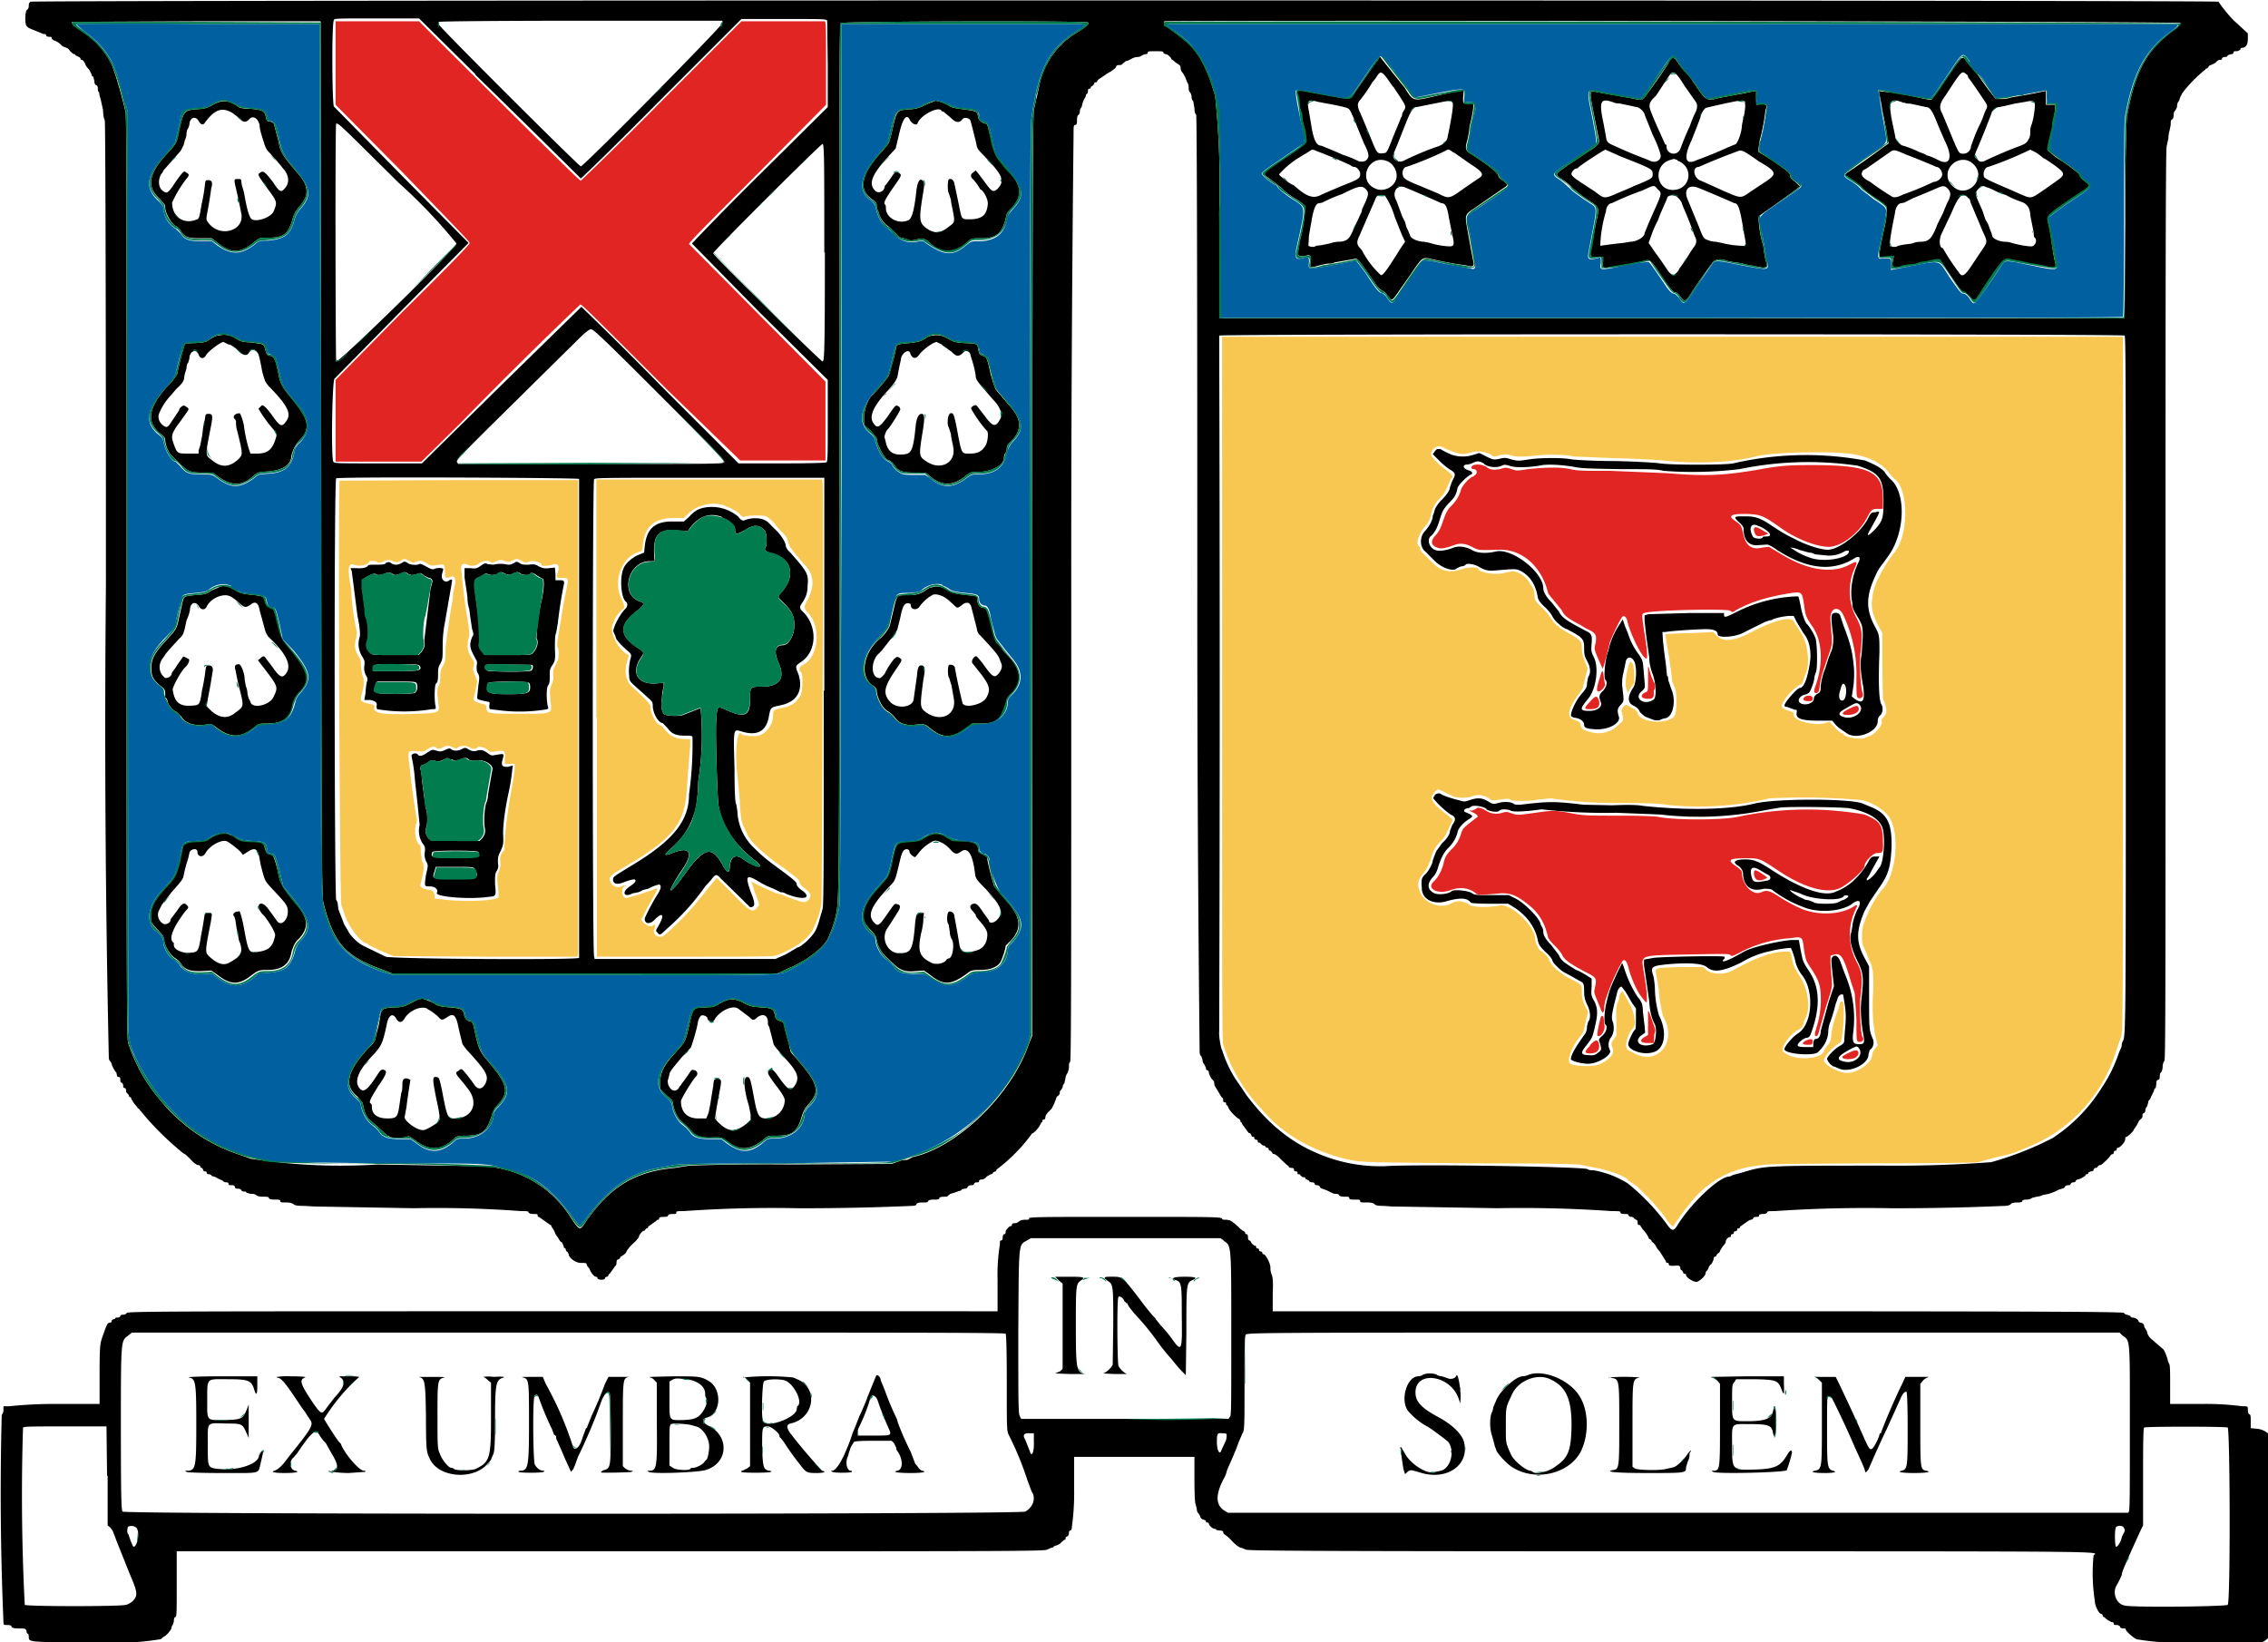 <svg xmlns="http://www.w3.org/2000/svg" width="394" height="285.3" display="block">
  <g fill-rule="evenodd">
    <path d="M5.3.3C5 .5 5 .8 5 1c0 .3-.1.6-.3.7-.2.2-.3.7-.3 1.5 0 1.3.1 1.5 1.4 2a60 60 0 0 1 1.7.7c.2 0 .5 0 .5.2s.3.3.6.3c.2 0 .4 0 .4.2s.2.3.3.4c.4.1 1 .4 1.5 1l.7.3c.2 0 .5.3.7.6.2.2.5.5.7.5 0 0 .2 0 .2.2l.4.2c.3.1.5.3.5.4 0 .1 0 .2.2.2s.4.3.6.7c.1.4.5.8.7 1l.4.8c0 .2.1.4.3.4l.2.8c0 .4.1.6.3.7.2 0 .3.3.3.6s0 .5.2.6l.1.6.2.7.4 1.8c0 .9.2 1.7.3 1.8.1.1.2 24 .2 80.9a2631.2 2631.2 0 0 0 .5 81.8c0 .4.1.7.3.8l.2.4c0 .3.6 1.4.8 1.5l.1.4c0 .2.1.4.3.4.2 0 .3.1.3.4 0 .3 0 .5.2.6.2 0 .3.3.3.5s0 .4.2.4.3.2.3.5c0 .2.1.4.3.5l.2.3c0 .2.1.3.2.3s.2.1.2.3l.5.8.6.7s0 .2.2.2a51.6 51.6 0 0 0 7.8 7.8c.2 0 .7.5 1.2 1 .5.6 1.1 1 1.3 1 .2 0 .4.1.4.3 0 .1.1.2.3.2l.2.3c0 .2.1.3.3.3.1 0 .3 0 .3.2s.2.3.4.3.4.1.5.3l.7.2.3.2.4.2.5.2c.1.2.3.3.6.3s.4.1.4.3c0 .2.2.2.6.2.3 0 .5.1.5.3 0 .2.2.3.4.3s.5 0 .7.2c0 .2.3.3.5.3s.4 0 .4.2l.7.2c.3 0 .7 0 1 .2.1.2.7.3 1.2.3.6 0 1 0 1 .2s.4.3 1 .3c.8 0 1 0 1 .3 0 .2.3.2 1 .2s1 .1 1.3.3c.2.2.6.3 1.9.3l1.8.1 17.1.3a196.1 196.1 0 0 1 18.7.5c1 0 1.3 0 1.3.2.1.2.4.3.9.3s.7 0 .7.2 0 .3.2.3l1 .7 1 .7c.1 0 .2.1.2.3l.3.4.3.6.1.3.5.7c.2.4.4.7.6.7l.2.4.2.6c.2 0 .3.2.3.3 0 .2.1.3.3.4l.2.4c0 .6 1.2 1.5 2.1 1.5.7 0 1 0 1 .2l.1.3.4.5c.2.6.8 1.4 1.1 1.4.2 0 .3.1.3.3.2.3 1.2.3 1.3 0 0-.2.2-.3.4-.3l.2-.2c0-.2.1-.3.2-.3l.5-.7.5-.7c.1 0 .2-.2.2-.5 0-.4.1-.6.3-.6l.3-.2.1-.3c.2 0 1-.6 1-.8 0-.1.4-.7 1-1.3.7-.6 1.2-1.2 1.2-1.4 0-.2.6-1 .9-1 0 0 .2 0 .2-.2l.2-.2c.2 0 .3-.1.3-.3l.7-.5.7-.5s.1-.2.3-.2c.1 0 .2 0 .2-.2s.2-.3.8-.3c.4 0 .7 0 .8-.3 0-.1.3-.2.8-.2s.6 0 .6-.3c0-.2.3-.2 1.3-.2a216.2 216.2 0 0 1 19.8-.5 422.8 422.8 0 0 0 19.6-.4c.7 0 1-.1 1-.3.1-.2.4-.3 1-.3.7 0 1 0 1-.2.1-.2.4-.3 1-.3s1 0 1-.3c0-.1.3-.2.8-.2.3 0 .7 0 .7-.2l.4-.3.7-.2.8-.3c.3 0 .5-.2.5-.3l.5-.1c.2 0 .5-.1.5-.3 0-.1.3-.3.6-.3.2 0 .4 0 .5-.2 0-.2.3-.3.5-.3.3 0 .4 0 .4-.3 0-.1.2-.2.5-.2.2 0 .6-.2.8-.5l.7-.4c.2 0 .4-.1.4-.3l.4-.2c.1 0 .2-.1.2-.3a29.5 29.5 0 0 0 6.2-6.3c.3 0 1.2-1 1.4-1.5l.2-.4c.1 0 .2-.1.2-.3 0-.1 0-.2.2-.2s.3-.2.3-.4.2-.6.5-.9l.6-.6.4-.8.4-1c0-.2.2-.4.3-.4.1-.1.3-.3.3-.5s0-.4.2-.5l.3-.5c0-.2.1-.5.3-.7l.2-.9c0-.3.2-.7.3-.8.1-.2.3-.7.3-1.1 0-.5 0-.8.2-.9.2 0 .2-16.1.2-79.6a6938.6 6938.6 0 0 1 .4-81.5c0-1.4 0-1.7.3-1.7.2 0 .3-.2.3-.7 0-.4 0-.8.2-1 .2-.1.3-.4.3-.7 0-.2.1-.5.3-.7l.2-.8.2-.5.3-.5c0-.3.2-.5.2-.5.1 0 .2-.2.2-.5s.1-.4.3-.4c.1 0 .2-.1.2-.3l.3-.2.3-.3c0-.2 0-.3.2-.3s.3 0 .3-.2c0-.1.3-.4.7-.6l1-.7.7-.4.4-.3.3-.2.2-.3c0-.2.2-.3.5-.3.2 0 .5 0 .6-.2l.6-.5c.3 0 .8-.3 1-.4.3-.2.8-.3 1-.3.3 0 .6-.1.8-.3l.6-.2c.3 0 .4-.1.4-.3 0-.2.3-.2 1.3-.2s1.4 0 1.4.2.3.3.4.3c.3 0 1 .6 1 .9l.2.1.6.5.6.4s.2.2.2.5.1.6.4.9l.4.7.3.8c.2.3.3.7.3 1 0 .3 0 .6.2.8.2.2.3.6.3.8 0 .3.1.6.3.8l.2 1.2c0 .5.1 1 .3 1.1.1.2.2 16.7.2 81a7202 7202 0 0 0 .4 81.7c0 .5.1.8.3.9l.2.6c0 .4.2.7.3.8l.3.6c0 .2 0 .4.2.4.2.1.3.2.3.4 0 .3.5 1.3.7 1.3l.2.3.1.7a65.4 65.4 0 0 1 1.2 2c.2.1.3.3.3.5s0 .4.2.4.3 0 .3.2 0 .3.2.3l.2.4c.1.5 1.6 2 1.9 2l.2.3c0 .2 0 .3.2.3l.1.3.6.8.5.7.3.1.2.3c0 .2.1.3.3.3.1 0 .2 0 .2.2s.2.3.3.3c.2 0 .3.1.3.3 0 .1 0 .2.2.2s.3.1.3.2l.4.3c.3 0 .5.2.5.3l.2.1c.2 0 .3.1.3.3 0 .1.1.2.3.2l.3.3c0 .2.2.3.4.3.1 0 .7.4 1.2 1 .6.5 1 1 1.2 1l.1.2c0 .1.2.2.5.2s.4.1.4.3c0 .2.1.3.3.3.1 0 .3 0 .3.2s0 .3.2.3.3 0 .3.2l.4.3c.3 0 .5.1.5.2s0 .2.2.2l.4.2c0 .2.3.3.5.3.3 0 .5.1.5.3 0 .1.1.2.4.2.2 0 .5.2.5.3.1.2.3.3.4.3l.8.3c1 .5 1.2.6 1.5.6.2 0 .5 0 .6.2.1.2.5.3 1 .3s.8 0 .8.2c0 .3.2.3 1 .3.7 0 .9 0 .9.3 0 .2.2.2 1.1.2.8 0 1.2.1 1.4.3.1.2.6.3 1.6.3l1.4.1 18.2.3a225.2 225.2 0 0 1 20 .5c1.2 0 1.5 0 1.5.2s.2.3.7.3c.4 0 .7 0 .7.2.1.2.3.3.5.3s.4.1.5.3l.3.2c.2 0 .3.2.3.5s0 .4.2.4.3.1.3.2l.4.6c.5.5.8 1 1 1.4 0 .2.2.3.3.3l.2.2c0 .2.2.3.3.4l.3.3.4.7.5.6.5.8.5.8c0 .2.1.3.3.3.1 0 .2 0 .2.2 0 .3.2.3 1 .3.8-.1.9 0 1 .3 0 .2.1.5.3.5l.2.3c0 .2.1.3.3.3.1 0 .2 0 .2.2 0 .4 1.2 1.2 1.8 1.2.4 0 1.6-1 1.6-1.5 0-.2.1-.4.3-.5l.2-.4c0-.1.2-.5.5-.7.2-.3.4-.7.4-1 0-.1.1-.3.3-.3.1 0 .2-.1.2-.3l.3-.3c.1 0 .3-.2.3-.4l.5-.8c.3-.3.5-.6.5-.8 0-.3.4-.8.7-.8.1 0 .2 0 .2-.2s.1-.3.3-.3c.1 0 .2-.1.2-.3 0-.1.1-.2.3-.2.1 0 .3-.1.3-.3 0-.1 0-.2.2-.2s.3-.1.3-.3l.7-.5.7-.5.4-.2c.3 0 .5-.2.5-.3 0-.1.2-.2.5-.2.4 0 .5 0 .5-.3 0-.1.2-.2.7-.2.4 0 .6-.1.7-.3 0-.2.4-.2 1.3-.2a231.5 231.5 0 0 1 20.1-.5 424.3 424.3 0 0 0 19.6-.4c.7 0 1.1-.1 1.3-.3.1-.2.6-.3 1-.3.6 0 .9 0 1-.2 0-.2.3-.3.7-.3.4 0 .8-.1 1-.3l.8-.2a3 3 0 0 0 1.1-.3l1-.2.6-.2.5-.2.6-.3.6-.2c.2 0 .4-.1.5-.3 0-.1.3-.3.5-.3s.5 0 .5-.2c.1-.2.3-.3.5-.3s.4-.1.4-.3l.3-.2c.4 0 1.4-.6 1.4-.7 0-.1 0-.2.2-.2s.3-.1.3-.3l.4-.2c.3 0 .5-.1.5-.3l.2-.3c.2 0 .4 0 .5-.2.1-.2.3-.3.5-.3s1.8-1.5 1.8-1.8l.3-.1c.1 0 .2-.1.2-.3 0-.1.1-.3.3-.3.1 0 .2 0 .2-.2s.1-.3.2-.3c.4 0 1.3-1 1.3-1.5 0-.2 0-.4.2-.4s1.3-1 1.3-1.3l.5-.7.4-.8.3-.3c.1 0 .3-.3.3-.5 0-.3 0-.5.2-.5.2-.1.3-.3.3-.5s.1-.5.3-.7l.2-.7c0-.2.1-.4.3-.5l.2-.5.2-.4.3-.6c0-.3.2-.5.3-.5l.1-.7c0-.5.1-.7.3-.7.2 0 .3-.2.3-.5s0-.6.2-.8c.2-.2.3-.6.3-1 0-.3.1-.8.3-1 .2-.3.2-10.1.2-79.6 0-46.6 0-79.3.2-79.3l.3-1.4c0-.7.2-1.3.2-1.3l.2-1c0-.6 0-.9.3-1 .1 0 .2-.3.2-.7 0-.3.1-.7.3-.8l.3-.6c0-.2 0-.6.2-.9.2-.2.3-.6.3-.7l.4-.8a22.5 22.5 0 0 1 4-4.1c0-.1.1-.2.3-.2l.3-.3c0-.2.3-.3.4-.3l.8-.4c.2-.3.5-.5.7-.5.2 0 .4 0 .4-.2s.3-.3.5-.3c.3 0 .5-.1.5-.3l.6-.2c.3 0 .4-.1.4-.3 0-.2.2-.2.5-.2s.6-.2.7-.3c0-.2.2-.3.3-.3.6 0 1-.5 1-1.5v-1L388 3.5a24.5 24.5 0 0 1-2.6-3.2C385 0 5.6 0 5.3.3M82.6 13a3397.9 3397.9 0 0 1 18.3 18c.1 0 6.5-6.2 14-13.8l13.9-13.9h7.3c7.1 0 7.4 0 7.6.3l.1 7.7v7.3L132 30.3a552.3 552.3 0 0 0-11.8 12l11.8 12L143.8 66v7c0 5.3 0 7.1-.2 7.3-.1.1-2.1.2-7.7.2h-7.6l-13.6-13.6A670.1 670.1 0 0 0 101 53.3L87 67 73.3 80.5h-7.6c-7.3 0-7.6 0-7.8-.3-.4-.8-.2-13.8.2-14.4l11.8-12 11.5-11.6-11.6-11.7-11.8-12c-.3-.5-.4-14.4 0-15 0-.3.4-.3 7.4-.3h7.4l9.8 9.7m-26.8 67c0 68.7.1 76.1.4 77 1.8 7 3.8 9.2 10.1 11.5l1.8.7h67l1.7-.8c3.2-1.3 6.2-3.6 7-5.2a21 21 0 0 0 1.3-3.6c.7-3.2.7 0 .7-79.5 0-68.6 0-75.7.3-76 .3-.3 42.4-.4 42.9-.1.3.2-.2.7-2 1.8a14 14 0 0 0-6.4 8.9 54.6 54.6 0 0 1-.6 2.7l-.3 1.4c-.3.8-.3 5.6-.4 81V180l-.5 1.2c-3 9-12.5 18.1-20.2 19.8l-.6.3-.4.2c-.2 0-.8 0-1.3.2l-1.4.5-17.6.1a409 409 0 0 0-17.6.2l-2.5.4c-6.7.6-11 3.1-15.2 9-1.3 2-1.2 2-2.8-.3a19 19 0 0 0-15.8-9l-17.8-.3a101.5 101.5 0 0 1-22-1l-1.7-.6a29.6 29.6 0 0 1-14-9.5 28.8 28.8 0 0 1-5.6-9.9c-.3-.5-.3-7-.3-80.7 0-66.3 0-80.3-.2-81.2C21 16 20 12.6 19.3 11a15 15 0 0 0-5.7-6c-1-.7-1.2-1-1.1-1.2l21.6-.1h21.6l.1 76m69.7-75.7c0 .5-24.1 24.9-24.6 24.9-.3 0-24.8-24.4-24.8-24.8l.1-.3c0-.1 11.2-.2 24.7-.2h24.6v.4m253.3 0c0 .2-.4.7-1.3 1.3a17 17 0 0 0-5.3 6c-1.2 2.4-2 5-2.7 9-.1.5-.3 7.7-.3 18l-.1 17H211.9l-.1-18.4a147.9 147.9 0 0 0-.7-20.2l-.2-.7-.5-1.6c-1-2.9-2.2-5.2-4-6.9-1-.9-3.7-3-4-3-.2 0-.3-.7-.1-.8.7-.2 176.5 0 176.5.3m-139.6 6.5a226.7 226.7 0 0 1-3.8 5.5c-.9 1.4-.6 1.3-5.1.5l-3.8-.7c-1.2-.3-1.3-.2-1 .8l.2 1.4c0 .3.1.9.3 1.3l.2 1.4.2.8.3 1.1.2 1.6c0 .6-.1.8-4.6 3.8-3.3 2.2-3.2 2-1.4 3.3l1.8 1.4c.4.5 1.5 1.3 2.3 1.8.9.5 1.6 1.1 1.7 1.3a24.2 24.2 0 0 1-1 6.4c0 .4 0 1-.2 1.3-.3.8 0 1 1 1 1.2-.3 1.3-.2 1.2.9l-.1 1 .9-.1 1.1-.3 1-.2c.4 0 1 0 1.2-.2l1.7-.3 1.7-.3c.7-.1.4-.5 3.6 4.1.4.7 1 1.2 1.3 1.4.3.1.8.5 1 1 .7.8.7.8 1.7-.6l2.1-3c2.3-3.4 2.1-3.3 4.2-2.8a59.8 59.8 0 0 0 5.6 1c1 .3 1.4.2 1.3-.4a244.3 244.3 0 0 1-1.2-6.5c-.3-1.7-.2-2 1-2.8l5.8-4c.4-.4.2-.5-.9-1.3-.2-.2-.4-.4-.4-.6 0-.5-2.7-2.5-5-3.9-.7-.4-.8-1-.4-2.2l.3-1.5.1-1c.4-1.4.8-3.7.6-3.8 0-.1-.4-.2-.7-.1-1 .1-1.1 0-1-1.3l.1-1.1-.6.1L248 17c-2.2.5-2.6.4-3.5-1l-.5-.8a327.9 327.9 0 0 1-4-5l-.3-.4-.5.9m101.5-.6a86.2 86.2 0 0 0-5 7c-.2.3-.2.3-1.7 0a68 68 0 0 0-5.2-1l-1.8-.2-.6-.1.1.6a35 35 0 0 1 .5 2.8l.3 1.4.4 2 .2 1.6.2.7-1.1.8a155 155 0 0 1-6.1 4.3l-.4.4 1.2.8a17 17 0 0 1 1.8 1.4c.3.4 1.1 1 1.8 1.5l1.8 1.2.6.6c.2.2 0 2-.2 3.1a54.3 54.3 0 0 0-1 5v.7h1.2l1.3-.2-.2 1c-.1 1 0 1.1 1.2.9.4-.2 1.3-.3 1.9-.4a6 6 0 0 0 1.2-.2l1.4-.3 1.8-.3.7-.1 1.6 2.4c1.9 2.8 2.3 3.3 2.6 3.2l1 .8c.9 1 .8 1 2.3-1.2 4-5.8 3.6-5.4 4.9-5.2a63.8 63.8 0 0 0 4.6 1c.5 0 1.4.1 1.9.3 1.3.2 1.4.1 1-1.3a47 47 0 0 1-.5-3.3 34.4 34.4 0 0 0-.6-3.2c-.3-1-.3-1 5.8-5.2 1.6-1 1.6-1.1.6-1.9-.4-.3-.8-.7-.8-.9 0-.3-.9-1-3-2.5-.9-.5-1.8-1.2-2.1-1.5l-.6-.5.2-1.2.5-2.1a7 7 0 0 0 .2-1.5l.2-.8.2-1.3v-1H355.4v-2.4l-.5.1a100.3 100.3 0 0 1-5.4 1 6 6 0 0 1-1.6.3h-1.2l-.7-.9a49.4 49.4 0 0 1-2.4-3.3l-1.7-2c-.8-1-.8-1.1-1-.9m-51 .8a100.6 100.6 0 0 1-3.6 5.2c-1 1.4-.9 1.4-2.7 1a680.2 680.2 0 0 0-6.2-1.1c-1.3-.3-1.3-.3-.6 3.4l.9 4.5c.2 1 .1 1.1-1.1 2a136.2 136.2 0 0 0-4.5 3c-2 1.4-2 1.4-.8 2.2.6.4 1.4 1 1.8 1.5l2 1.6c3 2 2.8 1.5 2.1 4.8a165.1 165.1 0 0 0-.8 4.4c-.2 1.2-.2 1.3 1.1 1.2h1v.8c-.2 1.1 0 1.3 1.3 1a120.2 120.2 0 0 0 5.6-1c1.3-.4 1.2-.6 4 3.7 1 1.3 1.3 1.7 1.7 1.7.2 0 .5.3.8.7.7 1 .9 1 1.8-.4 1.1-1.8 3.3-4.8 3.8-5.5.5-.6 1.6-.7 2.4-.3l1 .2 1.4.2 1.3.3 1.6.3c1.7.4 2 .2 1.5-1.2l-.3-1.6-.1-1c-.4-.7-1-4.6-.7-5a228.6 228.6 0 0 0 7.1-5.1l-.8-.8c-.6-.4-.9-.7-.9-1 0-.5-.3-.8-3.5-3l-2-1.2v-.7l.2-1.3a35 35 0 0 0 1-5.3c.4-.8.2-1-.8-1l-.8.1v-2.4l-.7.1a44.4 44.4 0 0 1-3.1.6l-1 .2-1.6.3c-2.3.6-2.3.6-4.7-3a6 6 0 0 0-1-1.3 7 7 0 0 1-1.2-1.4c-1-1.5-1.2-1.6-2-.4M242 15c2.2 3.3 2.3 3.4 2 4l-.4.7c0 .1 0 .5-.2.7l-.4 1-1 2.4c-1 2.6-1.1 2.8-1.6 2.8-1.1.2-1.2 0-2.1-2.2a205.2 205.2 0 0 0-2-4.8c-.5-1-.5-1.6-.2-2a24.7 24.7 0 0 0 2.3-3.3l.5-.6.4-.6c.6-.9.9-.7 2.7 2m50.7-.1l1.9 2.7c.3.4.3 1 0 1.7a17.2 17.2 0 0 0-1 2.4 51.7 51.7 0 0 0-1.7 4.1c-.6 1.3-2.4.9-2.4-.5 0-.2 0-.3-.2-.3l-.1-.2-.9-2a70.5 70.5 0 0 1-1.5-3.5c-.4-1-.3-1.5.3-2.2l.6-.6 2.3-3.5c.7-.9 1-.8 2.7 1.9m48.9-2.1c.2.1.3.3.3.5l.1.2c.2.1 2.4 3.4 3 4.3.3.6.3.6-.2 1.6l-.4 1.1-.3.7a25.4 25.4 0 0 0-1.4 3.3l-.3.8c0 .7-.6 1.3-1.3 1.3-.8 0-.8 0-2.2-3.4a513 513 0 0 0-1.5-3.6c-.6-1-.4-1.8.5-3l1.5-2.3c1.4-2 1.5-2.1 2.2-1.5M37 18.2c-1.1.6-1.4.7-3 .8-2 .2-2.1.2-3 4.1-.2 1.6-.5 2-1.8 3.4-3.4 3.6-3.8 5.9-1.5 8 .7.8 1 1 1 1.5 0 1 1 2.7 1.7 3.2.4.2.9.6 1 .9.7 1.1 1.2 1.3 3.4 1.3h2l.9.7c2.3 1.9 4 2 6.4 0 1-.8 1-.8 2.4-.8 2.8 0 3.6-.6 4.4-3.5.2-.7.6-1.3 1-1.8 1.8-1.9 1.8-3.6 0-5.7-3-3.5-3.2-3.9-3.5-5.7l-.8-3c0-.2-.4-.4-.7-.5-.5 0-.6-.2-.7-.7-.2-1.1-.5-1.3-2.7-1.5-1.4 0-2-.2-2.3-.5-1.5-1-2.6-1.1-4.2-.2m123.8 0a6 6 0 0 1-3 .8c-2 .2-2 .2-2.7 3.2l-.3 1.3-.3 1c0 .3-.6 1-1.1 1.6-3.9 4.2-4.4 6.8-1.8 8.6.6.4.7.6.7 1s0 .7.2.8l.2.6c.2.8 1 1.9 1.6 2.2l1.2 1.1c.5.7.8.9 1.5 1l1.1.4.8-.1c1.2-.4 1.8-.3 2.5.4 2 2 4.4 2 6.6 0 .7-.7.8-.7 2.4-.7 2.5 0 3.5-.7 4.2-3l.3-1.2c0-.1.3-.6.8-1 2-2.2 1.8-4-.5-6.5a22.4 22.4 0 0 1-2-2.5 10 10 0 0 1-1-3l-.7-2.6-.8-.3c-.5-.3-.7-.5-.8-1-.1-1-.3-1-2.5-1.3-1.5-.2-2.1-.3-2.5-.6a6 6 0 0 0-2.4-.9l-1.7.7m68.2-.5l1.6.3c1.6.3 3.1.6 3.5.8.4.2.5.3 1.7 3.3l1.1 2.7c1 2 1 2.4.5 3-.3.3-1.1.4-1.6.1a17.4 17.4 0 0 0-2.5-1 89.1 89.1 0 0 0-3.8-1.6c-.8 0-1.3-1-1.7-3.5l-.4-2.4c-.4-2-.2-2.2 1.6-1.7m23.4.6c0 .6-.3 2.6-.9 5.4-.1.8-.6 1.3-1.6 1.7a48.7 48.7 0 0 0-6 2.5c-.6.3-1.2.2-1.6-.2-.4-.5-.4-.6.3-2.2a389 389 0 0 0 1.5-3.8c1-2.5 1.4-3.1 2-3.1l4-.8c2-.4 2.3-.4 2.3.5m28.1-.4l1 .1 1.4.3 1.4.3c.5 0 1.4.9 1.4 1.3l1.4 3.5c1 2 1.4 3.4 1.4 3.7 0 .8-1 1.3-1.9.8l-1-.4a70.3 70.3 0 0 1-5-2.1c-1.2-.5-1.5-.7-1.6-1.6l-.4-2.2c-.9-4.2-.6-4.7 2-3.7m22.5 0c.2.2 0 1.8-.3 2.9l-.2 1c0 1.2-.8 3.3-1.2 3.3l-1 .4a74.3 74.3 0 0 1-5.6 2.3c-2 1-2.4-.3-1-3.3a133.7 133.7 0 0 0 1.6-4.1c0-.5.7-1.7 1.1-1.7l1.7-.4c4.5-1 4.7-1 5-.5m27.6 0c.3.2.7.2 1 .2l1.4.3 1.4.3c.6 0 1 .5 1.7 2.2a96.8 96.8 0 0 0 1.9 4.4c1 2.4.4 3.6-1.5 2.6-.8-.4-1.7-.8-2-.8l-.1-.1-.4-.2-.8-.3a19.3 19.3 0 0 0-2.8-1.1c-.4 0-1.3-1-1.3-1.3l-.3-1.5c-1.1-5-.9-5.7 1.8-4.6m22.7.4c0 1.1-.4 3-.6 3.4a3 3 0 0 0-.2 1.1c0 .4 0 1-.3 1.4-.3.6-.5.8-1.9 1.3a82.2 82.2 0 0 0-5.4 2.3c-.7.4-1.2.4-1.6-.1-.6-.5-.6-.5.1-2.1a161.9 161.9 0 0 0 2.4-6c0-.4.8-1 1.3-1l1-.2 1.7-.4 1.8-.3c1.4-.3 1.7-.2 1.7.6m-313 1.4l1.3 1c.4.6 1 .6 1.5 0 .6-.7 1.5-.2 1.8 1 0 .7.3 1.7.8 3.2.1.5.5 1.2.7 1.4a42.8 42.8 0 0 1 2.6 3c1 1.1 1.2 2.5.2 3.5-.6.7-.9.5-2-1.2-1.4-1.8-1.7-2-2.2-1.6-.5.3-.5.3 1.3 2.8 1.7 2.3 1.7 2.3 1 4-.7 1.2-3.6 2-4 1-.4-.7-.7-2-1.1-4.3l-.4-1.4-.1-.7c0-.3-.1-.3-.6-.3-.7 0-.7 0-.2 2.1a103 103 0 0 1 .8 3.8c.7 3.1-3.7 4.4-5.7 1.7-.4-.5-.4-.6-.2-1.7a69.7 69.7 0 0 0 .7-4.3c.3-1 .1-1.4-.5-1.4-.5 0-.5 0-.6.8a29.8 29.8 0 0 1-.6 3.5c-.4 2.4-.4 2.4-1 2.6-2.2.8-4.1-.6-4.1-3a19.8 19.8 0 0 1 2.7-4.4c.3-.5.3-.5-.5-1-.2-.1-.8.6-2.2 2.7-.8 1.1-1 1.2-1.8.5-.7-.7-.6-2.2.1-3l.2-.4 3-3.4.5-1 .2-.8c.1-.2.3-.7.3-1.1 0-.5.2-1 .3-1l.2-.6c0-1.2 1-1.7 1.6-.7.4.7.8.8 1.1.3 1.7-2.3 3-2.8 4.9-1.6m123-.4l.4.1 1.2 1c1 1 1.6 1 2.1.3.3-.4 1.3-.2 1.4.3l.2.7.8 3.2c.1.7.2 1 1 1.8 3.6 3.7 4 4.6 2.8 6-.7.7-1 .7-1.9-.5l-1.5-2-.5-.6-.5.4c-.4.3-.4.7-.1 1a8.6 8.6 0 0 1 1.4 1.9c.6.2 1.4 1.8 1.3 2.6-.2 1.9-1 2.5-2.9 2.6-1.6 0-1.6.1-2-1.9a305.8 305.8 0 0 0-.9-4.3c-.1-.7-.7-1-1-.7-.2.3-.2 2 0 2.3l.4 1.2c0 .6.3 1.6.4 2.3.3 1.6.2 1.7-.8 2.4-1.5 1.2-2.4 1.2-3.8.3-1.3-1-1.4-1.4-.7-5.8.3-1.7.3-2.1.1-2.4-.6-.7-1 0-1.2 1.6-.4 3.6-.8 5-1.5 5.2-1.7.7-3.8-.5-3.8-2.1 0-.3 0-.6-.2-.7-.2-.3 0-.8 1.6-3.1 1.4-2 1.4-2 .8-2.4-.5-.2-.6-.2-1.4 1l-.8 1.1-.2.2c0 1-1.2 1.5-1.8.7-1-1.2-.4-2.7 2.4-5.8l1.3-1.4.5-2.1c.7-3.2 1.4-4.1 2-2.8.3.6 1.2 1 1.3.5.5-1.4 3.8-3.1 4.2-2.1M69.3 31.8a90.1 90.1 0 0 1 10 10.5c-.2 1-20.4 20.7-20.9 20.5-.1-.2-.2-41 0-41.3.3-.3 1.5 1 10.9 10.3m74 12c0 17.5-.1 19-.4 19-.3 0-19-18.4-19-18.8 0-.4 18.8-19.1 19-19 .3 0 .3 3.6.3 18.9m85.4-17.7a79.9 79.9 0 0 1 6 2.5c.2.2.5.3.7.3.4 0 1 .7 1 1.2 0 .7-.3.9-1.7 1.5a142 142 0 0 0-5 2.1c-1.4.8-2.6.4-4.7-1.5l-.3-.2c-.3 0-2.4-1.6-2.4-1.8a15 15 0 0 1 3.6-3l1-.6 1.1-.7s.4 0 .7.2m24 .3l2.7 1.9c2.5 1.6 2.6 2 1.4 2.7l-2.2 1.5c-2.8 2-2.7 2-4.7 1l-3.1-1.3c-2.5-1-2.9-1.3-3-1.9-.2-.6.2-1.4.6-1.4a56.4 56.4 0 0 0 7-2.9c.3-.2.4-.2 1.2.4m29.1.7c5.6 2.2 5.5 2.2 5.5 3.1 0 .6-.1.7-2.2 1.6l-1 .4-1.1.5-1.2.5c-3 1.3-2.8 1.3-4.5 0l-2.3-1.5c-1.5-1-1.8-1.3-1.8-1.6 0-.3.5-.9.8-.9l.3-.1c.1-.3 4.6-3.2 4.8-3.2l2.7 1.2m49.4-.4a127.3 127.3 0 0 1 5.4 2.2c.5 0 1 .7 1 1.3 0 .6-.8 1.3-1.5 1.3a53.9 53.9 0 0 1-5.3 2.2c-1 .5-1.6.6-2 .3a44 44 0 0 1-3.7-2.5c-1.2-.6-1.7-1.2-1.4-1.7 0-.2.3-.4.3-.4l.4-.2 4.3-3c.5-.3.7-.3 2.5.5m22.7-.3a9.9 9.9 0 0 1 1.3 1c.2 0 1 .6 1.9 1.2 2 1.5 2 1.6 0 3l-1.7 1.2c-2.5 1.7-2.2 1.7-4.5.7a527.1 527.1 0 0 0-3.9-1.7c-2.2-1-2.2-1-2.2-1.7 0-.6.4-1.2.8-1.2a63.2 63.2 0 0 0 7.3-3l1 .5m-49.8.4a25.7 25.7 0 0 1 1.6 1.1c3.4 2 3.4 2.2.4 4.1l-1.8 1.2c-1.7 1.2-1.6 1.2-4.6-.1a457.8 457.8 0 0 0-4-1.8c-1.3-.4-1.6-2.4-.4-2.4l.7-.3a112.8 112.8 0 0 1 6-2.4c.6-.3 1.1-.1 2.1.6m-12.5 1c3 1.1 2.3 5.1-.8 5.1-3 0-3.4-4.3-.5-5.2l.7-.2.6.2m51.4.7c2.5 2.3-.9 6.1-3.4 4-1-.9-1.2-1.7-1-2.7.6-2 3-2.7 4.4-1.3M241 28c1 .4 1.8 1.7 1.6 2.9-.3 1.6-2.3 2.6-3.8 1.8-3-1.4-1-6 2.2-4.7m-3.8 4.8c.6.6.6.9 0 2.3l-.6 1.3c0 .1 0 .4-.2.7l-1.3 2.8c-.7 1.7-1.2 2.1-2.7 2.1a5 5 0 0 0-1.4.3l-1.5.3-.9.1c-.2.3-1 .2-1.3 0l.1-1.8.4-2.3c.4-2.4.8-3.3 1.4-3.3l.5-.1a26.6 26.6 0 0 1 3.5-1.5c2.7-1.4 3.4-1.5 4-.9m7-.2a251 251 0 0 1 6.2 2.7c.7 0 1 .6 1.3 2.5l.6 3c.4 1.7.3 2-.5 2a13 13 0 0 1-3.4-.6l-1-.2c-1 0-2.2-.5-2.4-1l-.4-1a4 4 0 0 1-.4-1l-.1-.4-.5-1-1-2.7c-.9-1.5.1-3 1.6-2.3m43.8.3c.7.6.7.7-.5 3.4a93.8 93.8 0 0 0-1.8 4.2c0 .7-1.4 1.5-2.5 1.5l-1.2.2a87.6 87.6 0 0 0-4 .5 23 23 0 0 1 1-6c0-.7.5-1.4 1-1.4a51.5 51.5 0 0 1 5.3-2.2c2.2-1 2-1 2.7-.2m7.2-.2a211.4 211.4 0 0 1 6.1 2.6c.7 0 1 1 1.7 5.4.4 2 .4 2.1-.4 2a16 16 0 0 1-3.5-.5l-1-.2c-.4 0-1-.1-1.4-.3-.7-.2-.8-.3-1.6-2.4l-1.9-4.6c-.8-1.8.2-2.8 2-2m43.2.1c.5.6.5 1 .2 1.8a18 18 0 0 0-1 2.3l-1 2c-1 2.6-1.5 3.1-3 3.1-.4 0-1 .1-1.4.3l-1.5.2-1 .2c-.2.3-1.3.2-1.4 0-.1-.3.3-2.7.6-4.2l.3-1.5c.1-1 .6-1.7 1.1-1.7l.5-.1 1.6-.8a141.7 141.7 0 0 0 4.3-1.8c.9-.4 1.2-.3 1.7.2m7-.2a23.7 23.7 0 0 1 1.7.8l1.4.5c1.1.6 1.4.7 3 1.3.8.4 1.2 1.2 1.2 2.2l.3 1.5.3 1.5c0 .4 0 .8.2.9.5.5 0 1.5-.6 1.5-1 0-2.8-.4-3.4-.6a4 4 0 0 0-1.1-.2c-1 0-2.2-.5-2.3-1a5 5 0 0 0-.3-.9l-.3-.8-.1-.3-.5-.9-.5-1.5c-1.4-3.1-1.4-3-.7-3.8.5-.6.7-.6 1.6-.2M240.6 34a13.2 13.2 0 0 1 1.7 3.7l.4 1 .8 2 .6 1.3-.7 1c-2.5 4-3.1 4.8-3.5 4.8a15.5 15.5 0 0 1-3.3-4.3l-.5-.6c-.4-.5-.4-1 0-1.8a4375.2 4375.2 0 0 1 3-6.9c.3-.3 1.2-.4 1.5-.2m51 .4l.5.7.2.6a77 77 0 0 1 2.1 5.3c.4.7.4 1.3-.2 2l-.6.9a26 26 0 0 1-1.9 2.8c0 .3-.8 1.1-1 1.1-.3 0-.7-.4-1.1-1a71.5 71.5 0 0 0-2.1-3l-1.1-1.6.4-1.1a19 19 0 0 1 1.2-2.8l.5-1.3.8-1.8.3-.7c0-.7 1.6-.8 2 0m50.4-.1c.2.2.3.5.3.7l.3.7.5 1.2 1.3 3.1c1 2.2 1 1.7-.8 4.4l-1.2 1.8c-1 1.5-1.5 1.8-1.9 1.3a41.3 41.3 0 0 1-3-4.5c-.6 0-.7-1.5-.2-2.5L339 37c1.3-3.1 2-3.8 3-2.5M114.6 68.6c10 10 11.4 11.4 11.2 11.7-.2.3-1 .3-23.2.3h-23l-.2-.3c-.2-.3.3-.8 5-5.5l16-15.8c1.4-1.4 2-1.8 2.3-1.8.4 0 2.5 2 11.9 11.4M37.9 58.3c-.4 0-1 .4-1.4.6-.6.5-1 .6-2.5.7-1 0-1.8.1-1.9.2-.1.1-1 3.4-1.3 5.1 0 .2-.8 1.3-1.8 2.3-3.2 3.6-3.6 6-1.3 8 .7.5 1 .9 1 1.2 0 .8.5 2.2 1.2 2.8l1.5 1.5c1.3 1.2 1.7 1.4 3.8 1.4 1.5 0 1.8 0 2.2.3 2.6 2.1 4.6 2.2 6.7.2.6-.5.8-.6 2.5-.7 2.5-.2 4-1.2 4-2.6a6 6 0 0 1 1.4-2.8c2-2 1.7-3.5-1-6.9-1.9-2.2-2.3-2.9-2.6-4.5-.5-2.6-.8-3.3-1.6-3.3-.3 0-.5-.2-.7-1-.3-1.1-.2-1-2.4-1.3-1.7-.1-2-.2-2.7-.7-1-.6-2-.8-3-.5m124 0c-.4 0-1 .3-1.4.6-.7.4-1 .5-2.6.7-2.2.2-2.3.2-2.4 1.2l-.3 1.3a90.4 90.4 0 0 0-.9 3.2 33 33 0 0 1-3 3.5c-.6.5-1.3 2.5-1.3 3.7v1.3l1.1 1 1.1 1.3c0 1.2 1.5 3.9 2.2 3.9.1 0 .5.3.8.7.8 1.2 1.4 1.4 3.7 1.4 1.7 0 1.9 0 2.3.4 2.2 2 4.2 2 6.4.2.9-.7 1-.7 2.2-.7 2.3 0 4.5-1.2 4.5-2.4 0-.1 0-.5.2-.8.2-.2.3-.7.3-1 0-.3.2-.7.8-1.2 1.7-1.7 1.8-3.5.2-5.5l-2.8-3.3c-.2-.2-.5-1-1-2.8-.6-2.8-.7-3-1.4-3.2-.6-.2-.6-.3-.8-1.4-.2-.7-.2-.7-2.4-.8-1.5-.1-1.8-.2-2.7-.7-1-.6-1.8-.8-2.8-.6m207.1 0c.2.2.2 13.7.2 59.9 0 58.7 0 62-.5 62.6l-.2.5c0 .2 0 .6-.2.9l-.3.7a25 25 0 0 1-3 6.1 28.4 28.4 0 0 1-8.5 8.7 55.6 55.6 0 0 1-10.7 4.2 220.9 220.9 0 0 1-18.5.6c-20.2 0-20.6 0-24.1 1a37 37 0 0 1-2.2.6 3 3 0 0 1-.7.3c-1.7 0-6.5 4.5-8.9 8.3-.7 1.2-1 1.2-1.7.3a38.3 38.3 0 0 0-7-7.4 16.5 16.5 0 0 0-6-2.3c-.4 0-.8 0-1-.2-.9-.4-29-.9-35.4-.5a27.6 27.6 0 0 1-11.9-2.4c-4.6-2-8.5-5.3-12-10a114.3 114.3 0 0 0-1.9-2.8 21.1 21.1 0 0 1-2.3-5c-.2-.2-.6-2.5-.5-3.2a19891.6 19891.6 0 0 0 0-120.9c.3-.3 157-.3 157.3 0M39.8 59.8c.5.2 1.3.8 1.7 1.2.8.8 1.4.9 1.8.2.4-.6.9-.6 1.3-.1.3.3.4.6.8 2.6A11.7 11.7 0 0 0 46 66c0 .2.4.8.8 1.2 3.2 3.3 3.9 4.7 2.9 6-.7 1-1 1-2.4-1-1-1.4-1.5-1.8-1.8-1.8l-.6.6a23.5 23.5 0 0 0 2.6 3.6l.6.9-.3 1c-.6 1.7-1.4 2.3-3.2 2.3h-1.1l-.3-.9a27 27 0 0 1-.8-3.7c0-.5-.6-2.5-.8-2.4-.8 0-1.3.6-.8 1 0 0 .2.2.2.5 0 .2 0 1 .2 1.5 1 4.1 1 4.1.3 4.9-1.6 1.5-3 1.6-4.6.3-1.3-1-1.3-.6-.2-6.2.3-1.7.2-1.9-.5-1.9-.5 0-.5.1-.6.9l-.3 1.4-.2 1.6-.3 1.5-.3 1v.5h-1.7c-2 0-2 0-2.6-1.6-.5-1.4-.4-1.7.4-3a128.8 128.8 0 0 0 1.8-2.5c.5-.7.5-.7-.3-1.2-.3-.2-1 .4-1 .8l-.4.6-.8 1.2c-.8 1.3-1 1.3-1.8.6-.6-.6-.7-1.4-.4-2a10 10 0 0 1 1.7-2.7l1.3-1.5c1-.9 1.3-1.4 1.3-2l.1-.5.3-1c0-.5.2-1 .3-1l.2-.7c0-1.3 1.2-1.8 1.6-.7.3.8.9.8 1.3.1.3-.6 2.4-2.2 3-2.3l1 .5m123.8 0l1.7 1.2c.9.9 1.2.9 2 .2.4-.6 1.2-.3 1.3.4l.2.7c.2.5.7 2.4.7 3 .1.7.4 1 3 4 1.2 1.2 1.7 2.5 1.3 3.3-.8 1.6-1.3 1.5-2.7-.4l-1.4-1.8c-.2-.3-1 .1-1 .5a22 22 0 0 0 2.7 3.8c.4.2.2 2-.2 2.6-.6 1-1.3 1.4-2.7 1.4-1.6 0-1.4.2-2.4-5-.4-1.9-.5-2.1-1-2-.5.2-.6 2-.3 2.4l.4 1.2c0 .6.3 1.6.4 2.3.5 2.7-2.2 4.1-4.6 2.5-1.4-.9-1.4-1-.7-5.3.4-2.5.3-3-.2-3s-.8.6-1 1.8c-.4 4.2-.7 5-1.8 5.2-2 .3-3-.3-3.4-2l-.2-.8c-.2-.2.3-1.4.5-1.5.3-.2 2.2-3.2 2.2-3.5 0-.1-.1-.4-.3-.5-.5-.3-.5-.3-2 1.9-1.3 1.7-1.7 2-2.3 1.1-.9-1.1-.2-2.8 2.1-5.4 1.4-1.5 1.7-2 2-2.7a55.2 55.2 0 0 1 .6-3c0-1 1.3-2 1.6-1.2.3 1 1 1.2 1.6.3.5-.7 2.1-2 3-2.2l1 .5M249.8 78c-.2 0-.4.2-.6.5l-.3.4 1.2 1.2c.7.7 1.6 1.4 2 1.6.8.5.8.8.2 1.8l-.4 1.1c0 .5-.5 1.3-1.6 2.4-.5.5-.9 1.2-1 1.4l-.2.7-.2.5c0 .7-.5 1.7-1.3 2.6-1 1-1 2.8 0 3.6l1.5 1.5c1.3 1.4 3.5 2.1 4 1.4l.7-.3c.4 0 .8-.2.8-.3.2-.3 1.5-.1 2.2.3 1.2.7 1.7.8 3 .7 3.6-.3 3.5-.3 4.4.1 1.5.8 2.5 2.2 2.9 4.3.1.7.3 1 1.2 1.9.6.5 1.2 1.3 1.4 1.7.2.4.7 1 1 1.2.9.8 1 .8 1.5 1 2.7 1.4 3 1.7 3 3.2 0 1 0 1.4.5 2.3.6 1 .7 2.2.2 2.8l-.2 1.1c0 .7-.2 1-1 1.9-.8 1-1.2 1.8-1.6 2.8-.3 1-.3 1.1.5 1.3 1 .1 1.6.7 1.6 1.2s.3.7 2 .8c2.3.1 4.5-1.1 4-2.3-.3-1-.2-1.4.4-2 .6-.7.5-.6.2-3.4 0-.5 0-1.3.2-2l.4-1.9c.1-1 1-1.2 1.5-.2.5.9.4 3.8-.2 4.6-1 1.5-1 2.6.1 3.1.4.2.8.5 1 .9.1.3.5.6 1 1l1.3.5c.4.2 1.3.2 1.4 0l.6-.2c1.5 0 2.2-3 1.2-5.2l-.5-1.5c0-.3 0-.6-.2-.7l-.2-2-.3-2.2-.2-1.8-.1-1.6h.5c1-.2 5.7-.5 7.1-.5 1.3 0 2 .3 2 .9 0 .7 3.2.5 4.7-.4a65 65 0 0 1 2-1l1.4-.7.8-.3.5-.1c.2-.2 1.6-.6 3-.7h.8l.5 1 1.2 2c1 1.2 1.3 2.8 1.2 4.5-.3 2.6-1 5-1.8 5-.3 0-1.3 1-2 1.9-.8 1-.9 1.4-.3 1.4l.6.2.8.3c.4 0 .4.1.3.6-.1 1 1 1.3 4 1.3h2.2l.5.6c.6.7 1.2 1 2.2 1.7 1.8 1 5.2-.4 5.2-2.2 0-.4.1-.7.4-1 .5-.4.6-1.4.2-2-.4-.8-.5-3.9-.3-9 0-2.7 0-3-.7-4.3-1.7-3.1-1.7-5.4.1-9.2a8.1 8.1 0 0 1 1.2-1.9l1-1.4c2.7-3.8 3.1-10.3.6-13-.4-.3-1-1-1.3-1.5-.6-.7-1.5-1.2-3.4-2a56.2 56.2 0 0 0-22.9.5c-1.3.3-11 .3-12.7 0-.7-.1-3.5-.3-7.7-.4-3.7 0-7.1-.2-7.7-.3-1.4-.3-5.3-.3-7.3 0s-2 .3-3.2 0c-.8-.3-1.2-.3-2-.1-1 .2-1.1.2-2.3-.4l-1.2-.6-1 .3a6 6 0 0 1-3.8 0 14 14 0 0 1-2-1h-.4m8 2.6c.8.6 2.3.7 3.1.3.4-.2.6-.2 1.3 0 .9.4 3.4.3 5.2 0 1.2-.3 3.5-.2 6 .2 1.4.3 3 .3 8 .4 4.8 0 6.5 0 7.6.3a68.6 68.6 0 0 0 13.2-.3 58.9 58.9 0 0 1 20.5-.6c3.8 1.2 4.5 2.2 4.5 6.1 0 3-.1 3.5-1.6 5.1-1.2 1.2-1.4 1.1-.7-.1 2-3.6 1.8-3.2.8-3-.6 0-.7.1-1.2 1.1-1.3 2.5-5 5.4-7 5.4-1.2 0-3.7-.8-5.6-1.8-1.8-.9-2-1-4-2.3-2.2-1.5-3-1.7-4.8-1.7-2 0-2.1 0-.7 1.3.3.3.5.6.5.9 0 2 1 3 2.6 2.8l1.5-.1c.2 0 1 .4 1.8 1 5.2 3.3 9.6 3.8 13.5 1.3.7-.4 1 0 .5.9-1 2.1-1.5 4.9-1 7 0 .8.1 1 .8 2.2 1 1.6 1 2 1 3.7l-.2 3c-.3 1.4-.2 3 .3 5.7.3 2.4-.1 3-1.5 2l-.5-.4.3-2c.2-2 .1-3.2-.2-5.2-.3-1.6-.6-2.7-1.5-5l-.6-1.8c-.1-.5-.8-.7-1.3-.4-.3.2-.3 1 0 3.3.2 1.3 0 2.8-.3 3.3l-.5 1.3-.5 1.6a11 11 0 0 0-.8 3.1c0 1-.1 1.1-.7 1.4-.3.2-.5.5-.5.8 0 .8-1.6 1.3-2.4.7-.5-.4-.1-1.1.7-1.4.3 0 .6-.2.8-.3.3-.2 1-2 1-2.8l.2-.7c.4-.4.3-5 0-6a9.2 9.2 0 0 0-1.4-2.4c-.4-.2-1-2-1.2-3.3-.2-.9-.3-1.6-.5-1.6a25 25 0 0 0-10.4 2.6c-2.2 1.1-2.3 1.1-2.4.7v-.4h-6.1l-7 .2-.7.2v1l.3 2.7.5 3.5c0 1.2.3 2.2.6 3 .6 1.6.7 4 .2 4.4-1.6 1.2-3.6-.2-2.1-1.4.6-.6.6-.6.5-1.6l-.2-2.4c-.1-1.3-.2-1.5-.8-2.4a11.9 11.9 0 0 1-1.9-3.7l-.5-1.2-.4-1.2-1 1.6a12.6 12.6 0 0 0-1.5 3.9c-.5 1-.9 4.7-.5 5 .4.4.2 1.2-.4 1.9-.7.6-.8 1-.4 2 .3.8-.6 1.5-2 1.5-1.7 0-1.7-.3-.3-2 1.5-1.7 2-5.5 1.1-7.3-.5-1-.5-1.2-.4-2.4.1-1.3 0-1.6-.6-2-3.7-1.9-4.6-2.5-5.1-3.6l-1.3-1.6c-.9-.9-1.4-1.8-1.4-2.4 0-2.8-5.4-7-8.2-6.4-1.7.4-3.2.3-4.1-.2-1-.6-2.3-.8-3.2-.5-1.2.5-2.5.7-3.1.5-1.2-.3-1.7-1.9-.9-2.5.6-.5 1.1-1.4 1.5-2.8.5-1.6.6-1.8 1.7-3 .9-.9 1.2-1.4 1.4-2.5.1-.5 1.6-2 2.2-2.3.6-.2.4-.6-.3-.8-1-.3-1.1-1-.2-1a3 3 0 0 0 1-.3c.8-.4 1.2-.3 2 .2m-157.3 2.6v83.2c-.3.4-32.6.2-33.6-.2l-3.9-1.9c-1-.5-2.3-1.8-2.7-2.7l-.6-1-.5-1.3-.5-1.3-.1-.7c0-.3-.1-.7-.3-1-.3-.7-.4-73 0-73.2.7-.3 42-.1 42.2.1m42.5 36.8c0 30.6 0 37.1-.2 37.9-.7 2.4-.8 2.9-1.2 3.7-.6 1.2-2.6 3-3.2 3l-.3.2-1.7 1-1.8.8h-31.4l-.1-.5c-.3-.6-.3-82.3 0-82.8.1-.3.5-.3 20-.3h20v37m-20.9-31.8c-1 .2-1.7.6-2.6 1.6l-.9.8h-1.7c-3.3-.1-4.8 1.2-5.1 4.4l-.1 1-1 .4c-1 .4-2.3 1.5-2.6 2.4-.7 1.7-.4 5.2.5 5.8.3.2.2.9-.2 1.2-1 1-2.3 3.6-2 4l.3.7c.1.3.2.7.4.8.3.5 1.4 1.5 2 2 .3.3.4.5.3.9a8.3 8.3 0 0 0-.3 3.2c0 .8.2 1 .7 1.5a676.2 676.2 0 0 1 3 2.7c.3.3.4.5.4 1 0 1.3 1 3 1.7 3l.8.8c.7 1 1.4 1.4 3 1.4 1.1 0 1.4 0 1.4.3a63.2 63.2 0 0 1-.6 9.9c0 4.5-2.6 7.9-9.7 12.2-3.6 2.2-3.5 2.1-3.5 2.7.1.7.8.8 1.8.4s1.8-.6 2-.5c.3.2 0 .6-.9 1.2-1.5 1-1 2 .5 1.2l1-.2.5-.2.3-.2.9-.2c1.1-.6 2-.8 2-.7.3.2.2.7-.2 1.4-1 1.5-2.4 4.3-2.4 4.5 0 1 1 1 1.8.1 1.4-1.4 1.7-.7.5 1.3-.4.7-.4.7-.1 1 .4.5.5.5 1.6-.6a40.4 40.4 0 0 0 6.7-7.4l1-1.1c.8-1.1 1-1.1 1.7-.3l5.1 5c.9 0 1-.5.1-2.7-.9-2.6-.8-3 1-2 1 .6 1.3.8 2.5 1.3a18 18 0 0 1 1.7.8c.1 0 .5 0 .8.2 3 1.3 5 .9 2.8-.6-.4-.3-.8-.7-.8-1 0-.3-.3-.6-2-1.9-3.3-2.4-4-3-5.3-4.3a9.2 9.2 0 0 1-3-6.5l-.2-1.2c-.2-.1-.3-2.5-.3-6.2-.2-6.9-.2-6.8 1-6.5 3 1 4.6 0 5-2.7.3-1.5.3-1.4 2.1-1.8 2.8-.6 3.9-2.6 3-5.4-.6-1.4-.5-1.4.3-2 3-1.8 3.1-6.5.3-9-.4-.4-.4-.7 0-1.3.7-1 1-1.8 1-3.1.2-2-.1-2.4-3-5.7-.5-.4-.8-1-.8-1.2 0-.5-.6-1.5-1.4-2.4l-1.5-1.5c-.9-1-2.8-1.1-4.3-.5-.2.1-.6 0-1-.6a7.1 7.1 0 0 0-6-1.6m3.1 1.7c1.2.4 2.3 1.4 2.3 2 0 1 .3 1 1.7.2 1.5-1 2.4-1 3.4 0 .4.3.5 2.4.2 3-.3.5 0 .7 1 1 3.4.8 4.3 3.7 2 6.5-1 1.2-1 1 0 2 1.6 1.5 2 2.5 2 4 0 1.8-1 3.5-2 3.5-1.3 0-1.6 1-.8 2.9 1.3 2.8.3 4.3-2.9 4.3-2 0-2 0-2 2.3 0 2.8-1 3.2-4.2 1.7-1.6-.7-1.5-.7-1.7 2.3-.1 2.7.2 12.3.4 14.2.5 3.4 2.8 7 6.4 9.7 2 1.6 0 1.3-2.2-.3-1.2-.9-2.1-.3-2.2 1.3-.1 1.3-.4 1.3-1.2-.1-1.8-3.3-3-3.2-5.7.2l-1.7 2.3c-2.3 3-2.2 2 0-1.4 2.4-3.3 1.8-4.6-1.4-3.3-1.6.6-1.6.4.2-1.2a12.5 12.5 0 0 0 3.6-5.7c.4-.9.7-3.8.7-5.6a50.1 50.1 0 0 0 .4-12.7 165.5 165.5 0 0 1-3 1.2c-.7.3-3.2.2-3.4-.2-.4-.5-.5-1.5-.3-2.8 0-.7.2-1.6.3-2v-.6l-1 .1c-3.4.4-4.8-1.7-3-4.4.7-1 .6-1-.6-1.8-3.2-2.1-3.2-4 0-6.4 1.2-1 1.4-1.3.5-1.6-3.5-1.1-2.2-6.8 1.5-7 1 0 1.1 0 1-.3-.4-4.3.6-5.5 4.3-5l1.5.1.3-.5c1.6-2.1 3.4-2.8 5.6-2m180.2 1.6c1.9.9 2.5 1.8 1.2 1.8-.3 0-.6 0-.6.2-.2.3-1.5.2-1.7-.2-.8-1.5-.3-2.5 1-1.8m7.3 4.2l1.5.4c.3 0 .7.1 1 .3l2 .2a5 5 0 0 0 3.1-.7c.4-.2.8-.2.8 0 0 1.1-3.9 1.9-6.4 1.2a12 12 0 0 1-3.5-1.7c-.7-.3.3-.2 1.5.3M67 97.9c-.3.2-.9.2-1.7.2-.8 0-1.3 0-1.4.2-.2.3-1 .5-2 .4h-1l.2.5.3 2.3.7 5.5c.4 1.8.5 3.2.4 3.6a4 4 0 0 0 .4 3.4c.4.7.5.8.4 1.6-.1.7 0 1 .2 1.6.4.6.4.8.2 1.4a15 15 0 0 0-.2 1.8l-.2 1.2h1c1 .2 1.3.5 1.1 1.1l.1.5a28.6 28.6 0 0 0 9.5 0c.7 0 .7 0 .7-.4-.3-1-.2-3.7 0-4 .3-.2.4-.6.4-1.5 0-1 0-1.4.4-2 .4-.8.4-1 .4-3 0-1.4.1-2.7.4-4.2 1.2-7 1.3-7.3 1.2-7.4h-.3c-.8.8-1.7 0-1.4-1l.2-.8c0-.3-1.2-.3-1.7 0-.3 0-.6-.1-1.3-.5-.7-.4-1-.5-1.2-.4-.2.2-1.5.2-2-.2-.5-.3-.6-.3-1 0-.7.4-1.4.4-1.9 0-.3-.2-.4-.2-.9 0m22.2 0c-.3.3-.6.3-1 .3-.9-.2-1.6-.2-2.5 0l-1-.1c-.3-.2-.5-.2-1.2.3s-.9.5-1.8.4h-1v1.6l.3 2 .2 1.4c0 .6.1 1.5.3 2l.2 1.5.3 2c.3 1 .3 1.1 0 1.5-.1.3-.3.8-.3 1.3 0 .7.2 1.1 1 2.6.2.2.2.7.1 1.1 0 .6 0 1 .3 1.4.2.5.2.7 0 2l-.2 2c0 .4 0 .4 1.8.8.4 0 .4.2.3.7 0 .3 0 .6.2.6l1.6.2a28.2 28.2 0 0 0 7.7-.1c.8-.1.8-.2.7-.5-.3-1-.3-3.3 0-3.7.3-.4.3-.8.3-1.7 0-1 0-1.2.5-1.9.4-.7.5-.8.4-2.8 0-1.2 0-2.4.2-2.7l.3-1.7a77.2 77.2 0 0 1 1.1-7c0-.4-.1-.5-.8-.5h-.7v-1l-.1-1.2-1 .1c-.9.1-1.1 0-1.8-.3-.6-.4-.9-.4-1.8-.3-.8 0-1.1 0-1.4-.2-.6-.4-.7-.4-1.2 0m-21 1.8c.3.3.7.2 1.3 0 .6-.4 1-.4 1.4 0 .4.2.8.3 1.6 0 .5-.2.6-.2 1.2.3l.8.4c.5 0 .8.5.5 1 0 .3-.3 1-.3 1.7a1291.6 1291.6 0 0 0-1 8.2c.2.8 0 1.3-.5 2l-.5.5h-4c-4 0-4 0-4.4-.4-.6-.6-.8-1.2-.5-2 .3-.8.2-3.1-.2-4.1l-.2-1.4a9 9 0 0 0-.2-1.5l-.3-2.2v-1.5l1-.6c.8-.4 1.2-.5 1.3-.4.3.3 1 .2 1.6 0 .5-.3 1-.3 1.4 0m19.6 0c.6.2.7.2 1.2 0 .8-.4 1-.4 1.5 0 .4.2 1.4.3 1.6 0 .1-.3.6-.2 1.2.3l.9.5c.4 0 .4 1.8-.3 4.6a40.2 40.2 0 0 0-.7 5.8c.4.5.2 1.7-.6 2.5-.3.4-.4.4-4.4.4h-4l-.4-.5c-.6-.7-.7-1.3-.5-1.7.3-.5.3-1.4 0-3.2a158.9 158.9 0 0 1-.7-5.1c-.3-2-.2-2.7.3-2.9.3 0 .7-.3 1-.5.4-.3.5-.3.8-.2.5.3 1.3.2 1.7 0 .5-.4.7-.4 1.4 0M38.1 102l-1.4.6c-.8.6-1.2.7-3 .8-1.7.2-1.8.2-2 1.3l-.3 1.3-.4 1.8c-.3 1.4-.5 1.7-2 3.3-2.2 2.4-2.7 3.3-2.7 5 0 1.4.3 1.9 1.4 2.9.8.6 1 .8 1 1.4v.8c.2 0 .3.3.4.5 0 .7 1 1.8 1.6 2l.8.8c.6 1.2 2.8 1.8 4.6 1.3.5-.1.7 0 1.4.5 2.6 2 4.4 2 7-.2.5-.4.7-.4 2-.4 2.5 0 4-1 4.3-3 .2-1 .5-1.7 1.3-2.5 1.9-2 1.6-3.5-1.5-7.2-1.7-2-1.7-2-2.5-5.2-.5-2-.5-2-1.1-2.2-.5-.2-.7-.3-.9-1-.3-1-.4-1-1.7-1.2-2.2-.2-2.8-.4-3.4-.8-1.2-.7-2.1-1-3-.6m123.7 0l-.7.4c-1 .8-1.9 1-3.3 1-1.8 0-1.8 0-2.2 1.4l-.9 3.8c-.1.5-1 1.8-1.8 2.4-2.8 2.4-3.5 6.4-1.3 8 .5.3.8.7.8.9 0 1.2 1 3.2 2 3.7.4.2.9.7 1.2 1.1.7 1 2 1.4 3.5 1.2 1.6-.2 1.7-.1 2.6.6 2.1 1.8 3.8 1.8 6.3 0l1-.8h1.6c2 0 3-.5 3.5-1.6.3-.6.9-2.2.9-2.5 0-.2.3-.7.8-1.1 2-2 1.8-4-.6-6.6a12 12 0 0 1-1-1.1c-.1-.4-.5-.7-.7-.9-.4-.3-.7-1-1.2-3.2-.7-2.8-.8-3-1.4-3.1-.6-.1-.8-.3-1-1.2 0-.9 0-.8-1.7-1-2-.2-2.8-.4-3.4-.8-1-.7-2-.9-3-.5M40 103.6c.4.2 1.1.7 1.6 1.2.9.8 1.1.8 2 .2.7-.6 1.3-.3 1.5 1l.9 3.3c.1.5.4 1 .6 1.3 3.2 3 4.1 5 3.1 6.4-.6.8-1 .7-2-.6a35.3 35.3 0 0 0-1.5-2c-.3-.5-.5-.5-1 0l-.4.3 1.7 2.2c1.8 2.4 1.8 2.6 1 4.2-.7 1.5-3.8 2.1-4 .8l-.3-.6-.2-.7c0-.4-.1-1-.3-1.4l-.2-1.2c0-1-.6-2.6-1-2.6-.7 0-.8.3-.6 1l.4 2 .6 2.4c.4 1.9.4 2-1 3-1.3 1.1-2.7 1-4.2-.3l-.8-.8.2-1.3a88.2 88.2 0 0 0 .8-4.5c.2-.9 0-1.3-.7-1.3-.3 0-.4.1-.5.8a32 32 0 0 1-.6 3.5c-.4 2.7-.4 2.6-2 2.7-2 .1-2.8-.7-3.1-2.8 0-.5 1.4-3.2 2.3-4 .4-.4.7-1.1.5-1.3-.7-.4-1-.5-1-.4l-1 1.4a9 9 0 0 1-.9 1.3l-.1.3c0 .4-.9.9-1.2.6-1-.8-1.2-2.2-.3-3.4l.3-.4c0-.2 1.9-2.3 2.8-3.2.5-.5.6-1 1-2.9l.4-1 .2-.8c0-1.3 1-1.7 1.6-.6.4.6 1 .6 1.3 0 .7-1.5 2.9-2.4 4.1-1.8m123.8 0c.7.4.8.5 1.8 1.4.7.7.7.7 1.4.2.9-.8 1.6-.6 1.8.5l.9 3.5c0 .4.3 1 .6 1.2 2.8 3 3.2 3.5 3.5 4.5.4.8.3 1.3-.3 2.1-.7.8-1 .7-2.4-1.2-.7-1-1.4-1.8-1.5-1.8-.5 0-1 1-.6 1.3l1.5 1.9c1.5 2 1.6 2.7.8 4.1-.8 1.2-3.9 1.8-4.1.8a96.4 96.4 0 0 1-1.3-6c0-.5-.6-.7-1-.6-.3.1-.3 2 0 2.3l.4 1.3.4 2.3c.5 2.8-2.3 4.2-4.9 2.3-1-.8-1-1-.4-5.6.4-2 .3-2.5-.4-2.5-.4 0-.6.4-.7 1.8l-.6 4.2c-.3 1.3-2.8 1.6-4 .4-1.3-1.4-1.2-2.5.6-5.2 1.5-2.2 1.5-2.1 1-2.5-.5-.3-.5-.2-1 .2a14 14 0 0 0-1.5 2.3c0 .2-.8 1.1-1 1-1.4 0-1.6-2.5-.4-4l.8-.8 1.4-1.8a6 6 0 0 0 1.3-1.9l.5-2c.4-2 .7-2.5 1.3-2.5.3 0 .5.1.5.2 0 1 1.1 1.1 1.6.3a7 7 0 0 1 2.3-2c.5-.1 1 0 1.7.3m-90.9 12c.5.9 0 1-4 1h-4v-.5c0-.7.2-.8 4.3-.7 3 0 3.6 0 3.7.3m19.5-.2c.3.1.2.8-.1 1-.6.3-7.3.2-7.7 0-.4-.3-.3-1 .2-1.1l7.6.1m-20.1 3.1c.4.5.2 1.6-.3 1.8-.6.2-5.7.2-6.4 0-.6-.3-.6-.3-.3-1.3l.2-.7h3.3c2.3 0 3.3 0 3.5.2m19.5 0c.2 0 .3.3.3.8 0 1-.4 1.2-3.8 1.2-3.6 0-4-.2-3.4-2 .1-.2 6.3-.3 6.9 0m228.8.6c.3 1 0 2.6-.6 2.5-.5 0-.6-.7-.4-1.5l.3-1c.2-.5.4-.6.7 0m2.5 3.3c.9 1.2-1.3 2.7-3 2-.8-.3-.8-.7.5-1.4 1.7-1 2-1.2 2.5-.6m-245.8 7.8c-.7.3-.9.3-1.5.1-.7-.2-.7-.2-1.5.3-.8.6-1.5.8-1.7.4-.3-.4-1.2-.2-1.1.3a29.2 29.2 0 0 1 .6 4.3 391.1 391.1 0 0 1 .8 7.6c-.3 1.3 0 2.4.5 3.2.4.5.5.7.4 1.5-.1.7 0 1 .2 1.6.4.7.4.7 0 2.4-.3 2.1-.3 2 .8 2 .8 0 1.4.6 1.1 1.1-.4.7 5.7 1.2 9 .7 1.3-.1 1.3-.1 1.1-2.2 0-1.6 0-1.8.3-2.3.3-.5.3-.8.2-1.5 0-.8 0-1.1.5-2 .4-1 .5-1.1.4-3 0-1.8.4-4.6 1-7.3a34.8 34.8 0 0 0 .6-3.9l.1-.6-.8.2c-1 .1-1.3-.2-1-1.2.3-1.2.4-1.1-1.5-.8-.3.1-.6 0-1-.3-.8-.6-1.2-.7-1.9-.5-.6.2-1.1.1-1.8-.4-.3-.1-.4-.1-.8.1-.7.4-1.6.4-2 0-.2-.1-.4-.1-1 .2m1.2 1.6c.5.3.6.3 1.5 0s1-.3 1.4 0c.3.3.6.3 1.3.2 1.5-.2 3.2.8 2.8 1.8l-.7 4a6 6 0 0 1-.2 1.3c-.4.6-.6 3.4-.4 4.5.2.9 0 1.4-.5 2l-.4.4H75l-.5-.4c-.5-.5-.7-1.4-.5-1.8.3-.5.3-2.7 0-3.4l-.3-2-.4-3a9 9 0 0 0-.2-1.7c-.2-.3 0-.9.3-.9a3 3 0 0 0 1-.5c.5-.4.7-.4 1.3-.2.6.1.8 0 1.3-.2.8-.4.7-.4 1.3 0m171 6.2c-.2.1-.3.4-.3.5a15 15 0 0 0 3 2.8c.9.4 1 .9.3 1.8l-.4 1c0 .6-.5 1.4-1.4 2.2l-1 1.4-.4 1-.2.6c0 .5-.7 1.8-1.3 2.4-.7.6-.7 1-.6 2.4 0 2 2.2 3 4.5 2.2 2.3-.6 3.4-.5 4 .3 0 .1 1.3.2 3.3.2h3.2l1.3.8c2 1.4 3.3 3.2 3.8 5.3.2 1 .3 1.2 1.4 2.3.7.6 1.2 1.3 1.2 1.5 0 .3 1.4 1.7 2 2l1.3.7 1.4.8c.7.3.8.5.8 1.9 0 .8.1 1.3.5 2.2.6 1.1.7 2.5.2 3l-.2.8c0 .5-.1 1-.4 1.4-1.6 2.2-2.4 3.6-2.4 4.3 0 .3 1.8.8 3 .8 1.7 0 4.1-1.5 3.8-2.3-.4-.8-.3-1.6.1-2.2.6-.7.7-2 .3-3-.2-.7 0-1.6.8-4.7.1-.7.5-1.2.8-1.2l.7.9 1.1 1.9.7 1v1.7c0 1.2 0 2-.2 2-.3.3-1 1.7-1.1 2.3-.4 1.1 2.4 2.2 4.3 1.6 2-.5 2.5-3.5 1-6.4a18 18 0 0 1-.7-4.3c0-1.1-.2-2.3-.3-2.6-.5-1.6-.3-1.7 2.7-2 3.6-.3 5.9-.1 6.6.5 1.1 1 2.8.8 6-.8a16.2 16.2 0 0 1 5.2-2c.5-.2 3.3-.6 3.4-.5.2.2.8 2.1.8 2.4a7 7 0 0 0 1.3 2.5c2 2.8 1.6 8.3-.8 9.9-1 .6-2.5 2.4-2.4 2.8.1.8 5 1.2 5.8.5 1-.9 1.7-2.1 1.8-3.4 0-.7.2-1.5.3-1.7a30.7 30.7 0 0 0 1-3.3l.3-.8c.1-.6.6-1 1-.8l.3 1.9c.2 1.5.2 2.2 0 4.4l-.1 1.4c0 .7-.1.8-.8 1.2-1 .6-2 1.7-2.2 2.2 0 .4.8 1.4 1.3 1.4l.7.3c1.8.9 5.2-.7 5.2-2.4l.2-.8c.6-.3.8-1.2.6-1.8-.7-1.6-.7-1.8-.7-7.3v-5.4l-.9-1.7c-1.4-2.7-1.3-4.6.1-7.9l.5-.9.5-.9 1.5-2.2c1.7-2.4 2-3.6 2.2-7 .1-4.3-.7-6-3.8-7.2l-1.2-.5c-2.1-.9-15.2-.9-18.8 0-4.5 1.1-12 1.2-19.4.4-1-.2-3-.2-5.3-.1l-5-.1c-5-.6-6-.6-11 0-.6 0-1 0-1.2-.2-.4-.3-1.7-.4-2.6-.1-.8.2-.9.2-1.5-.1-1.2-.8-2-.9-3.5-.4-.8.3-1 .3-1.9 0-1-.2-2.7-.8-3-1-.3-.3-.9-.2-1.2.2m9 2.4c.7.4 2 .6 2.3.2.3-.3 1.6-.2 1.9 0 .3.3 2.7.2 5.4-.2a97.4 97.4 0 0 0 13 .6l7.6.3a58.6 58.6 0 0 0 18.5-.8l2.3-.4c1.4-.2 10.3-.1 12 .1 2.8.5 5 1.6 5.7 3.1.7 1.3.4 6.4-.4 7.2l-.5.7c-.5.8-1.6 1.7-1.7 1.5v-.3c.2-.1.5-.7.8-1.3l1-1.8.4-.7h-.7c-.7 0-.8.1-1.4 1.2-.4.7-1.1 1.7-2 2.6a9.3 9.3 0 0 1-3.5 2.3c-1.9 1-6-.5-10.7-3.5-2.6-1.7-3.4-2.1-5-2.1-1.7 0-2.3.4-1.4 1 .7.4 1 1 1 1.5.1 2.2 1.4 3.2 3.6 2.6.6 0 1.4 0 1.6.3a21 21 0 0 0 6.2 3.2c2.7.7 6.1.3 7.7-1 1-.7 1.5-.4 1 .7-.6 1-1.1 2.7-1.1 3.3l-.2 1.1c-.4 1 0 2.8 1.1 5 1 2 1.1 2.9.7 6.3-.2 1.6-.2 3.2.2 5.9.4 2 .3 2.2-.6 2.2-1.1 0-1.3-.3-1-2.5a19.3 19.3 0 0 0-1.3-9.2 62 62 0 0 1-.9-2.4c-.4-1.2-1-1.6-1.5-1-.2.3-.2.5.1 3.3l.2 1.7-.9 2.7a2287.5 2287.5 0 0 1-1.4 5.1c0 .9-.4 1.4-.9 1.4-.2 0-.3.2-.4.7v.7h-1.3c-1 0-1.4-.1-1.4-.3-.1-.3.9-1.2 1.5-1.3.4 0 .6-.3.7-.5 1.8-4.7 1.7-8.3-.3-11.2-1-1.5-1-1.6-1.4-3.6l-.3-1.7h-1.3c-2.3.2-6.7 1.2-8.2 2-2.9 1.7-4.4 2.2-3.4 1.2v-.3c-.6-.2-10.6 0-12.3.2l-1.7.3v1l.4 2.7.5 3.5c.1 1.7.4 3 1 4.1.4 1 .1 3.2-.4 3.4-2 .7-3.4-.4-2-1.5l.7-.5-.1-1.2-.3-2.5c0-1.3-.3-1.8-.9-2.5a19.8 19.8 0 0 1-2.4-5.2l-.3-.7-.9 1.8c-1.2 2.7-1.2 2.5-1.8 5-.4 1.5-.5 3.7-.2 3.9.4.3.2 1.2-.5 1.9-.7.6-.7.7-.5 1.2.4 1.3.3 1.3-.3 1.8-.5.4-.8.5-1.6.4-1.4 0-1.5-.4-.4-1.7 1-1.3 1-1.3 1.4-2.9.6-2.5.6-3.4 0-4.7-.6-1-.6-1.2-.5-2.5V170l-.8-.5c-.5-.3-1.3-.8-1.9-1-2.1-1.3-2.6-1.6-3-2.6l-1.3-1.7c-.9-.9-1.4-1.7-1.4-2.3 0-.1 0-.5-.2-.8l-.3-.6c0-.8-2.7-3.6-4.3-4.4l-1.2-.6h-3c-2.8 0-2.9 0-3.5-.4-.7-.4-3-.6-3.4-.3-.5.5-2.2.7-3 .4-1.2-.6-1.4-1.6-.3-2.8.5-.5.8-1.2 1-2 .6-1.7 1-2.4 1.8-3.2.7-.7 1.3-1.7 1.5-2.6.1-.7 1-1.7 2-2.3.8-.5.8-.6-.6-1.2-.5-.2-.2-.7.5-.7l.4-.2c.2-.4 2-.2 2.7.3m-221 4.6l-1.2.7-1.8.3c-1.7 0-2.5.4-2.5 1l-.5 2.5c-.6 2.3-.9 2.8-2.3 4.3-1.8 1.8-2.6 3.3-2.7 4.7 0 1.6 0 1.7 1.2 2.9.9 1 1.1 1.3 1.1 1.7 0 1 1.1 2.8 2 3.3.3.2.8.6 1 1 .7 1 1.7 1.3 3.7 1.2l1.5-.1 1 .7c2.3 1.8 3.7 1.9 5.9.2 1.3-1 1.5-1 3-1 2.3 0 3.7-1 4-3 .3-1 .6-1.8 1.3-2.4 1.8-1.9 1.7-3.6-.6-6.3-2.2-2.6-2.7-3.4-3-5.3-.7-2.8-.8-3-1.6-3.2-.4-.1-.5-.3-.7-1-.2-1-.6-1.1-2.7-1.2-1.4-.1-1.7-.2-2.2-.5l-.7-.5c-.1 0-.4 0-.7-.2-.8-.4-1.5-.3-2.5.2m124.2-.1l-1.2.6c-.4.3-1 .4-2.2.5-2.4.1-2.3 0-3 3.2a8.6 8.6 0 0 1-1 3.2l-1.4 1.5c-3 3.2-3.5 5.5-1.4 7.5.6.6 1 1.2 1 1.4a6 6 0 0 0 1.6 3.2l1.4 1.3c1.2 1.2 2.1 1.5 4 1.3l1.3-.1 1 .7c2.5 2 3.7 1.9 6.8-.4.4-.3.8-.4 2-.4 1.8 0 2.8-.5 3.4-1.2.4-.6 1-2.5 1-3l1-1c1.8-2 1.6-3.9-.5-6.4a54.7 54.7 0 0 1-2.5-3c-.1-.2-.9-3-1.2-4.7 0-.4-.2-.6-.9-.9-.6-.3-.7-.4-.7-.8 0-1-.9-1.5-3.1-1.5a4 4 0 0 1-1.5-.1c-1-1-2.7-1.4-3.9-1m-121.9 1.3c.7.4 1.8 1.3 2.3 1.8l.4.5.8-.5c1.2-.8 1.7-.6 2 .7l.3 1.6c.7 2.7.7 2.7 1.7 3.8 2.8 3 3 3.2 3 4.3 0 1.4-1.1 2.5-1.8 1.7a122.5 122.5 0 0 0-1.6-2.2c-.7-1-1.5-1.2-1.7-.5-.1.2.4 1.2.8 1.5.7.7 2.2 3.1 2.1 3.6-.4 2-1.1 2.7-3.4 2.9-1.2.1-1.3-.2-2.1-4.6-.2-1-.5-2.2-.7-2.5l-.6.1c-.5.2-.6.6-.3.8l.2.7.2 1.4.3 1.2c0 .4.1 1 .3 1.3.5 1.7.2 2.3-1.8 3.4-1 .6-2.1.3-3.5-1-.8-.7-.8-.9.2-5.9.3-1.8.3-1.7-.4-1.7-.6 0-.6 0-.7.6a78.3 78.3 0 0 1-.6 3.5c-.4 2.5-.5 2.7-1.7 2.8-1.4.2-3-.5-3-1.3v-.4c-1-.6-.2-2.6 2-5.5.6-.6.6-.7.3-1-.5-.6-.9-.4-1.8 1l-1 1.3-.1.3c0 .4-.8.8-1.2.6-.8-.4-1.2-1.5-.8-2.3l.5-1 1.7-2.2c1.8-2 2-2.3 2.1-2.9a25.6 25.6 0 0 1 .8-3l.2-.9c.1-.7 1.4-1 1.4-.2 0 .9 1 1 1.4.2.7-1.3 2.9-2.5 3.8-2m124.3.3c.5.3 1.1.8 1.4 1.2.7.7 1 .8 1.8.2 1.2-.8 2 .6 2.4 4 .1.7.3 1 1.8 2.5 2.7 2.9 3.2 4.1 2.1 5.3-.6.7-1.5.8-1.5.2l-.5-.7a13 13 0 0 1-.7-1c-.7-1-1-1.3-1.5-1.2-.7.2-.7.7-.1 1.3l.5.6c0 .2 0 .3.6 1 1.3 1.5 1.5 2 1.4 2.8-.1 1.3-.8 2.1-1.8 2.4-2 .6-2.7.4-3-.8a162.8 162.8 0 0 0-.9-5.1c0-.6-.6-1-1-.8-.3.3-.4 1.8 0 2.2l.2 1.3c0 .5.2 1 .3 1.2.6.8.2 3.4-.5 3.4l-.3.1c-.3.8-2 1.1-2.8.6-2-1-2.3-2-1.7-5 .2-.7.4-1.8.4-2.5l.1-1.1h-.5c-.7 0-.8.1-1 1.5-.4 5-.7 5.5-2.8 5.5-2 0-3.3-2.6-2-4.4a90.5 90.5 0 0 0 1.6-2.5c.7-1 .7-1.5.1-1.6-.5-.2-.5-.1-1.7 1.6-1.5 2.2-1.7 2.3-2.4 1.5-1.2-1.3-.4-3 3.2-6.7.5-.6.6-.9 1.2-3.4.4-1.8.6-2.3 1-2.5.4-.2.8 0 .8.4 0 .3.7.9 1 .9l.5-.6a7 7 0 0 1 2.3-2c.6-.4 1-.3 2 .2m-80.7 1.5c.4 1 0 1-4 1-4.2 0-4.3 0-4-1 .2-.3 7.9-.3 8 0m-.6 3c.8 1.5.4 1.7-3.5 1.7-4 0-4 0-3.5-1.4l.2-.7h3.3c3.1 0 3.3 0 3.5.4m223.3.2l1.2.7c.8.3.7 1-.1 1.1l-1.2.2c-1 .1-1.3-.1-1.5-1.3-.2-1.2.3-1.5 1.6-.7m6.3 3.8l.6.2c2 1.1 7 1.4 7.6.5 0-.2.8-.2.8 0s-.8.7-1.1.7l-.6.3c-.3.2-.9.3-2.2.3-1.4 0-2-.1-2.2-.3l-.8-.3-.6-.1-.6-.3c-.6-.2-2.2-1.2-2-1.4l.5.2.6.2M72.7 173.6l-1.6.8c-1 .5-1.3.6-2.7.6-1.8.1-2.1.3-2.3 1.3l-.3 1.8-.5 1.9c-.1.8-.2 1-1.4 2.2-3.6 3.9-4.2 6.4-1.8 8.3l.9 1.1c.3 1.6.6 2.4 1.3 3a101.1 101.1 0 0 1 3 2.7c.2 0 .3 0 .4.2.1.2 2.4.2 3 0 .4-.2.5 0 1.3.5 2.6 2 4.6 2 7-.3.3-.3.7-.4 2.2-.4 2.6-.1 3.3-.7 4.2-3.4.2-.8.5-1.4 1.1-2 2-2.2 1.7-3.5-1.7-7.5-1.5-1.8-1.7-2.2-2.4-5.6-.2-1-.4-1.4-.8-1.4-.5 0-.9-.6-1-1.2-.2-1-.6-1-2.5-1.2-1.4-.1-1.9-.2-2.4-.5-.5-.4-2.2-1-2.3-1l-.7.1m52.4.7c-1 .6-1.3.7-2.7.7-2 .1-2 0-2.7 3.2-.6 2.7-.6 2.7-2.3 4.6-2 2.2-2.7 3.4-2.7 5.2v1.2l.9.9 1 .9c.1 0 .3.4.3.7.2 1.3.9 2.7 1.6 3.2a15 15 0 0 1 1.8 1.8c.7.7 1.8 1 3.5.9 1.5 0 1.5 0 2.3.5 2.4 1.9 4.1 1.8 6.5-.1.8-.7.8-.7 2.4-.7 2.7 0 3.5-.7 4.3-3.4a5 5 0 0 1 1-1.9c2.3-2.4 1.9-3.7-2.2-8.4a4 4 0 0 1-.8-1l-.2-1.1a55 55 0 0 1-1-3.9l-.8-.3c-.5-.2-.6-.4-.7-1-.2-1-.5-1.2-2.5-1.3-1.5-.1-1.8-.2-2.8-.7-1.6-.9-2.6-.9-4.2 0m-51 .9l.7.4.3.2.9.7c.7.8.8.8 1.7.2 1-.7 1.4-.4 1.8 1.1a76.2 76.2 0 0 0 .8 3.4c0 .2.4.7.8 1.2 3.4 3.7 3.9 4.5 3.2 5.9-.6 1-1.3 1.1-2 0a25 25 0 0 0-1.8-2.3c-.3-.3-.4-.4-.8 0-.6.3-.6.4 0 1.2a31.9 31.9 0 0 1 1.7 2.1c1.8 2.4.6 5-2.4 5-1.2 0-1.3 0-2.2-4.8-.5-2.3-.5-2.3-1-2.4-.7-.1-.7.3 0 3.8.6 2.7.7 3.6.4 3.9-.3.4-2 1.4-2.5 1.5-1 .3-3.6-1.6-3.4-2.3l.3-1.6a111 111 0 0 1 .7-4.8l-.4-.2c-.7-.2-1 .1-1 1 0 .5 0 1.1-.2 1.5l-.3 2c-.3 2.2-.5 2.4-2.1 2.4-1.7 0-2.7-.7-2.7-2 0-.2 0-.5-.2-.6-.4-.2 0-.9 1.3-3 1.4-2 1.6-2.6 1.1-2.8-.5-.2-.7 0-1.1.6-1.8 2.8-2.5 3.4-3.2 2.6-1-1.1-.4-3 2.2-5.7 1.6-1.7 1.8-2.2 2.5-5.5.3-1.5 1-2 1.6-1 .4.8 1 .9 1.5 0 .8-1.3 2.7-2.2 3.9-1.7m54 0l2 1.5c.5.6.8.6 1.4 0 1-.7 1.8-.3 1.8.9 0 .3 0 .6.2.7l.7 2.7c.1.6.1.6 2.4 3.2 2 2.2 2.2 3.2 1.3 4.5-.7.8-1 .7-2.3-1-1.4-2-1.5-2-2-1.8-.5.4-.4.6.9 2.4 1.7 2.2 1.8 2.6 1.7 3.2a3.2 3.2 0 0 1-3.2 2.8c-1.2 0-1.5-.5-2-3-.7-3.8-.8-4.2-1.3-4.2-.7 0-.6 2.1.3 5l.3 1.5v1l-.7.6c-2 1.6-3.2 1.5-5-.3l-.5-.6.3-1.9.6-3.3c.3-1.5.2-1.7-.6-1.7-.5.1-.5.2-.6 1.3l-.3 1.8-.2 1.3-.3 1.5-.4 1h-1.4c-1.9 0-3-1.1-3-3 0-.4 2-3.7 2.7-4.4.3-.4.1-.9-.4-1-.4-.1-.5 0-.7.3a27 27 0 0 1-1.5 2.1l-.1.2-.3.3c0 .2-.3.5-.5.6-.9.4-1.8-1.1-1.4-2l.2-.8c0-.4.7-1.2 2.2-3l1.5-1.6c.2-.4 1-3 1.2-4.2.1-.7.4-1.3.7-1.4.3-.1 1 .2 1 .5s.5.6.8.6c.1 0 .4-.2.5-.5 1-1.5 3.1-2.4 4-1.8m194.8 7c.8 1.3-1 2.7-2.7 2.2-1.4-.3-1.1-.9.9-2 1.5-.8 1.4-.7 1.8-.2m-144.2 29.5c0 .2-.2.2-.8.2-.5 0-.9.2-1 .3a1 1 0 0 1-.7.3c-.2 0-.4 0-.5.2 0 .2-.1.3-.2.3-.3 0-.9.7-.9 1 0 .3-.1.4-.2.4-.2 0-.3.2-.3.5 0 .4-.1.6-.3.6-.2 0-.2.2-.2.7a33.6 33.6 0 0 0-.4 6.2v5.4H97.7c-67 0-75.6 0-75.7.3 0 .1-.3.3-.6.3-.2 0-.4 0-.5.2 0 .2-.3.3-.5.3s-.4 0-.4.2l-.3.1c-.1 0-.3.1-.3.3 0 .1-.1.3-.4.3-.4.1-.4.2-1.3 2.7-.3 1-.4 1.4-.4 6.2v5.2h-7.2a77 77 0 0 0-8.5.4h-1v.7c0 .4-.2.7-.3.8a524.2 524.2 0 0 0 .3 35.9c0 .6 0 .6.7.6.4 0 .7.1.7.3.1.2.4.3 1.3.3 1 0 1.1 0 1.3.4 0 .3.1.5.2.5s.2.2.2.5c0 1-.3 1 11.4 1a49.5 49.5 0 0 0 11.3-.5c.2 0 .4-.1.5-.3l.3-.2c.2 0 1.2-1 1.3-1.5 0-.3.2-.5.2-.5l.2-.6c0-.5.1-.8.3-.8.2-.1.2-1 .2-5.8v-5.6h75.5c67 0 75.6 0 75.7-.3l.7-.3.4-.1c0-.1.2-.3.5-.3.3-.1.7-.3.9-.6l.5-.4c.1 0 .2 0 .2-.2s.1-.3.3-.4c.1 0 .3-.3.3-.5s0-.5.2-.5.3-.3.3-.6a42.2 42.2 0 0 0 .4-6.5v-5.7h20.9v4.1c0 2.3.1 4.1.2 4.1l.2.8c0 .4.2.8.3.8l.3.5c0 .3.3.5.5.6.3 0 .5.2.5.3 0 .1 0 .2.2.2s.3.1.3.2c0 .3.7.9 1 .9.1 0 .3 0 .3.2l.7.1c.3 0 .5.1.5.3l.1.3c.1 0 .8.5 1.4 1.2.9.9 1.4 1.2 1.7 1.2l.7.3c.2.2 8.5.3 73.6.3 78.4 0 74.5 0 73.7.7a31 31 0 0 0 .2 7.8c0 .9.7 2.4 1.2 2.4 0 0 .2.1.2.3 0 .1 0 .2.2.2l.6.5.7.4c.3 0 .4.1.4.3 0 .2.2.2.5.2s.6.2.6.3c0 .2.3.3.6.3.2 0 .4 0 .4.2 0 .3 1.6 1.7 2 1.7a48.4 48.4 0 0 0 11.1.5H393l.5-.3.5-.4V249l-.6-.4c-.4-.2-1-.4-1.5-.4l-.9-.1V247c0-.8 0-1.2-.2-1.3-.2 0-.3-.4-.3-.8 0-.6 0-.6-1-.6a47.8 47.8 0 0 0-6.8-.4H377v-3.5c0-2 0-3.4-.2-3.5l-.2-.5c0-.3-.6-1.9-.8-2l-2.2-1.9c-.2-.2-.5-.6-.6-1 0-.3-.2-.5-.2-.5l-.3-.5c0-.4-.2-.6-.5-.7-.3 0-.5-.2-.5-.3 0-.2-.5-.6-1-.6-.2 0-.4-.1-.4-.3l-.6-.2c-.2 0-.5-.2-.5-.3-.1-.2-8.5-.3-74-.3h-73.9v-3c.1-2.3 0-3-.2-3.4a3 3 0 0 1-.2-1.2c0-.7-.8-2.3-1.2-2.3a.3.3 0 0 1-.2-.2c0-.2-.2-.3-.3-.3a.3.3 0 0 1-.3-.3c0-.1 0-.2-.2-.2a.3.3 0 0 1-.3-.3c0-.1 0-.2-.2-.2s-.7-.5-.7-.7l-.2-.2c-.2 0-.3-.2-.3-.6 0-.3-.1-.5-.3-.5a.3.3 0 0 1-.2-.3l-.2-.2a3 3 0 0 1-.9-.7l-.8-.7-.4-.3c-.1-.1-.6-.3-1-.3s-.7 0-.7-.2c-.1-.3-2.2-.3-16.9-.3s-16.7 0-16.7.3m33.8 3.8c1.4 1 1.4 0 1.4 16 0 12.5 0 14.2-.2 14.6l-.3.4h-36l-.2-.4c-.3-.4-.3-2-.3-14.6.1-16 0-15.1 1.5-16l.7-.4H212l.6.4m-28.7 6.9l.7.6v14.8l-.4.4-.9.4 2.6.1h2.6c-1.5-.3-1.6-.8-1.6-8.3 0-6.8 0-7.3.8-7.9.9-.6.7-.7-1.9-.7h-2.5l.6.6m8-.3l.5.4c1 .6 1 .8 1 7.7l-.1 6.9c-.3.6-1.2 1.4-1.7 1.5l2 .1h2.2c-.6-.2-1.3-1-1.5-1.4-.2-.7-.3-11.7 0-12 .2-.2.8.1 1 .7l.4.4c.1 0 .2 0 .2.2l.3.5.7.9 1 1.1a45.4 45.4 0 0 1 3.2 4 32.8 32.8 0 0 0 2.5 3.1 24 24 0 0 0 2.4 2.7l.1-7.5c0-8.2 0-8.5 1-9 1-.4.7-.6-1.3-.6s-2.5.3-1.5.6 1 1 1 6.2c.1 6.1 0 6.4-1.7 4a23.3 23.3 0 0 0-2-2.4l-.8-1-.1-.2-.4-.4a44 44 0 0 1-2.3-2.9c-3-3.9-3-3.9-4.7-3.9-1.2 0-1.4 0-1.4.3m-17.2 9.6c.1.2.2 2.3.2 8.5 0 7.8 0 8.3.3 9a54.5 54.5 0 0 1 3.3 8c.4 1 .7 2 .9 2.2.5 1.1 0 2.5-1.3 3.2-1 .5-156.3.5-156.8 0-.2-.2-.3-1.7-.3-14.4 0-15.9 0-15.2 1.3-16.2l.6-.5h75.8c58.7 0 75.8 0 76 .2m194 .3c1.4 1 1.3.1 1.3 16.2 0 14 0 14.4-.3 14.6H213.3l-.8-.5c-1.4-1.1-1.3-2.9.3-5.8l.2-.5.2-.7a116.7 116.7 0 0 0 1.6-3.7l.4-1.1.6-1.4c.4-.6.4-1 .4-8.8 0-5.2 0-8.2.2-8.4.1-.4 1.2-.4 76-.4h75.8l.5.5m-121.6 6.9a2 2 0 0 1-.7.2c-2 0-3.2 4.1-1.8 6a12 12 0 0 0 3.3 2.7c.2 0 3.3 2.3 3.7 2.7 1.2 1.6.4 4.6-1.3 5l-.9.2c-1.3.6-4.4-1.3-5.4-3.3l-.6-1c-.2 0-.2.2 0 .4l.1 1.4.3 2 .3.9.4-.4c.5-.4.5-.4 2.5.2 4.6 1.3 8.4-1.6 7.3-5.5-.4-1.3-2-2.9-4.4-4.2-3-1.6-4-2.7-4-4.3 0-4 6.4-3 7.6 1.4l.2.5v-.5c.2-1.3-.4-5-.7-4.3-.2.5-1 .7-1.6.4l-.9-.3a2 2 0 0 1-.8-.2c-.2-.2-.8-.3-1.3-.3s-1.1.1-1.3.3m18.3 0a3 3 0 0 1-.9.2c-1.1 0-3.7 2.3-4.5 4l-.6 1.4c0 .2-.1.7-.3 1-.3.9-.3 2.6 0 3.6a38.4 38.4 0 0 1 .6 2.2l.2.5c0 .5 1.9 2.6 3 3.2 4 2.4 9.7 1 11.7-2.8 1.5-3 1.4-7.3-.3-9.8-1.8-2.8-6.4-4.6-8.9-3.5m-113.2.1l-1.5 3.7a34.2 34.2 0 0 1-1.4 3.3l-.7 1.8-.5 1.2a24.6 24.6 0 0 1-1 2.7c-1 2.5-2 3.8-2.5 3.8-.3 0-.3 0 0 .2s3.2.2 3.4 0c0-.1 0-.2-.2-.2-.7 0-1-1.5-.5-2.5l.2-.7.3-.9.5-.8c0-.2.6-.3 3.3-.3h3.3l.4.4.4.8c0 .1 0 .4.2.6 1 1.4 1 3.2 0 3.4-1 .2 0 .4 2.3.4 2 0 3-.2 2-.4-.3-.1-.6-.4-.7-.6l-.3-.4-.2-.2-.8-2.1a49.5 49.5 0 0 1-2.2-5l-.2-.7a50.3 50.3 0 0 1-2.1-5l-.4-1-.3-.7c0-.6-.6-1.1-.8-.8m-119.4.3c1.2.2 1.3.8 1.3 8.2 0 7.6-.1 8-1.7 8-.3 0-.3 0 0 .2 0 .1 2.6.2 6.2.2 7 0 6.2.2 6.7-1.8.5-2.1.5-2.2.1-1.9l-.4.6c0 1.5-3.5 2.7-6.9 2.4-2.1-.2-2-.2-2-4.3 0-4-.3-3.7 3.1-3.6 2.8 0 2.9 0 3.6 1.6l.4.9V244l-.3.8c-.7 1.7-.9 1.8-3.7 1.9-3.4 0-3.2.3-3.2-3.4 0-4-.2-3.7 3.4-3.7 3.7 0 4.2.2 4.7 1.6.4 1.4.6 1.2.6-.5v-1.6h-6.2c-3.5 0-6 .1-5.7.2m15.3 0c.8.1 1.4.9 3.3 3.7l1 1.5.6.8.5.8.4.6c.6.8.2 1.5-3.6 6.2l-1 1.3c-.6.7-1.1 1.1-1.6 1.3-.8.2 0 .4 1.7.4 2 0 2.8-.2 1.9-.4-1-.2-1.1-1.7-.3-2.3l.6-.7c2.7-4 3.3-4.4 4-3l.6.8.4.4 1 1.8c1.2 1.9 1.3 3 .2 3-.3 0-.3 0 0 .2 0 0 1.3.2 2.8.2l2.8-.2c.2-.1.1-.2-.2-.2-.8 0-3.4-3-4-4.7l-.2-.2c-.3-.2-2.7-4-2.7-4.1a32.9 32.9 0 0 1 6-7.2c.3-.1-.1-.2-1.4-.2h-2l.5.4c.6.7.3 1.6-1.3 3.3l-1.3 1.7c-.9 1.3-1 1.2-2.3-.6-2.3-3.4-2.6-4.2-1.5-4.6.3-.1-.6-.2-2.4-.2a13 13 0 0 0-2.5.1m24.6 0c1.1.3 1.2.4 1.3 6.9 0 6 .1 6.2.7 7.4 1.5 3.2 7.5 3.7 10 .8.4-.4.7-.8.7-1l.3-.7c.2-.4.3-1.7.3-6 0-6.5.2-6.9 1.5-7.3.3-.1-.3-.2-1.7-.1a7 7 0 0 0-1.9 0c.2 0 .6.3.9.6l.5.4v6c0 7.2-.2 7.8-2.7 9-.8.3-3.4.3-3.7 0a.8.8 0 0 0-.5-.2c-.5 0-1.7-1.5-2-2.5-.4-.8-.4-1.5-.4-6.5 0-6.2 0-6.4 1.2-6.7.2-.1-.8-.1-2.3-.1h-2.2m18.2.1c1 .3 1 .6 1 7.8 0 7.5-.1 8.4-1.5 8.4-.2 0-.4.1-.3.2.2.2 4 .2 4.3 0 .3-.1.2-.2 0-.2-.6 0-1.2-.5-1.5-1.1-.3-.9-.4-11.7 0-12 .4-.2.5-.1.7.4a53.6 53.6 0 0 0 2.3 5.5l.3.8c0 .1 0 .2.2.2l.2.2c0 .1 0 .5.2.8l.8 1.8.5 1.2.6 1.3.5 1.1.4-.5.3-.7.5-1.4a92.2 92.2 0 0 0 3.2-7.3l1-2.7c.5-1 1-1.6 1.3-1.1.1.1.2 2.9.2 6.1 0 6.7 0 7-1.2 7.3-.3.1-.5.3-.5.4.2.1 4.9 0 5.3-.1.3-.1.3-.2-.1-.2-.3 0-.7-.2-1-.4l-.4-.4v-7.3c0-7.9 0-8 1.1-8.2h-3.6l-.6 1.2a67.1 67.1 0 0 1-2.3 5.5l-.8 2c0 .1 0 .2-.2.2l-.1.3-.3.8-.5 1.4c-.5 1.1-1.2 1.5-1.4.6a58.8 58.8 0 0 0-4.7-10.8l-.5-1.2h-2c-1.6 0-1.9 0-1.4.1m22 0c.2 0 .6.2.8.5l.4.4v6.6c.1 8.2 0 8.7-1.3 8.7-.4 0-.4 0-.1.2.6.4 8.4.1 9.8-.3 4-1.1 4.3-5.9.6-7.7-1.1-.6-1.3-1.1-.4-1.4 2.6-.6 2.8-5 .4-6.4-1.4-.8-1.7-.8-6.2-.8l-4 .1m16.2 0c.2 0 .6.3.8.6l.4.4v14.5l-.5.4-.8.4c-.2 0-.3.1-.2.2 0 .2 4.8.2 5.1 0 .2 0 .1-.2-.3-.2-1-.2-1.1-.7-1.2-4.2 0-3.4 0-3.5 1-3.5.6 0 2 1.2 2 1.6 0 0 0 .3.2.4l.5.6a43.4 43.4 0 0 0 2.7 3.8c1.2 1.6 1.3 1.7 3 1.7 1.3 0 1.9-.2 1-.4a98.5 98.5 0 0 1-5.5-6.5c-.7-1-.7-1.5 0-1.7 4-.8 5-5.9 1.4-7.6l-.9-.4a44.8 44.8 0 0 0-8.7 0m150.3-.1l.7.2c1.2.2 1.2.5 1.2 8 0 7.7 0 7.9-1.2 8-1.3.3.6.5 6.2.5 6.6 0 6.6 0 6.6-1l.3-1c.1-.2.3-.6.3-1 0-.2 0-.6.2-.7.1-.2.1-.2 0-.2l-.4.4c-.6 1-2 2.4-2.6 2.5l-1.3.3c-1.2.3-4.9.2-5.4-.1l-.4-.3v-7.3c0-8.1 0-7.9 1.3-8.2a32.5 32.5 0 0 0-5.4 0m17.8 0c.3 0 .7.2 1 .5l.5.6v7c0 7.9 0 8.1-1.2 8.1-.3 0-.3 0 0 .2.6.4 12.7.1 12.8-.3a24.8 24.8 0 0 0 .9-3c0-.7-.4-.4-.8.3-1.2 2-2 2.5-5.8 2.6-3.8.1-3.8.1-3.8-4.2 0-4-.3-3.7 3-3.7s3.9.2 4.1 1.5c.3 1.3.5.4.5-2 0-2.2-.2-3-.5-1.7-.2 1.2-1.3 1.7-4.4 1.7-2.8 0-2.7.1-2.7-3.5 0-2.6 0-2.9.4-3.3l.3-.5h3.3c3.7.1 4 .2 4.6 1.8.4 1.1.5.9.4-1v-1.3h-6.6l-6 .1m17.8 0c.3 0 .7.3 1 .6l.4.4v7c0 8 0 8-1.2 8.3-1 .2-.1.4 1.7.4 1.6 0 2.3-.2 1.4-.4-1-.3-1-1-1-7.2 0-5.6 0-5.7.3-5.7.2 0 .5.1.6.4a149 149 0 0 1 4 8.6c1.2 2.6 1.7 3.7 1.7 4 0 .4.5 0 .8-.8a157.4 157.4 0 0 1 2.9-6.4l2.4-5.3c.4-1 .8-1.4 1.1-1.3.1.1.2 2.2.2 6.2 0 6.7 0 7.2-1 7.5-1 .2 0 .4 2.1.4 2.2 0 3.2-.2 2.1-.4-1-.2-1-.4-1-8.1v-7l.5-.6c.3-.3.7-.5 1-.6H331l-.6 1.3a107.9 107.9 0 0 0-3.6 8.3c0 .1 0 .2-.2.2l-.1.2c0 .4-.9 2.2-1.2 2.4-.4.4-.6.1-1.3-1.4a318.9 318.9 0 0 0-4.7-10.2l-.4-.8H315.1m-45.8.4c2.8 1.3 3.8 3.5 3.7 8.5-.1 3.9-.6 5.2-2.7 6.6-1.2 1-3.6 1.5-4 1l-.4-.2c-.8 0-2.9-1.7-3.4-2.8-1-2.2-.9-2-.9-5.2 0-3.1 0-3 1-5.1 1-2.5 4.4-3.9 6.7-2.8m-150 0c2 .3 3.2 1.3 3.2 2.5 0 .2 0 .6.2.8.4.7-.4 2.4-1.4 3.2-.7.4-1 .5-2.6.6-2.5 0-2.4.3-2.4-3.5V240l.5-.3c.6-.3 1-.3 2.6 0m16.9.1c1.6.5 3.3 3.9 2.2 4.5l-.1.5c0 1.4-4.9 3.3-5.8 2.2-.4-.4-.2-6.6.1-7 .3-.4 2.5-.5 3.6-.2m16.2 3.6a53.6 53.6 0 0 0 2 5c.4 1 .2 1-2.7 1H149v-.4c0-.2 0-.7.2-1a31 31 0 0 0 2-5.1c.2-.8 1-.5 1.3.5m-32.3 4.2l.7.2c1.2.3 2.3 2 2.3 3.5 0 .9-.3 2.3-.5 2.3l-.3.3c-.1.4-1.4 1.1-2 1.1-.2 0-.4 0-.5.2-.2.3-2.5.2-3-.2l-.6-.4v-3.5c0-3.1 0-3.5.3-3.7.4-.2 3 0 3.6.2m-101.5 8.8v8.6l.5.4.4.6.8 2.1a577.3 577.3 0 0 1 2 5c1.5 3.5 1.6 4 .7 5-.3.3-.8.6-1.2.7-.8.3-17.2.3-17.6 0A374 374 0 0 1 4 248c.2-.2 2-.2 7.4-.2h7.1l.1 8.6M387 248c.4.3.5 30.3 0 30.8-.3.3-16.9.5-18 .1-1.3-.3-2-2-1.4-3.3a17 17 0 0 0 1-2c0-.4.3-1 .4-1.3a241.3 241.3 0 0 1 3-6.7l.3-.6v-8.5c0-4.6 0-8.5.2-8.5.1-.2 14.2-.2 14.5 0m-207.4 2.3c.1 2-.4 3-.7 1.8l-.8-2c-.5-.8-.2-1.2.8-1.1h.7v1.3m33.5-1c0 .2 0 .8-.3 1.3l-.6 1.3c-.3 1-.8.1-.8-1.4s.1-1.6 1-1.5c.5 0 .7 0 .7.3M23.7 265.4c.2.3.3.6.3 1.2 0 1.4-.7 2.7-1 1.8l-.3-.7-.3-.9-.1-.3c-.3 0-.2-1.2 0-1.3.5-.2 1-.1 1.4.2m345.2 0c.3.3.3.5 0 1l-.3.6c0 .5-.7 1.8-1 1.7-.2 0-.3-3 0-3.4.3-.3 1-.3 1.3 0"/>
    <path fill="#e12523" d="M58.3 3.7v14.5L70 30c8 8.3 11.6 12 11.6 12.2 0 .3-3.5 3.9-11.7 12L58.3 66v14.2h14.9l6.8-6.7a789.4 789.4 0 0 1 20.8-20.6c.3 0 1.3 1 15.1 14.8L128.6 80h14.8V66.3l-11.7-11.8-12-12.1c0-.3 2.9-3.2 11.9-12.2l11.9-12V11c0-6.8 0-7.3-.3-7.3h-14.4l-13.9 13.9c-7.6 7.7-14 13.8-14 13.8-.2 0-4.2-4-9-8.7L78 8.9l-5.2-5.2H58.3M256 80.8c-.5.2-.5.7 0 .7s.7.5.4.9l-.5.4c-.4 0-1.9 1.5-2.1 2.3a6 6 0 0 1-1.6 2.7c-.8.8-1 1.3-1.4 2.4-.6 1.7-.7 2-1.5 2.9-.8.9-.7 1.6.3 2 .6.3 1.4.2 3-.4 1.1-.4 2-.3 3.3.4 1 .5 1 .5 4.6.4 3.9-.1 7.3 2.9 8.4 7.4 0 .2.6.9 1.1 1.5l1.3 1.6c.5 1 1 1.4 3.3 2.6l.8.5.8.4c1 .5 1.2.9 1 2.2-.3 1.1-.3 1.1 1 4l.2.5.2-.5a70.7 70.7 0 0 0 1-3.8c0-.5 2-4.7 2.3-4.8.3-.2.7.2.8.8.5 2.2 2.6 6.5 3.3 6.5.3 0 .1-1.9-.4-4.9-.4-2.8-.4-2.8 0-3 1.3-.5 14.2-.8 15-.4.3.3.4.3 1-.1 2.5-1.4 5.3-2.3 9.7-3 1.8-.2 1.8-.2 2.2 2.8.2 1.2.3 1.5 1.4 3.1 1.7 2.5 1.9 6.5.4 10.5-.2.7-.2 1 .2 1 .3 0 .5-.2.6-1 .1-1.2.4-2.3 1.6-5.7.7-2 .6-1.7.3-5.9-.2-2.1 1.3-2.8 2.2-1a24 24 0 0 1 2.3 10.9c0 3.3 0 3.6.5 3.6s.7-.4.6-.8c-.4-1-.6-5.4-.4-7 .4-3.4.3-4.2-.6-6a9.7 9.7 0 0 1-.3-9c.4-1 .3-1.1-1-.4-3.2 1.7-7.6.9-12.3-2.1l-1.7-1-1 .1c-2 .5-3-.2-3.5-2.5-.3-1.3-.4-1.4-1.2-2-1.6-1-1-1.4 2.2-1.3 2 .1 2.6.3 5.4 2.3 2.7 2 6.4 3.4 8.5 3.4 2.1 0 5.2-2.3 6.6-5 .8-1.5.9-1.6 2-1.6h.8v-1.8c0-4.7-2.4-5.8-12.3-5.8-4.5 0-5.6.1-10 .9-6.1 1-9 1-15.3.5l-9.7-.4c-4.5 0-5.8 0-7-.3-1.8-.4-4.4-.3-7.4 0-1.7.3-2 .3-2.8 0-.9-.3-1-.3-1.7-.1-1.1.3-2 .3-2.7-.3-.7-.4-1.5-.5-2.2-.3m48.7 11.4c.3 1 .5 1.1 1.8.8l.7-.3-.9-.5c-1.2-.8-1.7-.8-1.6 0m-18.4 23.7v2.2c0 2 0 2-.5 2.2-1 .5-.7 1.1.5 1.1.8 0 1-.2 1-.9v-.6c.3-.1.3-1 .1-1.2a11 11 0 0 1-.9-2.5c0-.3-.2-.4-.2-.3m-8.3 1.6c-.6 1.8-.7 2.5-.4 2.6.4.2 1.4-.9 1.2-1.3l-.2-1.2c-.1-1.3-.3-1.3-.6-.1m-1.6 4.2c-1.3 1.4-1.3 1.5-.2 1.5 1.3 0 1.8-.4 1.6-1.4-.3-1-.6-1-1.4-.1m37.1-.6c-.4.4-.2.7.6.7.7 0 .8 0 .8-.5s-1-.6-1.4-.2m8 1.9c-1.7.8-1.8 1.2-.5 1.2 1 0 1.9-.4 1.9-1 0-.7-.4-.7-1.4-.2m-65 17.5l-.7.3h-.6l.6.3c.6.3.9.5.9.8l-1.3 1c-1.2 1-1.3 1-1.6 2a6.1 6.1 0 0 1-1.8 2.8c-.7.8-1 1.2-1.2 2.2-.3 1.3-1 2.6-1.7 3.2-1.4 1.3.7 2.4 3 1.5 1.7-.6 3.3-.3 4.4.7.3.2.7.2 4.1-.1 1.7-.1 2.8.3 4.7 1.8 2 1.5 3 3.2 3.6 5.7 0 .3.6 1 1.2 1.6a8 8 0 0 1 1.3 1.6c.3.8 1.4 1.6 4.5 3.2 1.4.7 1.5 1 1.2 2.3-.2 1-.2 1 .2 2l.7 1.7c.4 1.2.7 1 .7-.4l.2-1 .5-1.4a33 33 0 0 1 2.5-5.4c.4-.3.7.1 1 1.2.4 1.6 1.3 3.8 2.2 5 1 1.3 1 1.3 1 .4 0-.7 0-1.5-.6-5-.4-2.7-.8-2.5 8.5-2.7 5.6-.1 6.4-.1 6.6.1.2.3.4.2 1.6-.4a22 22 0 0 1 8.6-2.5c2.4-.3 2.3-.4 2.6 2 .3 1.7.3 1.9 1.2 3.2 1.3 2 1.6 2.8 1.7 4.6a16.2 16.2 0 0 1-.7 5.6l-.3 1c0 .6 0 .6.2.6.3 0 .4-.4.6-1.2l1.2-4.2c1-3 1-3.1.9-4.5l-.2-2.7V166l.8-.2c1-.2 1.5.5 2.7 4.6l.7 2.1.3 4.5c0 3.7 0 3.9.4 4 .5.1 1-.3.7-.8-.4-.6-.6-5.3-.4-7 .4-3.1.3-4.2-.5-5.8a10.1 10.1 0 0 1-.3-9.5c.4-.7.2-.8-.4-.4-2.2 1.4-6 1.6-9 .4-1.6-.7-3-1.5-4.2-2.3-1.4-.9-2-1-2.8-.6-1.5.7-3.4-1.3-3.4-3.5 0-.2-.4-.6-1-1-1.6-1.1-1.3-1.4 1.7-1.4 2.4 0 2.4 0 5.7 2.2 4.5 3 8.4 4 10.6 3 1.4-.6 4.3-3.2 4.3-3.8 0-.8 1.4-2.2 2.1-2.3 1 0 1.2 0 1.1-2 0-2.9-.5-3.6-3.2-4.7a58 58 0 0 0-22 .4c-2.8.6-11 .6-13.9 0-.5-.1-3.2-.2-6.7-.2-4.9 0-6 0-7.7-.3-3.8-.7-3.4-.7-8.3 0-1.6.2-1.8.2-2.7-.1-.8-.3-1-.3-1.6-.1-1 .3-2 .2-2.9-.4-.8-.5-1.5-.6-1.7-.3m48.3 11.4c.2 1.2 1 1.3 2.3.6.2 0-1.7-1.3-2-1.3-.3 0-.3.2-.3.7m-18.4 23.8v4.1l-.5.3c-1.1.6-.9 1.1.5 1.1h1v-.5l.1-1.1c.2-.5.2-.7 0-1.2l-.8-2.3c-.1-.3-.2-.5-.3-.4m-8.2 1c-.3 1-.7 3-.6 3.2.5.5 1.5-1 1.2-1.9l-.1-1c0-.5-.3-.7-.5-.3m-1.9 5c-1 1-1 1.3 0 1.3 1.2 0 1.7-.5 1.6-1.5-.2-1-.6-1-1.6.1m37.5-.8c-.8.4-.6.7.3.7.8 0 .8 0 .9-.5 0-.6-.3-.6-1.2-.2m8.5 1.7c-.6.1-2 .9-2.1 1-.4.6 1.8.7 2.4.1.6-.5.4-1.3-.3-1.1"/>
    <path fill="#f8c751" d="M212.3 119.6c0 51.5 0 61.3.2 61.9l.6 1.7a28.6 28.6 0 0 0 6 9.4 24.7 24.7 0 0 0 6.7 5.6 31.4 31.4 0 0 0 7.4 3c3.3.8 2.8.7 22 .9 13.6 0 18.7.1 19.6.3l2.5.5c2.2.4 5.2 1.5 5.4 2l.2.2 1.5 1 2.5 2.5c1.4 1.6 2 2.3 2.7 3.4.7.9 1.2 1.3 1.2.9 0-.2 2-2.9 2.6-3.6a17 17 0 0 1 12.1-6.8c1.4-.3 4-.3 19.6-.4 11 0 18.3-.1 18.6-.2a66.1 66.1 0 0 1 5-1.3c.6-.1 1.7-.5 3.3-1.2a26.4 26.4 0 0 0 15-15l1.5-4.4c.3-1.4.3-3.1.3-61.5v-60H212.3v61.1m38.4-41.9c.2.2 1 .5 1.8.8 1.5.5 1.8.5 3.4 0 1-.2 2 0 3 .4.6.5.6.5 1.6.2a3 3 0 0 1 1.9 0c1 .3 2.1.3 4.9 0 2.2-.2 5-.1 6 .2l7.2.3c4 .1 7.7.3 9.5.5 5.2.5 11.2.2 15-.8 3-.8 14.3-1 17.4-.3 2.6.5 4.8 1.7 5.8 3.2l.8.9c2.6 1.6 2.7 10 0 13a25.3 25.3 0 0 0-2.7 4.4 9 9 0 0 0-1 3.1c-.3 1.7-.1 2.9.9 4.9l.8 1.5v5.5l.1 5.8c.8 2 .8 2.6 0 3.4-.2.2-.3.4-.2.6.2.7-1.3 2.4-2.2 2.6l-.6.2c-.3.5-3.8 0-3.8-.5 0-.1-.1-.2-.3-.2-.1 0-.7-.4-1.2-1l-1-1-.7.2c-1.7.6-5.6-.4-5.5-1.4 0-.4 0-.5-.8-.7-1-.3-1.5-.7-1.2-1.2a8.9 8.9 0 0 1 3-3.3c.5-.2.6-.4.7-.9l.3-.9c.9-1.7.5-5.3-.7-7.2l-1.2-1.9c-.4-1.1-3.2-.5-7.4 1.7-3 1.6-5 1.8-6.1.6l-.6-.6-4.1.2c-2.3 0-4.2.2-4.2.2l.2 1.4a87.4 87.4 0 0 1 1 6.8l.4 1c.5 1 .4 4.3 0 5-1.2 1.5-6 1.2-6.4-.5 0-.2-.4-.6-.8-.8l-1-.6c-.4-.2-1.1.6-1 1.1.4 1.6.4 1.5-.4 2.2a4.9 4.9 0 0 1-4.9 1.4c-1.5-.4-1.6-.5-1.8-1.2-.1-.5-.2-.6-1-.9-1.5-.4-1.3-1.8.5-4.3.6-.7 1-1.5 1-1.9l.4-1.6.3-1.1-.5-1.4c-.4-.9-.5-1.6-.5-2.2 0-1.3-.3-1.5-3-3a7 7 0 0 1-2.4-2.2 10 10 0 0 0-1.6-1.9c-1-1-1.2-1.2-1.2-1.9l-.1-1c-.1-.2-.3-.7-.6-1-.6-1.4-2.4-2.6-3.5-2.3l-1.4.3c-1.5.3-4.2-.2-4.2-.8 0-.3-1.6-.3-2.6 0-2.2.8-3.8.5-5.3-1l-1.5-1.5c-.4-.3-.7-.8-.7-1 0-.2 0-.4-.2-.4-.6-.4 0-2.2 1-3.4.5-.5.8-1 1-1.7.3-1.5.7-2.3 1.8-3.4a6 6 0 0 0 1.2-2l.6-1.3c.4-.4.3-.5-.8-1.4-1.4-1-2.7-2.3-2.7-2.8 0-1 1.3-1.7 2-1.2M59 83.5c-.3.8 0 72.8.3 73.7l.5 1.5c.7 2.3 3 5.2 4 5.2l.2.2c.2.2 2.8 1.4 4.4 2l16.3.1h15.6l.1-.4V83.4H79.7l-20.8.1m44.8 41.2v41.5H119c11.3 0 15.4 0 15.8-.2 3.5-1.3 5.7-3 6.5-4.7.7-1.6 1-2.2 1.4-4.3.1-1 .4-72.5.2-73.3l-.1-.4h-39.2v41.4m21.9-37c1.3.5 2.4 1 3 1.6.4.5.6.6 1 .4 1.1-.2 3-.2 3.6 0 .7.4 1.7 1.4 1.7 1.6l1 1.1c.7.7 1 1 1.1 1.8.2.6.5 1.1 1.1 1.8l.9 1.1.7.8c1.8 1.8 2 3.7.7 6.3-.7 1.3-.7 1.4.1 2.3 2.4 2.6 1.7 8-1.1 9.1-.4.2-.6 1-.2 1.1.4.1.4 3.1 0 4-.6 1.3-1.6 2-3.3 2.3-1.4.3-1.5.4-1.5 1.3 0 1.5-1.1 3.1-2.5 3.5-.8.2-2.7 0-2.9-.2-.8-1.3-1.3 2.9-.8 7l.4 4.3c.1 2.6.3 4 .7 4.7l.6 1.3c.3.7 1 1.5 1.7 2.2a38 38 0 0 0 4.8 3.8c2 1.5 2.6 2 2.6 2.3 0 .3.3.7 1 1.2 1 .8 1.1 1.1.6 1.9-.4.5-1 .5-1.8.2l-1.7-.6-1.2-.5-.4-.1c-.3 0-.6-.1-3.2-1.3-1.8-.9-1.9-1-1.6-.6l.3.8.2.8.5 1.2.3 1-.4.5c-.8.9-1.2.7-4.2-2.4l-2.8-2.8-.4.5-3 3.7c-1.2 1.6-5.6 6-6.1 6-1 .2-1.7-.6-1.3-1.4.2-.6.1-.9-.3-.5-.4.3-1 0-1.6-.5l-.4-.5 1-2 1.4-2.5c.5-.9.5-1.1 0-.9-.5.3-4.6 1.6-5 1.6-.9 0-1-2-.1-2.1.2 0 .2 0 0-.1h-.4c-1 .8-2.4 0-2.4-1.2 0-.2 1-1.2 1.3-1.2l1-.6 1.3-.8c.7-.3 2.9-1.8 4.3-2.8 3.8-2.9 5.2-5.3 5.5-9.8a340.9 340.9 0 0 1 .6-7.8v-1.2h-1.1c-1.6-.1-2.5-.6-3.4-1.8l-.6-.6c-.7 0-1.8-2-1.8-3.2 0-.5-.7-1.2-3.3-3.6-1-1-1.3-2.6-.7-4.5.3-.9.3-.9 0-1-1.8-1-3.2-4-2.5-5.4l.3-.7c0-.2 1-1.6 1.3-1.7.5-.2.4-.7-.1-1.8-1.6-3.1 0-7.4 3-8.2.6-.2.6-.2.7-1.4.3-3 2-4.5 5.3-4.5h1.8l.8-.8c1.6-1.5 4-2 5.9-1.5m-54.3 9.8c.5.3.7.3 1 .1.8-.3 1.2-.2 2 .3.6.4.8.4 1.4.3 1.8-.2 1.6-.3 1.7 1 0 1.3 0 1.3 1 1 .6-.3 1 .4.7 1.5l-.3 1.4c0 .2 0 1-.2 1.8a153.2 153.2 0 0 0-1.1 7.7c0 2 0 2.3-.4 3-.4.6-.5 1-.5 1.9 0 .6-.1 1.3-.3 1.7-.3.7-.3 1 0 3.3.2 1.3-.1 1.4-3.9 1.5-5.7.2-7.5 0-7.3-1.1.1-.3 0-.4-.3-.5-2.2-.5-2.2-.5-1.8-2.1.4-1.4.4-2.4 0-3.1l-.2-1.5c0-.7 0-1-.4-1.7-.7-1-.8-2-.4-3.2l.1-1a41.6 41.6 0 0 1-1-7.6c-.7-3.3-.5-4.5.5-4.1 1 .4 2.6 0 2.6-.5 0-.2 1-.2 1.4 0 .2.2.4.2 1 0 .7-.4 1-.4 1.8-.1.5.2.7.2 1.2 0 .6-.5.8-.5 1.7 0m19.5 0c.6.3.8.3 1.1.1.6-.3 2.3 0 2.3.6 0 .2 1.2.1 1.9-.1.8-.3 1.2.1 1 1-.4 1.3-.4 1.3.6 1.3 1.2 0 1.2 0 .8 2a89 89 0 0 0-1 5.6c-.6 3.4-.7 4.3-.5 4.5.2.2.2 1.7 0 2.2l-.3.6-.3.7c-.2.3-.2.7-.2 1.3.1.7 0 1-.3 1.7s-.3.8-.2 2.5c.3 2.6.7 2.5-5.3 2.5-5.4 0-5.7 0-5.8-1 0-.5-.1-.6-1-.8-1-.2-1.3-.5-1.2-1a27.3 27.3 0 0 0 .6-2.9l-.4-1c-.4-1-.4-1.1-.2-1.6.1-.6.1-.7-.3-1.3-.8-1.3-1-2-.5-3.9 0-.3 0-1.4-.2-2.4a99.7 99.7 0 0 1-1.1-8.6c-.3-1.3.1-1.8 1-1.4a2 2 0 0 0 2-.2c.6-.5 1.6-.6 2-.3.2.2.4.2.8 0 .8-.4 1-.4 1.8-.1l.7.1c.1 0 1-.5 1.3-.5 0 0 .5.1.9.4M283 115.4c-.5 1.5-.8 3.6-.4 4.4l.2.6.4-.8.6-.8c.2 0 .1-2.6-.1-3.3-.4-.7-.4-.7-.7-.1M78.6 129.8c.6.3.7.3 1 0 .5-.3 1.4-.3 1.9 0 .4.3 1.2.4 1.4.1.2-.3 1-.2 1.7.3.6.5.7.5 1.7.3 1.4-.2 1.5 0 1.4 1.2v1H89.4v.7c0 .8-.2 1.8-.7 4.7a69.2 69.2 0 0 0-1.1 9.6c-.6.7-.8 1-.7 2 .1.6 0 1-.2 1.6-.4.9-.4 1.2-.1 3.6v1c-.7.6-5.7.8-9.3.4l-1.8-.2v-.6c-.2-.7-.4-.9-1.1-.9l-1-.3-.4-.4.3-1.3c.4-1.5.4-2.6 0-3l-.2-1.6c0-.6 0-1.2-.2-1.2-.7-.5-1-2.5-.6-3.7.1-.4.2-.8.1-.9-.1-.2-.8-4.8-1.3-9.4-.3-2.4-.3-2.4 1.3-2.3 1.1.1 1.2.1 1.8-.3.6-.5 1.4-.6 1.6-.3.2.3.8.2 1.2-.1.5-.3 1-.3 1.6 0m172.5 7.9l1.5.7a6 6 0 0 0 3 0c1-.5 2.4-.3 3.3.5.2.1.6.2 1 .1 2.1-.3 2.3-.3 2.6 0 .4.2 3.7.2 4.7-.1l2.3-.2a76.9 76.9 0 0 0 12.3.8c4.4 0 6.7.1 7.6.3a53.3 53.3 0 0 0 18-1.1 115.2 115.2 0 0 1 16 .3c2 .4 4.4 2 5 3.3 1.6 3 1 9.4-1.2 12-1.3 1.4-2.7 4-3.5 6.4-.3 1-.3 3.2 0 3.7a22.6 22.6 0 0 1 1 2.4c.7 1.2.8 2.4.7 5.6-.2 3.3 0 5.7.4 7.6l.4 1.6-.5.6c-.3.4-.5 1-.5 1.2 0 1.2-2.5 3-4.3 3-1.3 0-3.5-1.1-4-2-.3-.6 1.3-2.4 2.8-3.3.4-.2.8-5.5.5-6.9-.2-.5-.6-.2-.7.6l-.3.9c-.5 1.3-1 3-1.1 4.5-.1.8-.3 1.1-.7 1.5l-.5.7c0 1.4-4.2 2-6.4.8l-.6-.4c-.8-.3.6-2.7 2.3-3.8.8-.4 1-.7 1.1-1.1 0-.4.2-.7.3-.9 1-1.8.5-5.3-1-7.5-1-1.5-1.1-1.9-1.4-3.5-.2-.7-.2-.7-.8-.7-2.4 0-5.3 1-9.4 3.3-1.5.8-3.8.7-4.7-.2l-.5-.4h-4c-4.7.2-4.3 0-4 1.7l.4 2.4c0 1.1.5 4.1.8 4.6 2.5 4.5-1.3 8.7-5.4 6.1l-.7-.3c-.8-.4-.3-2.8.9-4 .5-.6 0-3.2-.9-4.4l-.4-.8-.2-.4a.9.9 0 0 1-.3-.5c0-.6-.7.3-.7.8 0 .2-.1.7-.3 1-.2.6-.3 1.3-.2 3.2v2.5l-.5.7c-.4.6-.4.7-.3 1.1.6 1.2 0 2.1-1.9 3.1-1.1.6-4.8.5-5.4-.1-.5-.5.4-3 1.7-4.5.5-.6.7-1 .8-1.5l.4-1.8.3-1.1-.5-1c-.4-.8-.6-1.4-.6-2.3 0-1.4-.1-1.5-1.3-2.1-1.4-.7-1.6-.8-2.6-1.6-.8-.5-1.8-1.7-1.8-2.2a5 5 0 0 0-1.4-1.4c-.3 0-1-1.4-1-2 0-2.3-4.2-6.3-6.2-5.9-1.8.4-4.4.3-5 0-1.3-.8-2.3-1-3.5-.3-1.7.9-4.4 0-5.2-1.8-.7-1.5-.6-2.3.7-3.8.4-.5.7-1.2 1-2 .5-1.7.8-2.2 1.7-3.2.6-.5 1-1.2 1.3-1.9l.7-1.5c.2-.5.3-.3-1-1.4-2.4-1.8-2.9-2.7-2.1-3.6.6-.8.6-.8 2-.1"/>
    <path fill="#017c4e" d="M12.5 3.9c-.1.2.1.5 1.1 1.2 3 2 4.3 3.4 5.7 6 .8 1.5 1.8 4.9 2.5 8.2.2 1 .2 14.9.2 81.2 0 73.7 0 80.2.3 80.7l.5 1.4a28.8 28.8 0 0 0 6.4 10 29.6 29.6 0 0 0 16.4 9c.9.4 3.7.5 20 .6a355.6 355.6 0 0 1 19.5.6c.5 0 1.3 0 1.8.2l1.9.5a19 19 0 0 1 10.4 8c1.6 2.2 1.5 2.2 2.8.4 4.2-6 8.5-8.5 15.2-9.1l2.5-.4c.3 0 7-.2 17.6-.2l17.6-.1a97.6 97.6 0 0 0 3.7-1.2c7.7-1.7 17.1-10.9 20.2-19.8l.4-1.2.1-80.2c0-75.4.1-80.2.4-81l.3-1.4c0-.3 0-.8.2-1.1l.4-1.6c1.1-4 3-6.8 6.4-8.9 1.8-1 2.3-1.6 2-1.8-.5-.3-42.6-.2-43 .1-.2.3-.2 7.4-.2 76 0 79.5 0 76.3-.7 79.5a21 21 0 0 1-1.3 3.6c-.8 1.6-3.8 3.9-7 5.2l-1.7.8H68l-1.8-.7C60 166.1 58 164 56.2 157c-.3-1-.3-8.4-.4-77.1l-.1-76-21.6-.1H12.5m63.7 0c-.2.2-.1.8 0 .9l.1-.4v-.6l-.1.2m49 .2v.7c-.3.2-.3.2 0 0s.4-.8.1-1v.3m77-.3c-.2.1-.1.8.1.8.3 0 3 2.1 4 3 1.8 1.7 3 4 4 6.9l.5 1.6.2.7a147.9 147.9 0 0 1 .7 20.2v18.3h157.3v-17c.1-10.2.3-17.4.4-18 .7-3.9 1.5-6.5 2.7-9 1-2 2.8-4 5.3-5.9.9-.6 1.4-1.1 1.3-1.3 0-.3-175.8-.5-176.5-.3M55.6 80.4c.1 84 0 76.1 1 79.3 1.6 4.7 4.4 7.2 10.3 9.3l1.4.4h33.3c37.6 0 33.5.2 36.4-1.3 5-2.4 6.6-4.7 7.8-10.5.2-.7.2-18.6.3-77.2l.1-76.2H187.8l.7.1-.5.4-.6.4a18 18 0 0 0-3.4 2.7c-2.6 2.5-4 6.5-4.9 13.4 0 1-.2 26.2-.2 80v78.4l-.4 1.3a36.5 36.5 0 0 1-11.7 15.8 37.8 37.8 0 0 1-12.6 5.2c-.3.1-8 .2-18.3.2-13.1 0-18 .1-18.9.3l-2.7.5c-4.8.9-8.4 3.3-12.4 8.7-1.4 1.7-1 1.7-2.5-.3-4.3-5.7-8.6-8.4-14-8.8a475.8 475.8 0 0 0-18.9-.5 115.8 115.8 0 0 1-22.4-1.1 29.2 29.2 0 0 1-15.6-9.6 34.6 34.6 0 0 1-5-7.7c-.4-.4-1.1-3-1.2-4.6V98.4l-.1-79-.5-2c-1.6-6.5-3.2-9.1-7.1-12-.8-.6-1.4-1-1.4-1.2h42.3l.1 76.2M378 4.2c.6.2.6.2-.8 1.2-4.4 3.2-6.5 7-7.9 14.6-.2 1.2-.2 4.1-.2 18.1 0 9.2 0 16.8-.2 17 0 .1-15.9.2-78.3.1h-78.3V37.4l-.3-18.4-.4-1.7c-.8-3-1.9-5.9-3-7.6-.8-1.3-3-3.4-5-4.7-.9-.6-1-.6-.5-.8h175m-139.8 7.3l-2.3 3.4c-1.7 2.4-1.2 2.3-6.3 1.3-4.5-1-4.8-.9-4.4.5l.3 1.8a71.5 71.5 0 0 0 1 6c0 .2-.5.7-1.3 1.3-5 3.4-5.9 4-6 4.3-.2.2 1.5 1.6 2.3 2 .2 0 .4.3.5.5.1.3 1.2 1 2.3 1.8 2.6 1.7 2.4 1.4 1.7 5.2a568 568 0 0 0-1 4.5c0 .7.3 1 1.4.7 1-.2 1.1 0 1 .8-.2 1.3-.4 1.3 5 .3l3.2-.6.4.5 1.2 1.6c1.9 2.8 2.4 3.4 2.8 3.5.3 0 .7.4 1 1 .9 1 .8 1 2.4-1.2l3.5-5.1c.3-.5.6-.5 4 .2 6.1 1.3 5.9 1.4 4.8-3.3a32.8 32.8 0 0 1-.7-3.7c-.3-1.3-.2-1.3 2.2-3 5.6-3.6 5.5-3.5 4.1-4.5-.4-.3-.8-.7-.7-.8.1-.2-.3-.8-1.1-1.3l-2.6-1.8-1.8-1.2v-.8l.3-2.3a109.5 109.5 0 0 0 .8-4c.3-1.3.2-1.5-.9-1.4-1 .1-1 0-.8-1 .2-1.3 0-1.4-3.4-.7l-5 .9c-.5 0-.5 0-2.4-2.8a9.7 9.7 0 0 0-1.4-1.7c-.2 0-.7-.8-1.2-1.5-1.2-1.8-1.3-1.8-2.9.6m51.3-.7a985.7 985.7 0 0 0-4.4 6.1c-.2.1-2-.2-5.8-1-4-.7-3.8-1.2-2.6 4.9.5 2.8.7 3.8.5 4l-5.4 3.8c-2.3 1.6-2.3 1.6-.6 2.7.7.5 1.4 1 1.6 1.4.3.4 1.7 1.4 3.7 2.7.8.5.8 1 .5 2.8l-1 5.3c-.3 1.5-.1 1.7 1.7 1.2.4 0 .4 0 .4.9v1h.5a35 35 0 0 0 7-1.1l.9-.2 1.2 1.8 2 2.8c.4.6.8 1 1 1 .4.1.7.4 1 1 .8 1.1 1 1 3.4-2.7a31.5 31.5 0 0 1 2-3c.7-1 1-1 2.2-.8a296 296 0 0 0 5.1 1c2.5.5 2.8.3 2.5-1.4a70 70 0 0 1-1.2-6.7v-.9l2.6-1.8 3.4-2.3c1.3-.9 1.6-1.8.6-1.9-.4 0-1-.7-1-.9.2-.4-2.1-2.2-5-4-.6-.3-.8-1-.5-1.5l.2-1 .2-1.4c1.1-4.6 1.1-4.8-.2-4.8h-1l.2-.7.1-1.1c.1-.6-.8-.6-5 .3l-3.7.7c-.2 0-.8-.9-1.5-2l-2.2-2.7a14 14 0 0 1-1.4-1.8c-.7-1.3-1-1.2-2 .3m49.4 1.3l-2.6 3.8-.8 1h-.7l-2.2-.4-5.3-1c-1-.1-1.2 0-1 1.1a111.6 111.6 0 0 1 1.3 7.4l.1.8-3.2 2.2c-5 3.4-4.8 3.2-3 4.4.8.5 1.6 1 1.8 1.4l2.3 1.7c2.3 1.6 2.2 1.4 1.8 3.2a534.3 534.3 0 0 0-1 5.1c-.3 1.8-.2 2.2.7 2 1.5 0 1.4-.1 1.3.9v1h.6l3-.5c5.6-1 4.5-1.4 7 2.2 1.6 2.4 1.7 2.5 2.1 2.5.3 0 .6.3 1 .8.5.8.7 1 1 .8.2-.1 3-4 4.2-6 1-1.4 1-1.3 2.6-1l5 .9c2.4.4 2.7.3 2.5-1a69.6 69.6 0 0 1-1-5.3l-.5-2.4.6-.5 2.3-1.7c5-3.3 5-3.2 3.7-4.2-.5-.3-.8-.7-.9-.8v-.4a1017.7 1017.7 0 0 0-4-2.9c-1.8-1.2-1.8-.6-.4-7.3.4-2.2.4-2.3-.8-2.1h-.9l.1-1v-1.2h-.5l-1.4.1c-2.2.5-6.8 1.3-7 1.2l-1-1.4a680.4 680.4 0 0 0-2.3-3l-1.3-1.7c-1.1-1.7-1.2-1.7-3.2 1.3m-97.6-.4a154 154 0 0 1 3.2 4.1c.9 1.5 1.3 1.6 3.5 1.1 2-.4 3.2-.7 5.7-1l.6-.2v1.1c-.2 1.3-.1 1.4.9 1.3h.7c.2.2-.2 2.5-.6 3.8l-.1 1.1-.3 1.5c-.4 1.3-.3 1.8.4 2.2 2.3 1.4 5 3.4 5 3.9 0 .2.2.4.4.6 1.1.8 1.3 1 .9 1.3l-5.9 4c-1 .8-1.2 1.1-.9 2.8a165 165 0 0 1 1.2 6.5c.1.6-.2.7-1.3.4l-1.8-.3-3.8-.7c-2-.5-1.9-.6-4.2 2.7-3.4 5-3 4.7-3.7 3.6l-1.1-1c-.4 0-.9-.6-1.3-1.3-3.2-4.6-2.9-4.2-3.6-4.1a93.5 93.5 0 0 1-5.6 1 5 5 0 0 1-1.1.3h-.9v-.9c.2-1.1.1-1.2-1.1-1-1 .1-1.3-.1-1-1l.2-1.2.1-.9c.3-.2 1-5.1.9-5.5 0-.2-.8-.8-1.7-1.3-.8-.5-1.9-1.3-2.3-1.8l-1.8-1.4c-1.8-1.2-1.9-1 1.4-3.3 4.5-3 4.7-3.2 4.6-3.8l-.2-1.6-.3-1-.2-.9c0-.4 0-1-.2-1.4-.2-.4-.3-1-.3-1.3 0-.3 0-1-.2-1.4-.3-1-.2-1 1-.8l3.8.7c4.5.8 4.2.9 5-.5a110 110 0 0 1 3.9-5.5l.5-.9.4.4 1.2 1.6m102.2 1.2l1.2 1.6 1.2 1.7.7 1 1.2-.1a6 6 0 0 0 1.6-.3l1-.2c.4 0 1 0 1.2-.2l1.6-.3 1.6-.3.6-.1v2.4H357v1l-.3 1.3-.2.8c0 .3 0 1-.2 1.5l-.5 2.1-.2 1.2.6.5 2 1.5c2.2 1.4 3 2.2 3 2.5 0 .2.5.6.9 1 1 .7 1 .8-.6 1.8-6.1 4.1-6 4.1-5.8 5.2a34.4 34.4 0 0 1 .6 3.2l.2 1.2.4 2.1c.3 1.4.2 1.5-1.1 1.3a27.3 27.3 0 0 0-3.1-.6l-1.3-.3-2.1-.4c-1.2-.2-1.3 0-3 2.3l-2 3c-1.4 2.2-1.3 2.1-2.2 1-.5-.4-.9-.8-1-.7-.3 0-.7-.4-2.6-3.2L337 45h-.7l-1.8.4c-.6 0-1.3.2-1.4.3a6 6 0 0 1-1.2.2c-.6 0-1.5.2-1.9.4-1.2.2-1.3.1-1.2-1l.2-.9-1.3.1-1.3.1.1-.6.3-1.5.7-3.6c.3-1.1.4-3 .2-3.1l-.6-.6-1.8-1.2c-.7-.5-1.5-1.1-1.8-1.5a17 17 0 0 0-1.8-1.4l-1.2-.8.4-.4 2.6-1.9 3.5-2.4 1-.8v-.7l-.3-1.6a81.9 81.9 0 0 1-1-4.6l-.2-1.6v-.6l.5.1a61.9 61.9 0 0 0 4.4.8l2.6.5c1.5.2 1.5.2 1.8 0a33.5 33.5 0 0 0 1.8-2.5l3.1-4.6c.3-.2.3-.2 1.1 1l1.7 2m-51.8-1.8a7 7 0 0 0 1.1 1.4L294 14c2.4 3.6 2.4 3.6 4.7 3l1.6-.3c.2 0 .7 0 1-.2l1.5-.3 1.6-.3.6-.1v1.2l.1 1.2h.8c1-.1 1.2 0 .9 1a35 35 0 0 1-1 5.3c-.2.2-.2.8-.2 1.2v.7l1.9 1.3c3.2 2.1 3.5 2.4 3.5 2.9 0 .3.3.6 1 1 .4.4.8.7.7.8a228.6 228.6 0 0 1-7.1 5.1c-.2.4.3 4.3.7 5l.1 1 .3 1.6c.4 1.4.2 1.6-1.5 1.2a9 9 0 0 0-1.6-.3l-1.3-.3-1.5-.2-.9-.2c-.8-.4-2-.3-2.4.3-.5.7-2.7 3.7-3.8 5.5-1 1.3-1.1 1.4-1.8.4-.3-.4-.6-.7-.8-.7-.4 0-.7-.4-1.6-1.7-3-4.3-2.8-4.1-4-3.8a120.2 120.2 0 0 1-5.7 1c-1.2.4-1.5.2-1.3-.9v-.8h-1c-1.3.1-1.3 0-1-1.2a64 64 0 0 0 .7-4.4c.7-3.3.9-2.8-2.1-4.8l-2-1.6-1.8-1.5c-1.2-.8-1.2-.8.8-2.2a200.6 200.6 0 0 0 4.5-3c1.2-.9 1.3-1 1-2l-.4-2.2c-1.2-6.4-1.2-6 .2-5.7a97.2 97.2 0 0 0 6.2 1.1c1.8.4 1.8.4 2.7-1a364.5 364.5 0 0 1 3.6-5.2c.7-1.2 1-1.1 1.9.4m-1.6 1.7c-.2.2-.2.3 0 0 .2-.1.5-.2.7-.1h.3c-.2-.3-.8-.3-1 0m-.7 1l-.3.5.5-.5.3-.5-.5.5M114.1 16l-.9.9 1-.9c.8-.8 1-1 .8-1l-.9 1m-75.8 1.3c-.7.2-2 1-2.2 1 0 .1-.9.3-1.9.3-2 .2-2.5.4-2.7 1.2l-.6 2.8-.5 2.2-1.7 1.8c-3.2 3.7-3.6 5.9-1.3 8 .9 1 1 1.2 1 1.7 0 1.2 1 2.8 2.2 3.4.2 0 .6.5.8.8.6 1 1.4 1.3 3.6 1.3h1.8l1 .7c2.2 1.7 4 1.7 6.3 0 .8-.7 1-.7 2.5-.8 3-.3 3.9-1 4.6-3.8.2-.6.5-1.2 1-1.7 2-2.4 1.8-3.8-1.3-7.5-1.7-2.1-2-2.5-2.4-4.7-.4-2.4-.6-2.8-1.4-3-.3-.2-.6-.4-.6-.6-.3-1.4-.6-1.6-2.7-1.8a6 6 0 0 1-3-.7c-1.2-.6-2-.8-2.5-.6m123 .3a8 8 0 0 0-1 .6c-.4.3-1 .4-2.3.5-2.5.1-2.5.2-3.7 5.6 0 .3-.8 1.3-1.7 2.3-3.3 3.8-3.7 6.6-1.2 8.3.3.2.6.5.7.9.3 1.8 1.4 3.8 2 3.8.2 0 .6.4 1 1 1.1 1.1 2.6 1.6 4.2 1.3 1-.2 1-.2 1.5.2 3.4 2.3 4.8 2.4 7.3.2.7-.6.8-.6 2-.6 2.8 0 4.5-1.3 5-3.9 0-.4.3-1 .9-1.6 2.3-2.5 1.9-4-2.4-8.9a4 4 0 0 1-.9-2 41.3 41.3 0 0 0-.7-2.9c-.2-.8-.6-1.4-1-1.4-.5 0-.8-.4-1-1.2 0-.8-.4-1-2.8-1.2-1.3 0-1.7-.2-2.4-.6-1-.6-2.6-.8-3.5-.4M40 17.8l1.2.6c.3.3 1 .4 2.3.5 2.2.2 2.5.4 2.7 1.5 0 .5.2.6.7.7.3 0 .6.3.7.4l.8 3c.3 2 .6 2.3 3.5 5.8 1.8 2.1 1.8 3.8 0 5.7-.4.5-.8 1.1-1 1.8-.8 2.9-1.6 3.5-4.4 3.5-1.4 0-1.4 0-2.4.8-2.5 2-4 1.9-6.4 0l-.8-.6h-2c-2.3 0-2.8-.3-3.5-1.4-.1-.3-.6-.7-1-.9a4.9 4.9 0 0 1-1.8-3.2c0-.5-.2-.7-1-1.5-2.2-2.1-1.8-4.4 1.6-8 1.3-1.4 1.6-1.8 1.9-3.4.8-3.9.8-4 3-4.1 1.5-.1 1.8-.2 2.9-.8 1.4-.8 1.9-.8 3-.4m123.6 0l1.3.6c.4.3 1 .4 2.5.6 2.2.2 2.4.3 2.5 1.3.1.5.3.7.8 1l.8.3.6 2.7a10 10 0 0 0 1 3 22.4 22.4 0 0 0 2 2.5c2.4 2.4 2.5 4.2.6 6.3-.5.5-.8 1-.8 1.1l-.3 1.2c-.7 2.3-1.7 3-4.2 3-1.6 0-1.7 0-2.4.6-2.2 2-4.6 2-6.6 0-.7-.6-1.3-.7-2.5-.3-.3 0-.7.1-.8 0a6 6 0 0 0-1-.3c-.8-.1-1-.3-1.6-1-.3-.4-.9-.9-1.2-1a3.9 3.9 0 0 1-1.6-2.3l-.2-.6-.2-.7c0-.5-.1-.7-.7-1-2.6-1.9-2-4.5 1.8-8.7a6 6 0 0 0 1.1-1.5l.3-1.1.3-1.3c.6-3 .6-3 2.7-3.2a6 6 0 0 0 3-.8c1.6-.8 1.7-.8 2.8-.4m63.7 0l-.2.4c0 .2 0 .2.2 0 0-.3.3-.5.6-.5.5-.2.5-.2 0-.2l-.6.2m24.5-.1c.3 0 .6.2.6.4v-.1c0-.2-.1-.3-.5-.4-.6 0-.6 0 0 .1m50 0l.6.1h.6c-.1-.2-1.2-.3-1.2-.1m26.5.1l-.2.8c0 .5 0 .5.2-.1 0-.5.2-.7.6-.7.5-.1.5-.2.1-.2l-.7.2m24.4 0l.7.2c.1.2.1.1 0 0 0-.2-.2-.3-.6-.3-.5 0-.5 0 0 0M245.2 19l-.3.5.5-.5c.3-.2.4-.4.3-.4l-.5.4m101.1 0l-.3.5.5-.5c.3-.2.4-.4.3-.4l-.5.4m-50.8.7c-.3.7-.2.8 0 .2l.3-.6-.3.4M41 20l.5.6.6.5-.5-.6-.6-.5m261.8.2v.6c-.2.3-.2.3 0 0 .1-.2.2-.4.1-.6 0-.3 0-.3 0 0m-194 1l-.6.6.6-.6.7-.7-.7.7m126.2-.6s0 .4.2.6l.3.3a2 2 0 0 0-.3-.6l-.2-.3M237.3 22.5l.3.6.3.3a2 2 0 0 0-.3-.6l-.2-.3m-131.5 1.7l-.6.6.6-.6.7-.7-.7.7m145 .4l-.4.6.5-.5.5-.6-.5.5m78.3-.5c0 .1.2.4.5.6l.5.5-.5-.6-.5-.6v.1M142 25.7l-.5.5.5-.5.6-.6-.6.6m100 1.2c0 .3.5 1.2.9 1.2 0 0 0-.2-.3-.4-.4-.3-.5-.5-.4-.8.1-.5 0-.5-.2 0m-195 0l.5.6.6.5-.5-.6-.6-.5m296 .1c0 .2.3.5.5.7l.5.5-.4-.5-.4-.7c-.1-.2-.1-.2-.1 0m-313.2.8l-.5.6.6-.6c.5-.4.6-.6.5-.6l-.6.6m123.7.2l-.7.7.8-.7.7-.7c0-.2-.1 0-.8.7m-14 0l-.6.7.6-.6.7-.7-.7.6m92.1-.4l.6.3-.2-.3a2 2 0 0 0-.7-.2l.3.2m-60.2.2l.6.6.6.5-.5-.6c-.5-.5-.7-.6-.7-.5M155.3 30c-.2.2-.2.2.1 0 .3-.2.5-.2.7 0 .3.3.3.3.1 0-.3-.4-.6-.4-1 0m87.3.4V30v.3m101 .7c-.2.5-.2.6 0 .3s.3-.8.2-.8l-.3.5m-169.6.2c0 .5.1.5.2.2l-.1-.6c-.1-.1-.1 0 0 .4m48.8-.5l.5.5.6.3-.6-.5-.5-.3m-62.3.6l.2.7.1.5V32a1 1 0 0 0-.2-.7c-.3-.2-.3-.2-.1 0m-114.5.7l.5.6-.3-.6a2 2 0 0 0-.5-.5l.3.5m292.7-.4l.6.5.6.6-.5-.6c-.5-.5-.7-.7-.7-.5m-95.8 1c-.2.2-.2.2 0 0l.6-.3c.4 0 .4 0 0 0-.2 0-.5 0-.6.2m101 .2l-.5.5.4-.4.8-.5c.4 0 .4 0 0 0-.2 0-.5.1-.8.4m-209.6.7l-.6.7.7-.6.6-.7-.7.6m209.1.2l.2.6c.1.2.2 0 0-.3 0-.7-.2-.8-.2-.3m4.3 0l.6.2-.3-.3a2 2 0 0 0-.6-.2l.3.2m-108.3.4c0 .1.3.2.8.2s.8 0 .6-.2h-1.4m8.4.2l.6.2-.3-.2a2 2 0 0 0-.6-.3l.3.3m43-.2c.4 0 .8.2 1 .3.2.2.2.2 0 0-.2-.3-.5-.4-1-.4h-.6l.6.1m49.6.2c-.2.3-.2.3 0 .1.4-.3 1.3-.3 1.7.1.3.3.3.3 0 0-.4-.6-1.4-.6-1.7-.2m-299 .5c.2.7.3.8.3.3 0-.1 0-.4-.2-.6v.3m90.4 1.3l-.7.6.7-.6c.6-.5.7-.7.6-.7l-.6.7M30.4 37.2c0 .1.2.4.5.6l.5.4-.5-.5-.5-.6v.1m1.4 1.2H33.5h-1.7m124.3 0h.4-.4m79.2.9c-.3.6-.3.8 0 .2.2-.3.3-.5.2-.6l-.2.4m67.4 0c0 .5.3 1.3.3.9l-.2-.7c0-.2-.1-.3-.1-.1m-9 0c0 .2 0 .4.2.7l.3.3a2 2 0 0 0-.3-.7l-.2-.2m59.4.6c0 .3 0 .5.1.3v-.6.3m-190.3.2c-.4 0-.4.1 0 .1l.5-.1c.3-.2.1-.2-.5 0m89.1 0c0 .3 0 .5.2.7v-.3c-.1-.6-.2-.8-.2-.3m-125.8 1l-.6.7.6-.6c.7-.6.8-.7.6-.7l-.6.7m202 .7c.1.4.2.6.4.7.2 0 .2 0 0-.1l-.3-.7c0-.5 0-.5 0 0m-25.1.2c0 .2-.1.4-.3.5-.1 0-.1 0 0 0 .3.1.5-.3.4-.6 0-.2-.1 0-.1.1m-228 4.2l-3.8 4 4-4c3.6-3.6 4-4 3.8-4l-4 4M124 44l7.7 8 7.7 7.6-7.6-7.7a269 269 0 0 1-7.8-8m168.7 1.3l-.3.5.5-.5.2-.5-.4.5m-2.5 2.3c.2.4.8.5 1 .2h-.3c-.2 0-.5 0-.6-.2-.3-.2-.3-.2-.1 0M67.9 54l-3.4 3.4 3.4-3.4a183.5 183.5 0 0 0 0 0M62.8 59l-1.5 1.5 1.5-1.4c1.4-1.3 1.5-1.5 1.4-1.5L62.8 59m-25-1c-.5.1-1 .5-1.3.7-.6.4-.9.5-2.4.5-2.1.1-2.4.3-2.6 1.5a66.5 66.5 0 0 1-1 4.1c0 .3-.9 1.4-1.8 2.4-3.3 3.7-3.6 6.1-1.2 8.1.6.5.8.8.9 1.3.2 1.5 1.4 3.5 2 3.5.2 0 .6.4 1 .8 1 1.3 1.4 1.4 3.6 1.4 1.7 0 1.9 0 2.5.5 2.6 2 4 2 6.6.2.8-.7 1-.7 2.4-.8 2.7-.1 4-1 4.5-3.1l.3-1.2c0-.3.4-.8.8-1.1 2-2 1.8-4-.3-6.6-2.7-3-2.6-3-3.5-6.7-.4-1.7-.5-1.9-1.2-1.9-.5 0-.5 0-.7-1.2-.2-.9-.6-1-2.5-1.2a6 6 0 0 1-3.1-.8c-1.4-.7-2-.8-3-.4m123.8 0c-.3.1-1 .4-1.3.7-.6.4-1 .5-2.6.6-2.3.1-2-.3-3 4.2-.4 1.7-.5 1.8-2.3 3.8-3 3.6-3.5 6.2-1.1 8 .3.3.7.7.7 1 .5 2 1.2 3.3 2.3 3.8.4.2.7.5.7.6 0 .2.7 1 1.3 1.3.4.3.8.3 2.4.3h2l.8.7c2.2 1.8 4 1.8 6.4 0 .9-.7 1-.7 2.2-.7 2.9 0 4.4-1.3 5-4 0-.6.3-1 .9-1.7 2.3-2.4 1.8-4.1-2.5-8.8-.4-.4-.6-.9-.8-2a22.7 22.7 0 0 0-.7-2.8c-.2-.8-.6-1.4-1-1.4s-.9-.5-.9-1c0-1-.3-1.2-2.4-1.4-1.8 0-2-.1-2.8-.6-1.4-.9-2.2-1-3.3-.6M41 58.8c.7.5 1 .6 2.7.7 2.2.2 2.1.2 2.4 1.3.2.8.4 1 .7 1 .8 0 1 .7 1.6 3.3.3 1.6.7 2.3 2.5 4.5 2.8 3.4 3 4.9 1.1 6.9a6 6 0 0 0-1.3 2.8c0 1.4-1.6 2.4-4.1 2.6-1.7.1-1.9.2-2.5.7-2.1 2-4 2-6.7-.2-.4-.3-.7-.4-2.2-.3-2 0-2.5-.2-3.8-1.4l-1.5-1.5c-.7-.6-1.3-2-1.3-2.8 0-.3-.2-.7-.9-1.2-2.3-2-1.9-4.4 1.3-8 1-1 1.8-2 1.8-2.3a54 54 0 0 1 1.3-5c0-.2 1-.3 1.9-.3 1.6-.1 1.9-.2 2.5-.7 1.4-1 3.1-1 4.5 0m123.8 0c.9.5 1.2.6 2.7.7 2.2.1 2.2.1 2.4.8.2 1 .2 1.2.8 1.4.7.2.8.4 1.5 3.2.4 1.9.7 2.6 1 2.8l2.7 3.3c1.6 2 1.5 3.8-.2 5.5-.6.5-.8 1-.8 1.3 0 .2-.1.7-.3 1l-.2.7c0 1.2-2.2 2.3-4.5 2.4-1.2 0-1.3 0-2.2.7-2.2 1.9-4.2 1.8-6.4-.2-.4-.4-.6-.4-2.3-.4-2.3 0-2.9-.2-3.7-1.4-.3-.4-.7-.7-.8-.7-.7 0-2.2-2.7-2.2-3.9l-1-1.3-1.2-1v-1.3c0-1.2.7-3.2 1.3-3.7a33 33 0 0 0 3-3.5 20.6 20.6 0 0 0 .9-3.2l.3-1.3c.1-1 .2-1 2.4-1.2 1.5-.2 2-.3 2.6-.7 1.4-1 2.6-1 4.2 0M41.4 61l.8.7-.6-.7a5 5 0 0 0-.8-.7l.6.7m-7.8-.2v.2c.4-.1.7 0 .7.2l.1.4v-.3c0-.4-.6-.8-.8-.5m9.8.1c-.2.3-.2.3 0 .1.4-.3.7-.2 1.2.1.3.3.3.3 0 0-.4-.5-.9-.6-1.2-.2m123.9.1l-.4.4.4-.3.6-.2h.3c0-.2-.6-.2-1 .1M60 61.6c-.9 1-1.3 1.2-1.5.9-.1-.2-.2-.2-.1 0 .1.5.5.4 1.5-.6l1-1-.9.7m57 9.4c6.4 6.5 8.8 9 8.7 9.2 0 .3-2.1.3-23.2.2l-23 .1c.3.4 46.1.1 46.3-.2.2-.3-1-1.6-8.8-9.3l-9-9 9 9m37.8-3.7l-.7.8.7-.7c.7-.7.9-.8.7-.8l-.7.7m16.1.2l.9.8-.8-.9-.9-.8.8.9m-17.5 1.4l-.6.6.6-.6.6-.5c0-.2-.2 0-.6.5m-67.7 4.7l-4 4 4-4 4-4-4 4m88.1-1.8c0 .4.1.7.2.6l.1-.6-.1-.5c-.1 0-.2.2-.2.5m-13.1.6c0 .5 0 .5.1.2V72c-.2-.1-.2 0-.1.4m-125.3 1v.7c-.2.3-.2.3 0 0 .1-.2.2-.5.1-.6 0-.3 0-.3 0 0m12.2 1.4l.3.7c0 .2.1.2.1 0l-.2-.7c-.3-.3-.3-.3-.2 0m-17.7.8v-.3.3m50.2 3.1l-1 1.2 1.2-1.1c1.4-1.6 1.3-1.6-.2 0M36 78.3c0 .5 0 .7.4 1l.5.5-.4-.5c-.2-.2-.4-.7-.4-1v-.6l-.1.6M165 79.7l-.5.5.5-.5.6-.6-.6.6m-43 10.2c-.8.4-1.6 1.2-2.2 2l-.3.4-1.5-.2c-3.7-.4-4.7.8-4.2 5 0 .4 0 .4-1 .5-3.8.1-5 5.8-1.6 6.9.9.3.7.7-.6 1.6-3.1 2.4-3.1 4.3 0 6.4 1.3.8 1.4.9.8 1.8-1.9 2.7-.5 4.8 3 4.4l1-.1-.1.7-.3 1.9c-.2 1.3-.1 2.3.3 2.8.2.4 2.7.5 3.4.1a165.5 165.5 0 0 0 3-1.2 50.1 50.1 0 0 1-.4 12.8 22.2 22.2 0 0 1-1 6.6c-.4 1.3-1.8 3.2-3.3 4.7-1.8 1.6-1.8 1.8-.2 1.2 3.2-1.3 3.8 0 1.5 3.3-2.3 3.4-2.4 4.4-.1 1.4l1.7-2.3c2.6-3.4 4-3.5 5.7-.2.8 1.4 1 1.4 1.2.1 0-1.6 1-2.2 2.2-1.3 2.1 1.6 4.2 2 2.2.3a16.3 16.3 0 0 1-6.4-9.7c-.2-1.9-.5-11.5-.4-14.2.2-3 .1-3 1.7-2.3 3.1 1.5 4.1 1 4.2-1.7 0-2.3 0-2.3 2-2.3 3.2 0 4.2-1.5 2.9-4.3-.8-1.8-.5-3 .8-3 1 0 2-1.6 2-3.5 0-1.4-.4-2.4-2-3.8-1-1-1-.9 0-2 2.3-3 1.4-5.8-2-6.7-1-.2-1.3-.4-1-.9.3-.6.2-2.7-.2-3-1-1-1.9-1-3.4 0-1.4.9-1.7.8-1.7-.2 0-1.6-4-3-5.7-2m-55.3 9.7c-.5.3-1.3.4-1.6.1-.1-.1-.5 0-1.3.4l-1 .6v1.5l.3 2.2.2 1.5c0 .5 0 1 .2 1.4.4 1 .5 3.3.2 4-.3.9-.1 1.5.5 2.1.4.4.5.4 4.4.4h4l.5-.5c.5-.7.7-1.2.5-2-.2-1 0-3.8.3-4.3l.3-1.5a1291.6 1291.6 0 0 1 .7-4c.3-.6 0-1-.5-1l-.8-.5c-.6-.5-.7-.5-1.2-.3-.8.3-1.2.2-1.6 0-.4-.4-.8-.4-1.4 0-.6.2-1 .3-1.3 0-.3-.3-.9-.3-1.4 0m19.6 0c-.4.2-1.2.3-1.7 0-.3-.1-.4 0-.8.2l-1 .5c-.5.2-.6 1-.3 2.9a57.3 57.3 0 0 1 .7 8.3c-.2.4-.1 1 .5 1.7l.4.5h4c4 0 4 0 4.4-.4.8-.8 1-2 .6-2.5a175.5 175.5 0 0 0 .8-5.7c.6-3 .6-4.7.2-4.7a3 3 0 0 1-1-.5c-.5-.5-1-.6-1.1-.3-.2.3-1.2.2-1.6 0-.5-.4-.7-.4-1.5 0-.5.2-.6.2-1.2 0-.7-.4-1-.4-1.4 0m-49 2.2l-1.2.7c-.2.2-1 .4-2.2.5-2.1.2-2.3.3-2.5 1.2a35 35 0 0 1-1 4c-.1.8-.4 1.2-2 3-3 3-3.4 5.7-1.1 7.7.7.7.9.9 1 1.7.3 1.5 1.6 3.4 2.3 3.4.1 0 .4.3.6.7.8 1.1 2.6 1.7 4.4 1.4l1-.2.7.6c2.3 2 4.4 2 6.7.1.8-.6 1-.6 2.5-.7 2.8-.2 3.9-1 4.5-3.5.3-.9.5-1.4 1-2 2.2-2.3 2-3.7-1.1-7.4l-1.9-2.2-.5-2.5c-.7-2.9-.7-2.9-1.5-3.1-.4-.1-.6-.3-.7-.7-.2-1.3-.4-1.4-3.1-1.6-.9 0-1.7-.2-1.8-.4a3.7 3.7 0 0 0-4-.7m123.8 0l-1.3.8c-.2.1-.9.3-2.2.4-2.3.2-2.2 0-2.8 3-.8 3-.8 3-2.6 5-3 3.4-3.5 6.3-1.2 8 .5.3.8.7.8 1 .5 1.9 1 3 1.9 3.5l1.4 1.3c1 1.2 2.5 1.7 4 1.3 1.1-.2 1.2-.2 2.6.9 2 1.5 4 1.4 6.2-.5.7-.5.8-.5 2.4-.6 2.8-.2 4.6-1.8 4.6-4.2 0-.2.3-.6.6-1 2-2 2.1-4.1.1-6.4a42.7 42.7 0 0 1-2.3-2.9c-.3-.3-.6-.9-.8-1.8a32 32 0 0 0-.7-3c-.2-.8-.5-1.3-1-1.3-.4 0-.9-.6-.9-1.1 0-.9-.3-1-2.4-1.2-1.6-.2-2.2-.3-2.7-.6-1.6-1.1-2.3-1.2-3.7-.6m-120.3.7c.6.4 1.2.6 3.4.8 1.3.1 1.4.2 1.7 1.3.2.6.4.7.9 1 .6.1.6.1 1.1 2.1.8 3.2.8 3.2 2.5 5.2 3 3.7 3.4 5.2 1.5 7.2-.8.8-1.1 1.5-1.3 2.5-.4 2-1.8 3-4.3 3-1.3 0-1.5 0-2 .4-2.6 2.2-4.4 2.2-7 .2-.7-.6-.9-.6-1.4-.5-1.8.5-4-.1-4.6-1.3a2 2 0 0 0-.8-.8 3.8 3.8 0 0 1-1.6-2l-.3-.5-.2-.8c0-.6 0-.8-.9-1.4-1.1-1-1.4-1.5-1.4-2.9 0-1.7.5-2.6 2.7-5 1.5-1.6 1.7-1.9 2-3.3a32.1 32.1 0 0 1 .7-3c.2-1.2.3-1.2 2-1.4 1.8-.1 2.2-.2 3-.8 1.7-1 2.6-1 4.3 0m122.6-.6l1.1.6c.6.4 1.5.6 3.4.8 1.7.2 1.7.1 1.8 1 .1.9.3 1 1 1.2.5.1.6.3 1.3 3.1.5 2.2.8 2.9 1.2 3.2.2.2.6.5.8.9l1 1.1c2.3 2.5 2.4 4.6.5 6.6-.5.4-.8 1-.8 1 0 .4-.6 2-.9 2.6-.6 1.1-1.6 1.6-3.5 1.6h-1.6l-1 .7c-2.5 1.9-4.2 1.9-6.3.1-.9-.7-1-.8-2.6-.6-1.5.2-2.8-.2-3.5-1.2-.3-.4-.8-.9-1.2-1-1-.6-2-2.6-2-3.8 0-.2-.3-.6-.8-1-2.2-1.5-1.5-5.5 1.3-7.9.7-.6 1.7-1.9 1.8-2.4 1.2-5.4 1-5.2 3.1-5.2a5 5 0 0 0 3.3-1 3 3 0 0 1 2.6-.4m-122 3l.8.7-.6-.7-.8-.7.6.7m-7.2.4l.3.5-.2-.5-.3-.6.2.6m121.3 4.3l-.5.8c-.4.5-.4.5 0 .3.4-.5.7-1 .6-1.2l-.1.1m-108.4 1.9l.6.6.6.5-.5-.6c-.5-.5-.7-.6-.7-.5m17.8 3.9c-.2 0-.3.2-.3.6v.5h4c4 0 4.5-.1 4-1-.2-.2-7-.4-7.7-.1m19.6-.1c-.5 0-.6.8-.2 1 .4.3 7.1.4 7.7 0 .3-.1.4-.8 0-.9-.2 0-7-.2-7.5-.1m-49.1.3c-.1.1 0 .3 0 .4v-.2c0-.1.3-.3.5-.3l.4-.1H36c-.3 0-.5 0-.5.2m124.8 0l.2.8.1.4v-.4a1 1 0 0 0-.2-.7c-.3-.3-.3-.3-.1 0m-119.2 2.8c0 .5.3 1.2.3.8 0-.2 0-.5-.2-.7 0-.2-.1-.3-.1-.1m24 .5c-.3 1-.3 1 .3 1.3.7.2 5.8.2 6.4 0 .4-.2.5-.3.5-.9 0-1 0-1-3.7-1h-3.3l-.2.6m19.6-.5c-.5 1.8-.2 2 3.4 2 3.4 0 3.8-.1 3.8-1.2 0-.5-.1-.8-.3-.9-.6-.2-6.8 0-6.9.1m-49 3.6c0 .4.2.7.4.8.2.2.2.2 0 0a2 2 0 0 1-.2-.8v-.5l-.1.5M77 132c-.5.3-.7.3-1.3.2-.6-.2-.8-.2-1.4.2a3 3 0 0 1-.9.5c-.3 0-.5.6-.3.9l.2 1.6.4 3c0 1 .2 1.9.3 2.1.3.7.3 2.9 0 3.4-.2.4 0 1.3.5 1.8l.4.4h8.1l.5-.4c.5-.6.7-1.1.5-2-.2-1.1 0-4 .4-4.5l.2-1.3.7-4c.4-1-1.3-2-2.8-1.8-.7.1-1 0-1.3-.2-.5-.3-.5-.3-1.4 0-.9.3-1 .3-1.5 0-.6-.3-.5-.3-1.3.1M37.4 145l-1.1.6c-.4.3-1 .4-2.4.5-2.2.1-2 0-2.9 3.3-.7 3-.6 2.8-2.9 5.3-2.6 2.8-2.9 5.9-.7 7.3.6.4 1 1.2 1 1.7 0 1 1.1 2.8 2 3.2.3 0 .7.5 1 .9.7 1.1 2.2 1.6 4.3 1.4 1-.1 1.1-.1 1.6.3 2.6 2.2 4.6 2.2 7 .2.6-.6.7-.6 2.3-.7 2.8-.2 3.8-1 4.5-3.5a4 4 0 0 1 1.1-2c2-2.2 1.8-3.8-1.3-7.5l-1.7-2.1-.6-2.5c-.8-3-.8-3-1.5-3.1-.5-.1-.6-.2-.7-.8-.2-1.2-.4-1.3-2.5-1.4-1.5-.1-2-.2-2.5-.5-1.5-1-2.8-1.2-4-.6m123.9 0l-1.2.6c-.5.3-1 .4-2.4.5-2.2.1-2 0-2.8 3.2-.7 3-.6 2.7-2.2 4.5-3.4 3.7-3.8 6.3-1.5 8.3.8.6 1 .9 1 1.3 0 1 1 2.8 1.9 3.4.4.3 1 .7 1.1 1 .7 1.1 1.2 1.3 3.4 1.3l2 .1 1 .7c2.2 1.7 4 1.6 6.3-.1.9-.7 1-.7 2.6-.8 2.8-.2 4.6-1.8 4.6-4.2 0-.2.3-.6.6-1 1.6-1.5 2-3 1.2-4.8-.4-.8-.8-1.3-3-4-.8-.9-1-1-1.5-3.4-.7-3.1-.6-3-1.8-3.4-.4-.2-.5-.3-.5-.8 0-1-.2-1.1-2.4-1.3-1.7-.2-2-.3-3-.8-1.4-.7-2.3-.8-3.4-.3m-121.5 0l.7.3.7.5c.5.3.8.4 2.2.5 2.1 0 2.5.2 2.7 1.3.2.6.3.8.7.9.8.1 1 .4 1.5 3.2.4 2 .9 2.7 3 5.3 2.4 2.7 2.5 4.4.7 6.3-.7.6-1 1.3-1.2 2.4-.4 2-1.8 3-4.2 3-1.4 0-1.6 0-2.9 1-2.2 1.7-3.6 1.6-6-.2l-.9-.7-1.5.1c-2 .1-3-.2-3.7-1.2-.2-.4-.7-.8-1-1-.9-.5-2-2.2-2-3.3 0-.4-.2-.8-1.1-1.7-1.2-1.2-1.3-1.3-1.2-3 0-1.3 1-2.8 2.7-4.6 1.4-1.5 1.7-2 2.3-4.3l.5-2.5c0-.6.8-1 2.5-1 1 0 1.7-.2 1.8-.3 1.3-1 2.8-1.4 3.7-1m124.4.4l1.2.7 1.5.1c2.2 0 3 .4 3 1.5 0 .4.2.5.8.8.7.3.8.5 1 1 .2 1.5 1 4.4 1.1 4.7l2.5 2.9c2.1 2.5 2.3 4.4.4 6.3l-.8 1.1c0 .5-.7 2.4-1.1 3-.6.7-1.6 1.1-3.4 1.2-1.2 0-1.6.1-2 .4-3 2.3-4.3 2.3-6.9.4l-1-.7-1.1.1c-2 .2-3-.1-4.1-1.3a14 14 0 0 0-1.4-1.3 6 6 0 0 1-1.6-3.2c0-.2-.4-.8-1-1.4-2-2-1.6-4.3 1.4-7.5l1.3-1.5c.4-.4.8-1.6 1.1-3.2.7-3.2.6-3 3-3.2 1.3-.1 1.8-.2 2.2-.5 1.6-1 2.5-1.2 4-.4m-2.2 1h1c0-.1-.2-.2-.5-.2-.2 0-.4 0-.5.2M44.6 148l.3.6c0 .2.1.2.1 0l-.2-.6c-.3-.4-.3-.4-.2 0m30.7.1c-.4 1-.3 1 3.8 1s4.5 0 4.1-1c-.1-.3-7.8-.3-8 0m.4 3.3c-.5 1.5-.5 1.4 3.5 1.4 3.6 0 3.7 0 3.7-.8 0-1.3 0-1.3-3.7-1.3h-3.3l-.2.7m-29.5 1.8l.6.6.5.5-.5-.5-.6-.6m107.9 1.6l-.5.6.5-.5c.6-.5.7-.7.5-.7l-.5.6m18.2.9l.7.7s-.2-.4-.6-.7l-.7-.7.6.7m-143.3.5c-.3.3-.5.5-.4.6 0 0 .3-.2.5-.6.7-.7.6-.7-.1 0m15.9 1.3c0 .2 0 .4.2.6.2.3.3.3 0 0v-.6-.3l-.2.3m129 1v.7c.2 0 .2-1 0-1.2v.6m-138.2.2V159c0-.2.3-.3.7-.4h.5-.6c-.3-.1-.6 0-.6.2m123.8-.1l-.2.4.2-.1c.1-.2.4-.4.7-.4h.4l-.4-.1c-.3 0-.6 0-.7.2m1.2.5c0 .3 0 .5.1.3v-.6.3M41.2 162c.1.8.2 1 .2.3 0-.2 0-.5-.2-.6v.3m-6.3.4v-.3.3m.9 2.8v-.3.3m131-.4c0 .6 1.6 1 2.3.6h-.7c-.9 0-1 0-1.3-.4l-.2-.2m-123.4.6l1 .1h.7l-1-.1h-.7m-1.7.1l-.4.7-.4.5.5-.5.4-.7c-.1-.2-.1-.2-.1 0m-9.6.2h.8l-.4-.1h-.4m123.8 0c.3.1.6.1.8 0h-.8m-117.4 2h.3-.3m123.8 0H162.8h-.3m-90.7 6l-1 .6a6 6 0 0 1-2.4.5c-2.3.2-2 0-2.7 2.7-.8 3.2-.9 3.4-1.3 3.9-2.8 3-3.4 3.8-3.8 5.1-.5 1.8-.2 3 1.1 4.2.7.6 1 1 1 1.5.3 1.2 1 2.6 2 3.3.5.3 1 .9 1.2 1.2.6.9 1.6 1.2 3.7 1.2h1.7l1 .7c2.3 1.8 4.2 1.7 6.5-.2.6-.6.8-.6 1.7-.6 3 0 5.3-1.8 5.3-4.4 0-.2.3-.7.8-1.1 2.4-2.6 2-3.8-2.3-8.8-.4-.4-.7-1-.9-1.8a61.2 61.2 0 0 0-.7-3c-.2-1-.5-1.5-1.2-1.7-.5-.1-.6-.3-.7-.9-.3-1-.4-1.1-2.5-1.3-1.6-.2-2-.3-3-.8-1.4-.7-2.4-.8-3.5-.3m54 0l-1.3.7c-.3.2-1.2.3-2.2.4-2.2.2-2 0-2.9 3.4-.6 2.5-.7 2.8-1.3 3.5-2.3 2.5-2.7 3-3.2 4.1-1 2.1-.7 3.5.9 5 .7.6.9.9 1 1.4.1 1 .9 2.5 1.6 3 1 .8 1.1 1 1.6 1.6.7.9 1.5 1.1 3.6 1.1h1.7l1 .7c2.3 1.8 4 1.7 6.4-.2.7-.6.9-.6 1.8-.6 3 0 5.3-1.8 5.3-4.5l.5-.8c2.4-2.1 2.2-4-.6-7.3-2.3-2.6-2-2.2-2.7-5.1-.7-2.8-.6-2.7-1.5-3-.5-.3-.6-.4-.7-1-.2-1-.4-1.1-2.5-1.3-1.6-.2-2-.3-3-.8-1.4-.7-2.5-.8-3.5-.2m-51.5 0l1.4.8c.5.3 1 .4 2.4.5 2 .1 2.3.3 2.5 1.2.1.6.5 1.2 1 1.2.4 0 .6.4.8 1.4.7 3.4 1 3.8 2.4 5.6 3.4 4 3.7 5.3 1.7 7.5-.6.6-1 1.2-1.1 2-.9 2.7-1.6 3.3-4.2 3.4-1.5 0-1.9.1-2.2.4-2.4 2.2-4.4 2.3-7 .3-.8-.6-1-.7-1.3-.5-.6.2-2.9.2-3 0l-.4-.2a101.1 101.1 0 0 0-3-2.7c-.7-.6-1-1.4-1.3-3-.1-.2-.5-.7-1-1-2.3-2-1.7-4.5 1.9-8.4 1.2-1.3 1.3-1.4 1.4-2.2a40.7 40.7 0 0 1 .8-3.7c.2-1 .5-1.2 2.3-1.3 1.4 0 1.7-.1 2.7-.6a7.4 7.4 0 0 1 2.3-.9l.9.3m55 .5c1 .5 1.3.6 2.8.7 2 .1 2.3.3 2.5 1.3 0 .6.2.8.7 1l.7.3.4 1.5a55 55 0 0 0 1 3.5l.7 1c4.1 4.7 4.5 6 2.3 8.4a5 5 0 0 0-1 1.9c-.9 2.7-1.7 3.4-4.4 3.4-1.6 0-1.6 0-2.4.7-2.4 2-4 2-6.5 0-.8-.5-.8-.5-2.3-.4-1.7 0-2.8-.2-3.5-1a15 15 0 0 0-1.8-1.7c-.7-.5-1.4-2-1.6-3.2 0-.3-.2-.7-.3-.7a6 6 0 0 1-1-1l-.9-.8V188c0-1.8.6-3 2.7-5.2 1.7-1.9 1.7-1.9 2.3-4.6.8-3.2.7-3 2.7-3.2 1.4 0 1.7 0 2.7-.7 1.6-.9 2.6-.9 4.2 0m-6.2 3.1c.4.4.7.4 1 0 .2-.3.2-.3 0 0h-.9c-.4-.2-.4-.2-.1 0m-4 5.6l-.6.6.6-.5.6-.6c0-.1-.2 0-.7.5m16.4-.1l.5.6.6.5-.5-.6c-.5-.5-.6-.7-.6-.5m-71.8 1.7l-.5.6.6-.5.5-.6-.6.5m70 1.2l-.4.4.4-.2.6-.2v-.1c-.1-.3 0-.3-.6.1m-4.5 1.6v.8c.2.5.2.4.2-.3 0-1 0-1-.2-.5m-5 0H125c0-.2-1-.2-1 0m12.7 1.6l.5.2c.3 0 .5 0 .5-.2h-1M71 190v-.3.3m53.8.5c0 .4 0 .5.1.3v-.6.3m-47 3.5l.6.4c.3 0 .3 0 0-.1l-.6-.4c-.3-.3-.3-.3 0 .1m46.4.1l.1.5s.1-.1 0-.4c0-.6-.1-.7-.1 0m-48 0l-.4.9-.4.4.5-.4c.3-.3.4-.6.4-.9v-.4l-.1.4m3.2 0c-.5.1-.5.2 0 .2.2 0 .5 0 .6-.2.3-.2.2-.2-.6 0m54 0c-.5.1-.5.2 0 .2.2 0 .5 0 .6-.2.3-.2.2-.2-.6 0m-3.6.8l-.4.5.5-.4c.3-.3.5-.5.4-.6l-.5.5m-1.6 1.1l-.8.2c-.7.2-.7.2-.1.2l.8-.2.3-.3-.2.1m85.7 35.7v7.1a1293.3 1293.3 0 0 0 0-7.1m-37 0a1277.3 1277.3 0 0 0 0 0m5.7-9.7l.8.3.5.3-.4-.4a1 1 0 0 0-.8-.4c-.3 0-.3 0 0 .2m5.5 0l-.2.2c0 .1.1.1.2 0l.6-.2.4-.1h-1m3 0l.6.4c.4.4.4.2 0-.2a1 1 0 0 0-.7-.3c-.3 0-.3 0 0 .2m3.5-.1l.6.5.5.4-.4-.5-.6-.5h-.1m8.5.1c.3 0 .5.2.6.4l.4.2-.2-.3-.8-.4c-.3 0-.3 0 0 .1m4.3.3l-.2.3c.1 0 .3 0 .3-.2l.5-.3c.3-.1.3-.2.1-.2l-.7.4m-20.5 8.2v3.4a258.4 258.4 0 0 0 0-3.4m6.3-.2v3.2a245 245 0 0 0 0-3.2m12-1.2v2.4a126 126 0 0 0 0-2.4m10.9 11.4a126.4 126.4 0 0 0 .1-.1V232l-.1 8.4m-195 7.7v7.2a1325.6 1325.6 0 0 0 0-7.2m173-11.6v-.3.3m-6.6 1.7l.6.4-.5-.5-.5-.5.4.6m5 .7h1-1M60 239h1.8l-1-.1H60m31.4 0h.9-1m15.4 0H107.6h-1m176.5 0h.4-.4m15.3 0h.5-.5m35.3 0H334h-.3m-204 .8l.5.4s-.1-.3-.4-.5l-.5-.5.4.6m118.5-.4h.4-.4m49.3 0l.6.4.6.5-.5-.5c-.2-.3-.5-.5-.6-.5 0 0-.1 0 0 0m17.8 0l.6.5.5.5-.4-.5-.6-.5h-.1m-197 .3c.3.2 1.6.3 1.4.2 0 0-.4-.2-1-.2h-.5M59.6 240.2c0 .4 0 .5.1.3v-.6c-.1-.2-.1-.1-.1.3m74.1-.4h.8-.8m-72.9.8l-.7.7.8-.7c.7-.6.8-.8.7-.8l-.8.8m78.6-.5l.6.5.6.5-.5-.5c-.5-.6-.7-.7-.7-.5m114.2.9c0 .5 0 .6.1.4v-1 .6m7.6 0l-.6.7.7-.6.7-.7c0-.1-.2 0-.8.6M92 247.1v3.5a267.6 267.6 0 0 0 0-3.5m189.3.4v3.5a296.5 296.5 0 0 0 0-3.5m-207.3-1.8v2.5a145.5 145.5 0 0 0 0-2.5m40.2 1.7v3.4a274.7 274.7 0 0 0 0-3.4m16.2 0v3.3a267.6 267.6 0 0 0 0-3.4m170.6-3.9c0 1.6 0 2.2.1 1.4a40.3 40.3 0 0 0 0-1.4m15.5 3.8v3.3a260.6 260.6 0 0 0 0-3.3m-6.5-5.4v.5c.2 0 .2-.2.2-.5v-.4l-.2.4m-234 4v2a98 98 0 0 0 0-2m56.4-2.1c0 1.2 0 1.7.1 1.1a23.9 23.9 0 0 0 0-1.1M86 246.5c0 2.7 0 3.8.1 2.5a130.8 130.8 0 0 0 0-2.5m19.2-4.5c-.4.3-.4.3 0 .1.6-.3.6-.2.6 6v6.1l.1-5.8c.1-6.9 0-7-.7-6.4m35.5.2c.1.7.2.8.2.3 0-.1 0-.4-.2-.6v.3m-106.8.4V242.3v.3m58.9-.2l-.2.3h.2c.2-.2.4-.2.5-.1.1 0 .2 0 0-.1 0-.2-.2-.2-.5 0m58.3.3c-.2.4 0 .4.3 0 .2-.3.2-.3 0-.3-.1 0-.3.1-.3.3m166.2-.2l-.1.3c0 .1 0 0 .2 0 .1-.3.2-.3.5-.1.4.2.4.2.2 0-.3-.3-.6-.4-.8-.2m-194.8.7c0 .6 0 .7.1.4a1 1 0 0 0 0-.7c-.1-.3-.1-.2-.1.3m185.5 1c0 .2 0 .3.2.3s.2 4.6 0 4.9c-.2.2-.2.2 0 .2.4 0 .4-5.3 0-5.4h-.2m-184.3 1.4l-.5.6.6-.6c.5-.4.6-.6.5-.6l-.6.6m29.4-.1l.3.6c0 .2.2.3.2.2a2 2 0 0 0-.2-.6l-.3-.2M42 246l-.4.4.6-.4c.5-.6.4-.6-.2 0m219.6 1.4v-1 1m45.7-1.4l-.3.4.6-.4c.5-.6.4-.6-.3 0m24 0V246v.3m-117.7 0c-.1 0-6.5.2-18 .2h-18 18a140.4 140.4 0 0 0 18-.2m-81.2.2c0 .5.3.8.8.8.3 0 .2 0-.1-.1a.8.8 0 0 1-.6-.6c0-.3-.1-.4-.1 0m189.8-.2l.3.6.2.2a2 2 0 0 0-.2-.6l-.3-.2m-200 .2c-.1.1 0 .7 0 .8.2 0 .2 0 .2-.3-.1-.2 0-.4.1-.5.1 0 .2-.1 0-.1h-.2m-84.9.3h1.8c.6 0 .1-.1-.9-.1h-.9m79.8 0h.4-.4M34 249.4v1.4a37.8 37.8 0 0 0 0-1.4m241.7-1.9v-.3.3m-141.9-.2h.6l-.3-.1h-.3M117.2 247.5h1l-.5-.1h-.5m6 .4l.6.4.5.2c0-.2-1.1-.8-1.1-.6m10 .2h.5l-.3-.1h-.3M301 251c0 1.8 0 2.5.1 1.6a52.5 52.5 0 0 0 0-1.6M149 249l.1.5s.1-.1 0-.4c0-.6-.1-.7-.1-.1m238.2 14.6a419 419 0 0 0 0-.1v-15 15.1M54.3 248.8l.5.1c.3 0 .6 0 .5-.1 0-.1-.2-.2-.5-.2l-.5.2m78.1 2.5c0 1.2 0 1.7.1 1a23.9 23.9 0 0 0 0-1m79-.9v-.7.7m-112.1.6c0 .3.5.7.7.6.2 0 .1-.1 0-.1-.2 0-.4-.2-.5-.3l-.2-.2m155.1.6v.4c.1-.2.1-.5 0-.8v.4m-2.5.4c0 .3 0 .5.1.3v-.6.3m-8.8.2c.1.7.2.9.2.3 0-.2 0-.5-.2-.7v.4m-198 0l-.4.4.4-.3c.3-.3.4-.3.5 0h.1c0-.5-.3-.5-.6 0m47.4 1.1v-.3.3m199.3.6l-.6.6.6-.6c.5-.4.7-.6.5-.6l-.5.6m-241.6.3v.5c.1.1.2 0 .2-.3 0-.7 0-.7-.2-.2m106.2.2v-.3.3m-72.1.2l-.6.6.6-.6c.5-.4.7-.6.5-.6l-.5.6m57-.4l.6.6.6.5-.5-.5c-.5-.6-.7-.7-.7-.6m-83 .6l-.4.4c-.1.1-.2.2 0 .2s.6-.5.5-.7c-.1-.2-.1-.1-.1 0m243.1.2c.2.2.5.3.7.3l-.2-.1-.6-.3.1.1m-264.1.1h.5-.5m2 0c-.5.2-.5.2 0 .2l.9-.1c.4-.2 0-.2-.8 0m40.6.3h.9l-.5-.1h-.4m-23 .3l.5.2c.3 0 .3 0 0-.2l-.5-.2c-.2 0-.2 0 0 .2m191.2 0l.5.2c.2 0 .5 0 .5-.2h-1m19 0l-.8.1h.7l1-.1s.1-.2 0-.1l-1 .1m-147.2.1h.4-.4m146.9.6h.7l-.4-.1h-.3M23.9 266.7l-.1 1.2c-.1.3-.1.3 0 0 .2-.1.2-.7.2-1.2v-1l-.1 1m345.6 4.2c-.3.6-.2.8.1.2.2-.3.3-.5.2-.6l-.3.4M373.7 278.9"/>
    <path fill="#0160a0" d="M13.2 4.2l1.4 1.2c4 2.9 5.5 5.5 7 12l.6 2v79l.1 80.6a11.9 11.9 0 0 0 1.4 5 34.6 34.6 0 0 0 8 10.6 29.2 29.2 0 0 0 14.3 6.8c2 .5 3.9.5 20.5.7 17.5 0 17.8 0 21 .8 4.9 1 8 3.3 11.9 8.4 1.5 2 1.1 2 2.5.3 4-5.4 7.6-7.8 12.4-8.7l2.7-.5c.8-.2 6.2-.3 19.2-.3l18.7-.3a33 33 0 0 0 23.7-20.8l.3-1.4v-78.4c0-53.8.1-79 .2-80 .9-7 2.3-10.9 4.9-13.4a18 18 0 0 1 4-3l.5-.5-.7-.1H146.2v76.2c-.2 58.6-.2 76.5-.4 77.2-1.2 5.8-2.9 8-7.8 10.5-3 1.5 1.2 1.3-36.4 1.3H68.3l-1.4-.4c-5.9-2-8.7-4.6-10.2-9.3-1-3.2-1 4.6-1-79.3l-.2-76.2h-21a793 793 0 0 0-21.3 0m189.9 0c-.5.1-.4.3.4.8 4.3 2.7 6.4 6 8 12.3l.4 1.7c0 .3.2 8.5.2 18.4l.1 17.8h78.3c62.4 0 78.2 0 78.3-.2.1 0 .2-7.7.2-16.9 0-14 0-16.9.2-18.1 1.4-7.5 3.5-11.4 8-14.6 1.3-1 1.3-1 .7-1.2H203.1m38 6.7l1.2 1.5 1.4 1.7c2 2.8 1.9 2.8 2.3 2.8l5.1-1c3.3-.6 3.6-.5 3.4.7-.2 1.2-.1 1.2.8 1.1 1 0 1.2.1 1 1.4a72.8 72.8 0 0 0-1.2 6.3v.8l1.8 1.2 2.6 1.8c.8.5 1.2 1 1 1.3l.8.8c1.4 1 1.5.9-4.1 4.6-2.4 1.6-2.5 1.6-2.2 2.9a49.6 49.6 0 0 1 .7 3.7c.8 3.5.8 4.4 0 4.2a277.7 277.7 0 0 0-4.8-.9c-3.4-.7-3.7-.7-4-.2l-3.5 5c-1.6 2.4-1.5 2.4-2.4 1.2-.3-.5-.7-.8-1-.9-.4 0-1-.7-2.8-3.5l-1.2-1.6-.4-.5-3.2.6c-5.5 1-5.1 1-5-.3 0-1 0-1-1.3-.7-1 .2-1.2-.1-.9-1.7 1.7-7.8 1.8-7-1-8.8-1-.7-2-1.5-2.2-1.8-.1-.2-.3-.5-.5-.5-.8-.4-2.5-1.8-2.3-2 .1-.3 1.6-1.3 6-4.3l1.4-1V24l-.9-4.3c-.3-1.4-.7-3.7-.6-3.9.2-.3 1.3-.2 4.5.5 5.1 1 4.6 1.1 6.3-1.3 4.3-6.3 3.8-6 5.2-4m50.4-.4l1.4 1.8 2.2 2.8c.7 1 1.3 1.9 1.5 1.9l3.7-.7c4.2-.9 5.1-1 5-.3l-.1 1-.1.8h1c1 0 1.1.1.7 2.3a444.3 444.3 0 0 0-1 4.8c-.2 1-.1 1.2.4 1.6 3.1 1.9 5.3 3.6 5.1 4 0 .2.6 1 1 1l.5.3c.3.5.2.6-1.4 1.7-6.6 4.5-6 3.7-5.4 6.4a370 370 0 0 1 .9 4.9c.5 2.2.6 2.1-4.3 1.2-5-1-4.6-1-5.5.3l-.7 1-1.3 1.9c-2.4 3.7-2.6 3.8-3.3 2.6-.4-.5-.7-.8-1-.9-.4 0-.7-.4-1.2-1-1.8-2.7-3-4.4-3.2-4.5-.2 0-1.4.1-3.9.6-4.8.9-4.6 1-4.4-.5 0-.9 0-.9-.4-.8-1.8.5-2 .3-1.7-1.2l1-5.3c.3-1.9.3-2.3-.5-2.8-2-1.3-3.4-2.3-3.7-2.7l-1.6-1.4c-1.7-1.1-1.7-1.1.6-2.7 4.5-3 5.2-3.6 5.4-3.8.2-.2 0-1.2-.5-4-1.2-6.1-1.4-5.6 2.6-4.8l5.8 1 1.9-2.6c3.9-5.7 3.6-5.4 4.5-4m50.6.4c.5.7 1 1.4 1.3 1.6l1 1.1a680.4 680.4 0 0 1 2.3 3.4 69.2 69.2 0 0 0 8.4-1.3h.6l-.1 1.2v1h.8c1.2-.2 1.2 0 .8 2.1-1.4 6.7-1.4 6 .4 7.3a1017.7 1017.7 0 0 1 4 2.9v.4c0 .1.4.5.9.8 1.2 1 1.3.9-3.7 4.2l-2.3 1.7-.6.5.5 2.4a423 423 0 0 1 1 5.3c.2 1.3-.1 1.5-2.6 1l-4.9-1c-1.7-.2-1.6-.3-2.6 1.2-1.2 2-4 5.8-4.2 5.9-.3.2-.5 0-1-.8-.4-.5-.7-.8-1-.8-.4 0-.5-.1-2.2-2.5-2.4-3.6-1.3-3.3-7.4-2.2l-3 .6v-1c0-1.1.1-1-1.4-1-.9.2-1-.2-.6-2a929 929 0 0 0 1-5c.3-1.9.4-1.7-2-3.3l-2.2-1.7c-.2-.3-1-1-1.7-1.4-1.9-1.2-2-1 2.9-4.4 3.6-2.4 3.3-2.1 3-4.2a331.5 331.5 0 0 1-1.2-7.2c.3-.2-.1-.3 6.3 1 .8 0 1.7.2 2.2.3h.7l.8-1L339 12c2-3 2-3 3.2-1.3M40.9 18a6 6 0 0 0 2.9.7c2.1.2 2.4.4 2.7 1.8 0 .2.3.4.6.5.8.3 1 .7 1.4 3.1.5 2.2.7 2.6 2.4 4.7 3.1 3.7 3.4 5.1 1.3 7.5-.5.5-.8 1.1-1 1.7-.7 2.8-1.7 3.5-4.6 3.8-1.6 0-1.7.1-2.5.8-2.3 1.7-4 1.7-6.4 0l-.9-.7H35c-2.2 0-3-.3-3.6-1.3l-.8-.8a4.4 4.4 0 0 1-2.2-3.4c0-.5-.1-.8-1-1.6-2.3-2.2-2-4.4 1.3-8l1.7-2 .5-2.1.6-2.8c.2-.8.7-1 2.7-1.2l2-.2c0-.2 1.4-.9 2.1-1.1.5-.2 1.3 0 2.6.6m123.9 0c.7.5 1 .6 2.4.7 2.4.2 2.7.4 2.9 1.2 0 .8.4 1.2 1 1.2.3 0 .7.6.9 1.4l.3 1.2.4 1.8a4 4 0 0 0 .9 2c4.3 4.9 4.7 6.3 2.4 8.8-.6.7-1 1.2-1 1.6-.4 2.6-2 4-5 4-1.1 0-1.2 0-1.9.5-2.5 2.2-4 2.1-7.3-.2-.4-.4-.6-.4-1.5-.2-1.6.3-3-.2-4.1-1.4l-1-1c-.7 0-1.8-1.9-2.1-3.7-.1-.4-.4-.7-.7-1-2.5-1.6-2.1-4.4 1.2-8.2.9-1 1.7-2 1.7-2.3 1.2-5.4 1.2-5.5 3.7-5.6 1.4-.1 1.9-.2 2.2-.5 1.5-1 3.1-1.1 4.6-.2m-124 40.4a6 6 0 0 0 3.1.8c2 .2 2.3.3 2.5 1.4.1.6.2.8.7.9.7.2.8.3 1.2 2 .9 3.8.8 3.6 3.5 6.7 2.1 2.5 2.2 4.6.3 6.6-.4.3-.7.8-.8 1l-.3 1.3c-.5 2-1.8 3-4.5 3.1-1.5.1-1.6.1-2.4.8-2.5 1.8-4 1.8-6.6-.2-.6-.4-.8-.5-2.5-.5-2.2 0-2.6-.1-3.7-1.4l-.8-.8c-.7 0-1.9-2-2.1-3.5-.1-.5-.3-.8-1-1.3-2.3-2-2-4.4 1.3-8 1-1.1 1.7-2.2 1.8-2.5a94.1 94.1 0 0 1 1-4c.2-1.3.5-1.5 2.6-1.6 1.5 0 1.8-.1 2.4-.5 1.4-1.1 2.5-1.2 4.3-.3m122.6-.5l1.5.7c.7.5 1 .5 2.7.6 2.2.2 2.3.3 2.5 1.3.1.6.2.7.8 1 .6.3.8.5 1 1.2l.3 1.3.5 1.9c.2 1 .4 1.5.8 2 4.3 4.6 4.8 6.3 2.5 8.7-.6.7-.8 1.1-1 1.7-.5 2.7-2 4-5 4-1 0-1.2 0-2 .6-2.5 1.9-4.3 1.9-6.5 0l-.8-.5h-2c-1.6 0-2-.1-2.4-.4-.6-.3-1.3-1.1-1.3-1.3 0-.1-.3-.4-.7-.6-1-.5-1.8-1.8-2.3-3.8 0-.3-.4-.7-.7-1-2.4-1.8-2-4.4 1.1-8 1.8-2 1.9-2.1 2.3-3.8 1-4.5.7-4.1 3-4.2 1.6-.1 2-.2 2.6-.6 1.3-.9 2.1-1 3.1-.8M40.2 102l1.3.7c.1.2 1 .3 1.8.4 2.7.2 2.9.3 3.1 1.6.1.4.3.6.7.7.8.2.8.2 1.5 3.1l.5 2.5L51 113c3 3.7 3.3 5 1.2 7.4-.6.6-.8 1.1-1 2-.7 2.5-1.8 3.3-4.6 3.5-1.6.1-1.7.1-2.5.7-2.3 1.9-4.4 1.8-6.7-.1l-.7-.6-1 .2c-1.8.3-3.6-.3-4.4-1.4-.2-.4-.5-.7-.6-.7-.7 0-2-2-2.3-3.4-.1-.8-.3-1-1-1.7-2.3-2-1.9-4.7 1-7.8 1.7-1.7 2-2.1 2.1-2.9a51.6 51.6 0 0 1 1-4c.2-1 .4-1 2.5-1.2 1.2-.1 2-.3 2.2-.5 1.1-1 2.7-1.3 4-.7m123.5-.1c.3.1 1 .4 1.3.7.5.3 1 .4 2.7.6 2.1.2 2.4.3 2.4 1.2 0 .5.5 1 1 1 .4 0 .7.6.9 1.4l.2 1.1.5 1.9c.2 1 .5 1.5.8 1.8l1 1.3 1.3 1.6c2 2.3 2 4.5-.1 6.5-.3.3-.6.7-.6 1 0 2.3-1.8 4-4.6 4-1.6.2-1.7.2-2.4.7-2.3 1.9-4.2 2-6.2.5-1.4-1-1.5-1.1-2.6-.9-1.5.4-3-.1-4-1.3l-1.4-1.3c-.9-.5-1.4-1.6-1.9-3.5 0-.3-.3-.7-.8-1-2.3-1.7-1.8-4.6 1.2-8 1.8-2 1.8-2 2.6-5 .6-3 .6-3 2.9-3 1.3-.1 1.9-.2 2.1-.4 1-1 2.7-1.4 3.7-1M40.2 145l1.2.6c.4.3 1 .4 2.5.5 2.1.1 2.3.2 2.5 1.4 0 .6.2.7.7.8.7.1.7.1 1.5 3.1l.6 2.5 1.7 2.1c3 3.7 3.4 5.3 1.3 7.5a4 4 0 0 0-1 2c-.8 2.6-1.8 3.3-4.6 3.5-1.6 0-1.7.1-2.3.7-2.4 2-4.4 2-7-.2-.5-.4-.6-.4-1.6-.3-2.1.2-3.6-.3-4.4-1.4-.2-.4-.6-.8-1-1-.8-.3-1.9-2-1.9-3 0-.6-.4-1.4-1-1.8-2.2-1.4-1.9-4.5.7-7.3 2.3-2.5 2.2-2.3 3-5.3.7-3.3.6-3.2 2.8-3.3 1.5-.1 2-.2 2.4-.5 1.5-1 2.7-1.2 3.9-.6m124.4.3c1 .5 1.4.6 3.1.8 2.1.2 2.4.3 2.4 1.2 0 .5.4 1 .9 1 .3 0 .9.6.9 1 0 1.3 1.2 4.9 2 5.8 2.8 3.2 3.5 4.3 3.5 5.6 0 1-.7 2.2-1.7 3.2-.3.3-.6.7-.6 1 0 2.3-1.8 4-4.6 4-1.6.2-1.7.2-2.6.9-2.3 1.7-4 1.8-6.3 0l-1-.6h-2c-2.2-.1-2.7-.3-3.4-1.4a5 5 0 0 0-1.1-1c-1-.6-2-2.4-2-3.4 0-.4-.1-.7-.9-1.3-2.3-2-1.9-4.6 1.5-8.3 1.6-1.8 1.5-1.5 2.2-4.5.7-3.2.6-3 2.8-3.2 1.4 0 1.9-.2 2.4-.5 2-1.2 2.9-1.2 4.5-.3m-89.3 28.7c1 .5 1.4.6 3 .8 2.1.2 2.2.2 2.5 1.3.1.6.2.8.7 1 .7.1 1 .6 1.2 1.7l.3 1.2.4 1.7c.2.7.5 1.4.9 1.8 4.4 5 4.7 6.2 2.3 8.8-.5.4-.8 1-.8 1 0 2.6-2.3 4.5-5.2 4.5-1 0-1.2 0-1.8.6-2.3 2-4.2 2-6.5.2l-1-.7h-1.7c-2.1 0-3.1-.3-3.7-1.2a6 6 0 0 0-1.2-1.2c-1-.7-1.7-2-2-3.3 0-.6-.3-.9-1-1.5-1.3-1.2-1.6-2.4-1-4.2.3-1.3.9-2 3.7-5.1.4-.5.5-.7 1.3-4 .6-2.6.4-2.4 2.7-2.6a6 6 0 0 0 2.4-.5c1.6-1 2.8-1.2 4.5-.3m54 0c1 .5 1.4.6 3 .8 2.1.2 2.3.3 2.5 1.3.1.6.2.8.7 1 .8.2.8.2 1.4 3 .7 2.9.6 2.5 2.8 5.1 2.8 3.3 3 5.2.6 7.3l-.5.8c0 2.7-2.3 4.5-5.3 4.5-1 0-1.1 0-1.8.6-2.3 2-4 2-6.5.2l-.9-.7h-1.7c-2 0-3-.2-3.6-1-.5-.7-.7-.9-1.6-1.6-.7-.6-1.5-2-1.6-3-.1-.6-.3-1-1-1.6-1.6-1.4-1.9-2.8-.9-4.9.5-1 1-1.6 3.2-4.1.6-.7.7-1 1.3-3.5.9-3.4.7-3.2 2.9-3.4 1 0 2-.2 2.2-.4 2.3-1.2 3-1.3 4.8-.4"/>
  </g>
</svg>
